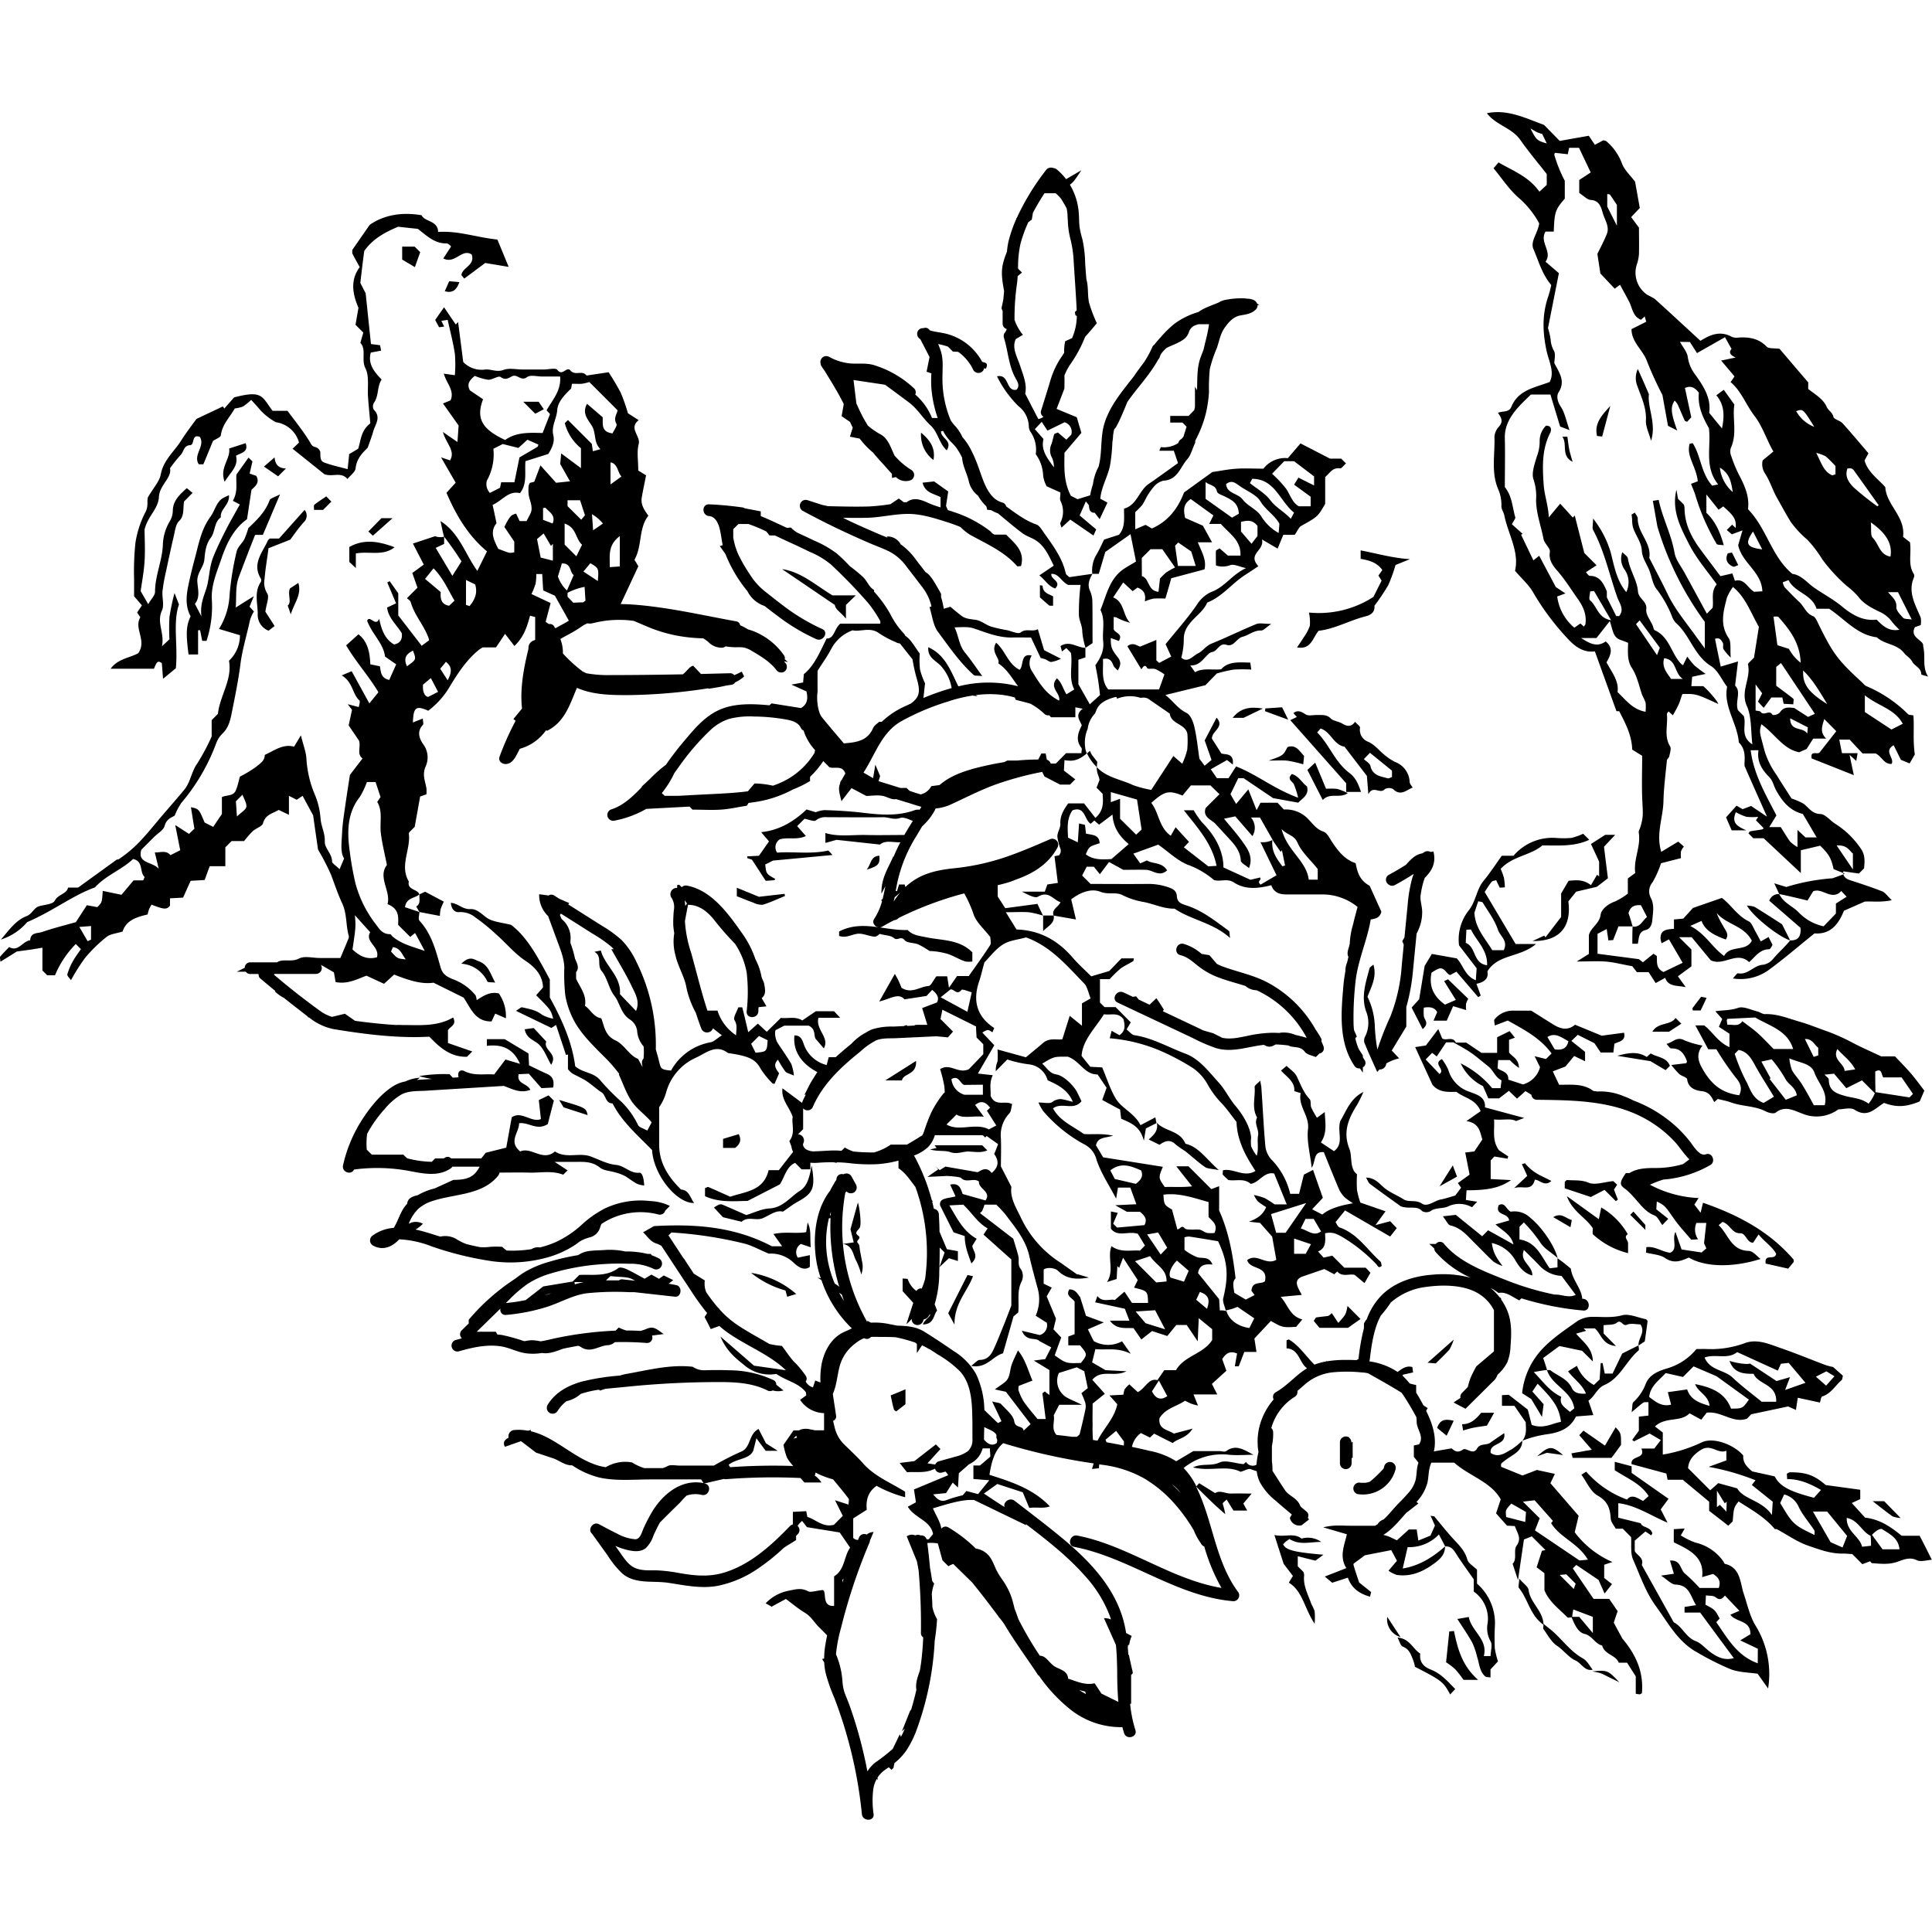 <svg width="400" height="400" data-name="detail-zuckerbanket-orangenbaum Bild" xmlns="http://www.w3.org/2000/svg" viewBox="0 0 494.61 437.2"><path d="M389.22 7.12c2.14 3.06 4.57 5.92 6.76 8.73v2.78l-1.88 1.74c-2.72-3.88-6.79-5.35-10.46-7.49l-1.28 1.49c2.24 2.7 4 5.45 6.41 7.54a23.25 23.25 0 0 1 5.28 6.57c-.38 2.62-2.33 4.6-1.48 6.57 1.3 3 2.18 6.38 4.56 9.22a27.52 27.52 0 0 1-.7 2.73c-1.67 4.75-1.52 9.22-.52 14 .55 2.68 2.18 5.52.82 8.09-3.93 1.5-8 2-9.81 6.36-.62 1.51-2.26 1-3.42 1.54.78 1.15 1.45 2.16.28 3.49a4.23 4.23 0 0 0-1.19 2.62c.17 4.39-.86 8.87.84 13.15a10.32 10.32 0 0 1 .95 4.6c-.05.77.57 1.56.73 2.37 1 4.86 3.89 9.34 2.75 14.2 1.7 2 3.41 3.48 4.53 5.35a65.38 65.38 0 0 0 9.3 12.39c1.92 2 4 3.25 6.61 2.89 1.91 5.28 3.71 10.26 5.53 15.32h.7c1.61 3.11 3.24 6.21 3.33 9.83l2.55 1.59c0 3.93-.15 7.85.05 11.75.16 3.17.27 4-.58 6.7-.13.4-.41.83-.35 1.2.61 3.57-1.39 6.81-.89 10.35l-1.9 1.39v3.89a17.34 17.34 0 0 1-3.25 2c-1.81.62-3.53 2-3.72 3.41-.3 2.3-2.44 3.2-3 5.18v4.85l-3.11 1.94c2.8 0 5-.15 7.22 0s4.24.72 7 1.21l1.18 1.51h3l1.81 2.8 2.43-1.34c.82 2.39 3.16 1.89 5.26 2.39l-2-2.79 3.46-2.54v-4.32l-3.16-3.14h3.23l4.87 5.9c3.42 1.62 6.62-2.49 9.84.48 1.58-1.39 2.71-3.25 5.06-3.3.43 0 .84-1 .92-1.13l-1-2-2 1.12c-.55-1-1-1.88-1.46-2.7s-.87-2.07-1.62-2.43c-2.9-1.39-4.5-4.21-6.88-6l-7.4 2.57-2.48 2.72-2.39.23v2.4c-1.81.12-3.51.21-3.44 2.54a6.67 6.67 0 0 0 .28 1.15l1.88-1c1.23 2.12 2.35 4 3.5 6l-4.91 2.36c-2-1-1.6-2.59-1.69-4 0-.18-.41-.34-.85-.69l-2.71 2.19-1.05-.79-10.58-1.39v-5.09l2.35-1.24c.18 1.19.3 2 .43 2.91l1.22-.08 1.36-3.5h3.62c-.33-1.22-.72-2.4-1.05-3.41.51-1.75 1.63-2.14 3.19-2l1.55 3c-1.2.93-1.71 2.75-3.69 2.44-.07 1.46-.07 2.93-.07 4.41h1.41c.32-1.43.14-3.09 2-3.51 1.38-.32 1.65-1.81 1.71-2.58.15-1.84.58-3.79-.38-5.64a3.55 3.55 0 0 1 .44-4 25.38 25.38 0 0 0 2.17-4.88l5.11-1.31a7.68 7.68 0 0 1 0-1.73 4.48 4.48 0 0 1 .74-1.23l-1.44-1.27-4.35 2.62c-1.41-4.56.46-8.68.56-12.92.08-3.49.54-7 .88-10.45 0-.38.54-.7.61-1.09.16-.85.57-2 .2-2.56-1.62-2.66-.5-5.51-.81-8.24 0-.21.28-.47.42-.69l1.12 1c.51-.94 1-1.79 1.42-2.68s.66-1.84 1-2.76c3.5-.08 3.5-.08 9.18 2.54 0-.48-2.16-3.12-3.82-4.56H433c.09-1 .16-1.8.21-2.41l3.46-.73a34.44 34.44 0 0 1-2.88-2.17 23.13 23.13 0 0 1-1.84-2.26c-.49 1-.78 1.6-1.07 2.21a5.39 5.39 0 0 1-.64-.49c-2.41-2.66-2.92-6.81-6.63-8.48-.27-.13-.32-.74-.48-1.12-.6-1.41-1.83-2.89-1.67-4.2.28-2.16-2-2.64-2.13-4.67-.23-2.81-2.12-5.41-2.57-8.36-.08-.55-.84-1-1.42-1.63a4.76 4.76 0 0 0 .5 4.36 5.72 5.72 0 0 1 .5 5.87c-2.5-3-3.09-6.7-4-10.21a25.67 25.67 0 0 0-4.5-8.62c0 1.51-.26 2.35 0 2.9 2.93 5.46 4.17 11.51 6.21 17.28.54 1.52 1.89 3.06.46 4.79h-.74l-2.4-4.79v-1.51c-.92-2.27-1.92-4-4.36-4-.35 0-.7-.66-1-.93l2.73-1.78-3.14-3.14c-.92-3.59-1.68-6.59-2.45-9.6l-.49.53-3.23-3.56c-.9 1.07-1.91 2.29-2.92 3.51-.12-3-1.13-5.65-1.31-8.34-.31-4.46-.52-9 1.65-13.26.28-.54.56-1.91-1.06-1.88a5.51 5.51 0 0 0-1.62 4.11 10.55 10.55 0 0 1-.71 3.73c-.56 1.91-1.47 4.37-.84 6a13.37 13.37 0 0 1 .63 5.12c0 3.49 1.28 6.71 1.91 10.07.22 1.17 1.78 2.32 1.62 3.3-.4 2.45 1.24 4 2.37 5.36 1.76 2.12 3.18 4.4 4.75 6.62 1.43 2 2.3 4 2 6.4 0 .26-.27.49-.42.73-.31-.29-.63-.57-.89-.8l-1.54 1.08a12.45 12.45 0 0 1-4.39-8l2.1-.77-2.46-1.64-4.25-8-1.49 1.17-3.15-6.57.4-.21-2.75-2.46c.41-.86 1-1.46.85-1.85-.75-2.54-.77-5.34-2.66-7.66 0-4 .1-8.24 0-12.44-.1-3.1 1.28-5.5 3.18-7.71 1.15-1.34 2.48-2.54 3.49-3.55h5c.78 2.58 1.55 5.12 2.49 8.2l2.39.9c-.86-2.45-1.2-4.47-2.24-6-.86-1.31-1.14-2.72-.54-3.68 1.78-2.82.25-4.9-1.1-7.45 0-.86.4-2.29-.11-3.19a6.59 6.59 0 0 1-.83-2.85 18.66 18.66 0 0 0-.68-2.94l2.79-14.06-3.42-2.94c1.87-2.6-1.66-4.92 0-7.71h2.11c.18-5 .38-5.62 2.82-8.43v-4.57a35.46 35.46 0 0 1-2.66-6.57.7.7 0 0 1 .18-.59l3.25.36c.16-.8.25-1.21.34-1.64h2.53l3 6.3-2.94 1.93v3.32c1.07.67 2 1.75 3 1.8 2.25.13 2.66 2.13 3 3.27.46 1.74 1.83 3.49 1.07 5.41-.82 2.07-1.9 4-2.43 5.14.4 2.59.66 4.25.77 5l3.67 3.89 1.36-1c.78 1.45 1.6 2.91 2.37 4.4s.89 3.74 3 4.56l.94-.85.4 1.35-3.77 1.9c0 3.41 3 5.38 4 8.31a93.17 93.17 0 0 0 3.92 8.55c.48 2.68.94 5.21 1.42 7.89l2.36 1.2c-1.64-4.55-1.76-6.06-.65-7.65a4.89 4.89 0 0 1 .74.92c.63 1.39 1.21 2.81 1.84 4.2.07.15.4.2.61.29l1.07-1.14c-.57-2.61-1.09-5-1.63-7.51 1.67-.75 2.65.07 3.57 1.21-.36 3.4 1 6.35 2.57 9.08.6 4.85-1.26 9.88 2.36 14.4l-1.53.32c-2.91-3.29-2.86-7.64-5-10.9-.54.15-.78.16-.79.23-.84 3.26 1.7 5.66 2.11 9.55l-1.73.65c.46 1.19.8 1.95 1.06 2.75a57.09 57.09 0 0 0 5.47 12.6c.2.34 1.11.25 1.85.38-.94-3.46-2.25-6.26-4.45-8.3v-4.7c1.3 1.61 2.24 2.78 3.13 3.9l1.19-.85c2.9 2.58 3.3 3.29 3.2 5.54l-.94-.86-1.36 1.36 1.3 1.1 2.72-1-1.1 3.79c1 4.62 6 6.78 6.19 11.81l-2.09.12c-1.69-.91-2.44-3.51-4.94-2.81l-.65-1.89-3.06.7c-1.76-2.35-3.48-4.63-5.18-6.93-2.31-3.14-4-6.51-4-10.53a4.15 4.15 0 0 0-.16-.84l-1.51-1.51c-.15-.83-.28-1.56-.41-2.3-1.29 5.29 1.1 9.77 3.32 14.08 1.87 3.63 4.63 6.79 7 10.13-1.59 1.88-.72 4.05-1.06 6l-1.47 1.5c-1.92-3.52-3.81-7-5.67-10.41-.93-1.72-2.3-3.38-2.61-5.21-.82-4.72-3.1-8.91-4.05-13.5l-1.5.23 1.17 6.59a80 80 0 0 0 12.14 24.4v6.8l-2.15-2.93c-2.54-3.59-5.42-6.93-7.35-10.94-1.51-3.14-3.14-6.21-4.72-9.32.63-3.82-3-6.39-2.95-10.07 0-.5-.49-1-.75-1.51l-.85.52c.29 1.21 0 2.3.53 3.69.7 1.82 2 3.54 2.1 5.41.1 2 1.24 3.43 1.91 5.11s.87 3.7 2 5a29.8 29.8 0 0 1 3.74 6.6 5.34 5.34 0 0 0 1 1.83c3.69 3.16 4.7 8.43 9.1 11.14 1.71 1.06 2.65 3.36 4.1 5.31-1 5 2.6 9.25 3 14.23 2.05 2 1.35 4.6 1.46 6 2 4.63 3.69 8.34 5.75 13l-4.08-2.74-2.16.82-1.56-.9-2.68 3c.58 1.35 1.07 2.48 1.44 3.32h3.73c-2.18-1-3.9-1.8-2.66-4.65a14.28 14.28 0 0 0 2.71 1.19 15.2 15.2 0 0 0 3 0l-.57.89c.66.67 1.33 1.33 1.95 2 .07-.07-.12.28-.36.33-1 .2-2 .29-3 .48-.2 0-.35.34-.52.52l1.25 1.26h2.65l9.52 8.92v-5.84l4.95-1.17c2.24 2.17 2.81 3.15 3.44 6l2.48 1a3 3 0 0 1 0-.44l4 .57 1.32-1.33c.16-1.72.32-3.42-.8-5a22.38 22.38 0 0 0-6.54-6.39c-1.33-.8-2.55-2.49-3.85-2.52-2.24-.06-3-1.74-4.38-2.68a17.38 17.38 0 0 0-3-1.29c-1.31-2.05-2.62-4.06-3.88-6.1a21.29 21.29 0 0 1-3-6c-1.21-4.74-1.48-4.76-.85-6.91 3.41 2.37 5.56 6.38 9.69 7.17l1.9-.84 1.69-2.66h3.33c-1.6-1.53-1.15-2.92-.5-5 1.37 1.39 2.34 2.36 3.07 3.11l-4.2 5.37c-.49.77-2.53-.62-2.1 1.6l10.8 4.28c-.37-1.74-.67-3.14-1.1-5.2.91.83 1.23 1.11 1.72 1.57l.34-2h-4c-.25-1.26-.46-2.29-.69-3.47h2.65l3.33 3.56h3.35c1.61.77 2.09 2.79 4.09 2.66.74-1.6-2.15-3.2.5-4.79.65 1.3 1.24 2.49 1.86 3.75l2.23.92 1.33-2.3c-.54-3.84-.11-6.94-.37-10-.54-.11-1.08-.06-1.35-.3a33.55 33.55 0 0 0-10.58-7.14c-.52-.19-.9-.74-1.33-1.13-6-5.5-7.28-7.21-10.86-14.45-.44-.88-.87-2.12-1.62-2.41-1.77-.7-2.22-2.44-3.41-3.55s-2.58-2.52-3.82-3.84a3.84 3.84 0 0 1-.47-1.25l1.48-.56c1.6 3.22 6 3.59 7.17 7.34h3.25c4.09 2.75 7.13 6.67 12.19 7.3 2 1.89 5.15 1.64 7 4.06.55.73 1.59 1.23 2.1 2.24s2.26 1.51 2.27 3.15c0 .17.9.33 1.76.62-1.6-2.52-.57-4.91-1.28-7.83.32-1.5-3.6-2.08-2.09-4.85l1.47-.51a5.74 5.74 0 0 0 0-1.92c-1.37-3.3-3.35-6.47-1.75-10.27a1.14 1.14 0 0 0 0-.89c-1.6-2.44-.57-5.17-1-8.13l-1.77-1.39c.68-5.15-4.26-8.08-4.55-12.73-1.89-2.15-4.46-3.8-5.31-6.82.32-.6.66-1.21 1-1.84-2.23-2.61-4.37-5.2-6.63-7.68-.64-.7-2.18-1-2.34-1.65-.27-1.18-1.29-1.6-1.68-2.48-1-2.21-3.05-3.28-4.77-4.65v-1.69c-2.58-3-5.06-5.92-7.34-8.6-1.33-.18-2.71 0-3.27-.52-2-2.11-4.48-2.52-7.19-2.36a3.43 3.43 0 0 1-1.73-.16c-2.95-1.66-5.49-.61-8.06 1-3.83-3.53-7.73-7.15-11.68-10.72a17.7 17.7 0 0 0-1.83-1 6.81 6.81 0 0 1-2.72-8 10.25 10.25 0 0 0 .49-2.5c.06-2.38 0-4.77 0-6.76l-2-2.69 2.21-2.34-1.2-6.71c-1.28-1.73-2.83-3.09-3.4-4.78a13.68 13.68 0 0 0-3.95-5.59c-.17-.17-.52-.17-.79-.25l-2.16 1.16-1.55-2.32-7.45 1.32-4-4.09c-5.07-1.88-9.5-4.07-14.65-3 2.39 3.09 6.39 3.72 8.57 6.84Zm46.4 199.93c.87 2.52 3.42 3.78 6.19 4.76 1-1.38-.18-2.42-.69-3.5a18.7 18.7 0 0 1-1.64-3.29c2.5 3 7 3.21 9 7.1-1.48 2.93-5.52 1-7.1 3.91-3.13-2.25-4.66-5.6-8.66-7.69Zm-9.59-67.24c3.26.34 2.5 3.75 4.79 5.3h-3c-1.13-1.63-2.43-3.01-1.79-5.3Zm-6.26-9.69 5.16 7c-.08.2-.23.59-.72 1.89l-5.38-7.93Zm-12.68-7.42 1-.1 4.36 7.48c-3.36-.55-3.6-3.6-5.37-5.09-.41-.3-.03-1.5.01-2.29Zm1.62 11.94 3.41-4.34c.57 1.65.72 3 1.45 3.93s1.92 1 3.23 1.64c0 2-.33 4.4.95 6.38 1.41 2.18 1.85 4.64 2.67 7a18.69 18.69 0 0 1 .86 1.89 12.2 12.2 0 0 1 0 2.38c-3.3-.6-4.94-2.91-7.18-5.05.43-2.74-1.41-5-2.82-7.6.94-1.71 2-3.57-.22-5.37-2.15 1.58-4.07.56-6.28-.86Zm65.65 55.17v4.07l-4.16-6.13c2.73-.21 3.3 1.4 4.16 2.06Zm3.06-40.52c3.38 2.78 7.66 3.46 9.7 7.3l-2.89 1.47-6.81-4.48ZM440.3 91.02c2.64 1.56 2.91 3.93 3.3 6.25a9.71 9.71 0 0 1-3.3-6.25Zm8.49 16.35c.75 1.47 1.46 2.84 2.35 4.57-4.04-.52-4.48-1.47-2.35-4.57Zm-2.38 47.22-1.48-1.48c-.79-2.19.93-4.77-.73-6.29.27-2.23.49-4 .75-6.19l-4.43 1.32c-.51-2.48-1-4.77-1.45-7.11 1.32-.44 1.61.48 1.93.91s0 1.2.2 1.7a13.67 13.67 0 0 0 1.89 2.2c-.2-2.23.16-4-.53-5-2.35-3.45-1.33-6.87-.46-10.33a13.26 13.26 0 0 1 1.55-2.76c3.21 2.61 4.47 6.42 6.64 10.22l-1.25 7.88-1.36 1.36c-.07.12-.22.26-.19.36.85 3.53-2 6.8-.29 10.64 1.25 2.73 1 6.15 1.42 9.85-3.32-2.21-1.39-5.02-2.21-7.3ZM453 170.3c.84.84 1.1 2.23 1.7 3.32 1.56 2.81 3.48 5.23 6.85 6.06l3.53 6h-2.86l-2.05-1.92v4.4a9.94 9.94 0 0 1-1.87-1.39c-.82-1.13-1.53-2.34-2.41-3.73h-2.94l1.83-3c-2.86-5.53-5.82-10.57-6.59-16.68h2c-.45 2.9.87 5.01 2.81 6.92Zm9.68-11.21c-1.24-1.81-4.37-.41-4.38-3.9l4.52 2.31c-.03.34-.06.63-.14 1.57Zm.2-4.26-3.58-2.3c-1.07-.06-2.59-.46-3.61 1.13a2.16 2.16 0 0 1-1.08.61c-.26.09-.79.12-.86 0-.75-1.38-2.21.42-3-.72-.19-.26-.78-.23-1.3-.36v-6.68l1.68 2.28-1.07 2.13 1.47 1.6 1.95-2.66h2.82c.1.48.18.89.33 1.61l2.48.14c0-.66.17-1.27 0-1.43-1.44-1.18-3-2.27-4.38-3.33v-4.81l1.22-1 8.67 13Zm4.88-3.29c-4.74-3-6.32-5-6.13-8.59 2.36 2.26 4.14 5.22 6.13 8.57Zm-6.78-10.59a11 11 0 0 1-3-3.54l-2.95-.94-1-7.31c.34 0 1.07-.14 1.31.13 2.86 3.23 5.48 6.64 5.64 11.64Zm28.45-11.05c-1.1-.19-1.9-.09-2.21-.44-.74-.81-1.81-1.87-1.74-2.76.13-1.74-1.06-2.52-2.12-3.81h2.54Zm-5.45-16.11c-2.76-.42-3-3.27-4.55-4.83-.61-.61-.31-2.12-.48-3.92 4.07 2.81 5.54 5.6 5.03 8.73Zm-11-22.56a3.19 3.19 0 0 1 1 0 1.47 1.47 0 0 1 .66.53q3.18 4.44 6.32 8.88l-.36.27a75.55 75.55 0 0 1-6-4.79c-1.3-1.29-2.41-2.87-1.62-4.91Zm-5.55-3.07c.92.76 1.71 1.66 2.47 2.42v2.16c-.4.09-.73.29-.93.2-2.12-1-2.66-3.07-4-5.7a10.51 10.51 0 0 1 2.46.9Zm-3-7.6a9.07 9.07 0 0 1-4.59-4c1.74-.63 1.74-.63 4.61 3.98Zm-31.8-21.71 1.82 2.84 7.16-4.07 1.68 3c-.21.28-1.19 1.23 1.06 2.2l-3.72.78c1.29 1.53 2.3 2.72 3.42 4.06l-1 1.46c2.75 2.29 3.92 5.79 6.06 8.57s3.06 6 4.89 9.2l-2.74 2.26a4.31 4.31 0 0 0 .49 3.2c1.33 1.92 2 4.31 3.13 6.31s2.3 4.18 3.54 6.2a24.9 24.9 0 0 0 4.23 4.56 30.77 30.77 0 0 1 3.9 5.12 43.4 43.4 0 0 0 6.32 6.83 18.32 18.32 0 0 1 2.93 2.75c1.25 1.72 3.47 2.9 5.5 3.85a8 8 0 0 1 3.21 2.7 25.11 25.11 0 0 0 1.75 1.84c-2.69.52-4.26-1-5.82-2.58-3.53.41-6.26-1.21-8.91-3.4-2.16-1.79-4.7-3.13-7-4.72-1.86-1.27-3.27-3.26-5.68-3.61-5.36-4.43-6.53-11.65-11.35-16.54.43-3.27-.86-6.08-2.34-8.87a34.36 34.36 0 0 1-1.9-4.61 3.22 3.22 0 0 1-.18-2.14c1.73-3.7.38-7.59.93-11.18l-2.71-3.78-1.91 1.42c2 2.34 2.17 5 1.45 8.48l-3.28-4c.56-3.73-1.4-6.73-3.47-9.65a9.66 9.66 0 0 1-2-4.61c-.14-1.26-1.18-2.42-2-3.91Zm-21.16-37.86c.3.05.61 0 .7.14.66.92 1.27 1.88 1.77 2.63v5.32l-2.47-4.89ZM393.53 5.16a12.14 12.14 0 0 0 1.29.43l1.17 2.43c-2.52-.73-2.7-.89-4.17-3.84.76.44 1.22.74 1.71.98Z"/><path d="m472.3 194.99-.43-.18a1.55 1.55 0 0 0 .07.31ZM457.3 198.37l-3.08-.94c.68 1.42 1 2.15 1.28 2.75 2.42.49 4.72 1.05 7.24 1.66l1.44-2.35c2.28-1.07 4.77 2.56 7.21-.09l1.36 1.47-2.74 1.74v2.56l-3.15 3.27a12.49 12.49 0 0 1-6.3-3.48c-1.51-1.66-3.93-2.42-5.06-4.78a2.51 2.51 0 0 0-2.55 1.71l8 6.94c.17 2.18-.59 3.29-2.66 3.21-.75-1.51-1.5-3-2.07-4.13-2.52-1.6-4.74-3.06-7-4.43a6.41 6.41 0 0 0-2-.34c1.77 3 8.31 8.09 11.09 8.9-1.37 1.71-3.05 3.13-4.46 4.83a4 4 0 0 1-2.51 1.41c-2.36.13-3.82 2.67-6.37 2.19-.29-.06-.73.68-1.35 1.31a12.31 12.31 0 0 0 9.58-2.45c3.86-2.85 7.49-6 11.33-9.08 4.42.34 6.3-2.79 7.54-5.8l5.3-2.33c1.86-.15 4.08.26 6.95-.37-1.14-1.07-1.72-2-2.53-2.29-2.58-1-5.24-1.89-7.89-2.74-1-.3-1.71-.7-2-1.58l-2.73 1a53.17 53.17 0 0 0-11.87 2.23ZM491.45 364.47h-4.6c-2.92-2.4-5.73-4.25-9.37-4.64-1-1.12-2.1-2.31-3.41-3.75l2.17-1v-2.39l-8.84-1.21c-2.94-2.52-5-3.29-9.14-3.26-.25 0-.5.22-.82.36l.09 1.37c3 0 5.65 1.05 8.66 2.79l-1.8 2c-6.51-1.69-8.73-3-10.06-5.48l-5.77-1.28c-1-.92-2.43-2-2.27-4.06-2.3-2.72-7.46-4.73-10.47-3.44a37.55 37.55 0 0 1-10.13 3.2v-5.64l-2-1.56c2.75-2.6 6.62-1 8.85-3.37l3 1.64 1.38-1.79c3.77-.49 6.66 2.82 10.33 1.53l1.08-1.13 9.45-2 2 .89c.17-1.18.3-2 .47-3.12l5.66 1.23c.21-.59.28-1.46.59-1.56 2.28-.72 3.35-2.81 5-4.21.17-.15.15-.53.3-1.09l-2.5-2.24a15.58 15.58 0 0 1-1.95-.5c-3.9-1.47-7.75-3.07-11.7-4.42-2.82-1-5.78-2.28-8.77-1.26a25.06 25.06 0 0 1-9.71 1.59c-1-.06-2 0-2.87 0a15.29 15.29 0 0 1-7.3 4.89c-2.1.63-4.73 1.48-5.71 4.1a12.24 12.24 0 0 1-3.13 4.59c-.33.33-.22 1.12-.45 2.58 1.47-1.22 2.19-1.9 3-2.45.29-.2.79-.08 1.31-.12v3.44l-2.46.27v3.6l-1.7 2.35.46.37 4-2 2.86 1.68-1.67 2.16h-3.3c1.2 2.81-2.86 1.68-2.51 4l8.9 2.4.32 1.6h3.88l6.76 5.62v2.34c1.57 1.21 3.25 2.51 4.9 3.8l1.13-1.12c.28-3.47.28-3.47 1.5-5.09 3.28 2.11 6.7 4 9.28 7.06.06.08.31 0 .43 0 2.71 1.43 5.19 3.26 8.16 4.28s5.87 2.12 9.07 2c.43 0 .87.05 2.18.14l2.56 2.58 2-.75c.09.09.29.47.52.49 2.14.15 4.19.42 6.42-.34 1.4-.47 3.15-1.35 5-.42 1 .48 2.44 0 3.85-.11a282.8 282.8 0 0 0-3.11-6.14Zm-23.88-42.1 2.07 1.26-2.14 2.4-2.61-2.29Zm-22.81-4.91 10.38 4.73.79-1.76 2-.22 4.29 5.1-5.21 1.83c.58-1.52.85-2.21 1.25-3.28l-3.45 1-6.8-4.49c-.65.28-3 0-5.23-.66 1.07 3 3.37 3.35 6.15 3.28 1.14 2.81 6 2.58 5.79 7.17h-3.71c-2.56-2.11-5.15-4-7.47-6.21-2.1-2-5.75-1.75-7.15-5.11 2.79-1.04 5.81.6 8.37-1.4Zm-22.55 11.5c.26-2.77 2.42-4.19 4.22-6.15l4.43 1 2.71-2.71 5.86 2.51 8.3 6c-1.62 2.29-1.62 2.29-4.57 2.31-1.49-4-4.9-5.45-9.2-6.28.8 2.14 3.42 2.83 3.7 5.56-2.82-.75-4.95-1.73-5.73-4.2l-4.95.7c.26 1 .52 2 .84 3.2-2.52.6-4-.79-5.61-1.96Zm19.77 29.32-1.68-1.74-.75.59v-4.22l2 3.25.5-.41Zm11.65.85c-2.7-3.86-7.12-3.86-8.9-6.8l-4.84-1.34-2.06 1.84-5.67-5.67c.11-1.63.94-3.18 3.21-4.63 2.72-1.75 4.32 1.1 6.6.17v2.47l-4.54 1.65a61.85 61.85 0 0 1 12 3.44l-.95 1.2 5.36 4.29c-.07.99-.11 1.69-.21 3.36Zm10.92 5.14c-5.37-2.57-5.56-2.74-8.8-8.19l1-2.18a3 3 0 0 1 .53.14 5.71 5.71 0 0 1 3.19 3c1 2.14 2.64 3.95 3.95 5.94.23.31.11.81.13 1.27Zm7.16 3.19-3.06-1.35c-1.34-2.33-2.79-4.85-4.52-7.84h3.64l5.11 6.24Zm5-.18c-.61-2.69-4-3.81-3.94-7.39 3 .57 3.86 3.54 6.13 4.59.1 1.25.1 1.8.1 2.54Zm5.23.65-2.69-3.7c.9-1 2.13-1.77 2.64-1.43 1.81 1.21 4.13 2.21 4.39 5.13ZM41.43 141.07c.08 1 .17 2.16.31 4l3.28-2.7c.57-5.9-.82-11.72.8-16.32-.49-1.25-.74-1.9-1.14-2.94a58.4 58.4 0 0 0-1.3 6.17 53.85 53.85 0 0 0 0 5.67l-1.92 1.81c.73-3.43-1.44-6.07 0-9.17.64-1.36 0-3.27.14-4.91a43 43 0 0 1 .88-5c.64-3 1.29-6.07 2-9.09.33-1.35.46-3 1.35-3.89 1.33-1.28 1-2.66 1.27-5l2.2-2.22-1.48-1.22c-1.92 1.76-3.59 3.27-3.58 5.92a5.53 5.53 0 0 1-.89 2.76 12.49 12.49 0 0 0-1.66 6c-.21 4.06-2 7.8-2 11.87 0 .91-1 1.82-1.74 3.16l-1.94-3.34c.3-2.2.83-4.9 1-7.62.19-3 0-6 0-8.18.87-3.49 3.51-5.21 3.68-8.35.15-3 3.39-4.93 2.83-7.3a35.69 35.69 0 0 1 2.68-3.36c.86-.82.78-2.47 2.47-2.56 1.26-.06.27-3 2.5-2.1 1.44 2.38-1.85 4.62-.27 7h1.16l2.48-6c.66-.45 1.89-.86 2-1.41.34-2.84 2.38-4.72 3.56-6.89a9 9 0 0 0 2.1-.49 14.88 14.88 0 0 0 2.1-1.7c1 1.08 1.77 1.93 2.52 2.82a16.51 16.51 0 0 0 3.81 2.9 7.14 7.14 0 0 1 5.92 5.21l-1.65 1.57 8.15 6.53c2.13.77 4.27-.71 5.9 1.22.74-.92 2-1.77 2.09-2.74.28-2.74 2.17-4.3 3.09-5.26.71-2 1.12-3.09 1.42-4.17.51-1.82 2.12-3.61.15-5.56a1.8 1.8 0 0 1 0-1.73c1.34-1.82.77-4.15 2-6-1.93-2-3.56-4-2.78-6.9l2.65-.5-.27-1.38-2.33-.31q-.69-6.57-1.36-13a296.8 296.8 0 0 1-1.36-2.65c.38-3.3.68-5.86 1-8.16 2.4-3.46 5.91-5 8.65-6.22l5.08.55c2.32 1.81 4.32 3.78 7.32 3.71.47 0 1 .61 1.19.78-.81 1.25-1.38 2.15-2 3.07 3 1.59 4.73-2.65 7.27-1 .94 2.78-2.38 3.25-2.64 5.28l.73.89 5.37-4 6 1c-1.08-2.61-2-4.88-2.89-7-5.34-.54-10-2.3-15.16-1.94-.08-3-3.49-2.56-4.23-4.28-5.36-.93-9.89.08-13.3 2.46l-4.42 6.37a2.88 2.88 0 0 0 0 1c.56 1.12 1.19 2.21 1.87 3.45-2.65 3.57-1.64 7.28-.32 10.43-.33 1.86-.56 3.21-.76 4.33l2 2c-.23.81-.49 1.74-.75 2.62 1.61 1.78.16 4.33 1.31 6.55 1 2 .47 4.88.65 7.37.17 2.31.4 4.62.58 6.71-2.48 1.87-2.41 4.48-3.11 6.49l-2.3 1.37c-.12 1.25-.24 2.37-.39 3.86-2.2-.61-4.14-1-6-1.71-1.16-.43-.94-1.66-1-2.71a1.85 1.85 0 0 0-1.2-1.23c-1-.16-1.14-.78-1.61-1.54-1.66-2.68-3.66-5.14-5.59-7.75h-3.81c-2.79-3.68-2.54-5.35-9.86-3.44l-2.51 2.86-.35-.55-6.77 3.2c-1.46 2-2.78 3.72-3.91 5.52-1.78 2.85-4.55 5-5.23 8.67-.34 1.83-1.87 3.43-3.28 5.85-.33.92.18 2.28-.63 3.79a25.51 25.51 0 0 0-2.58 7.91 70.92 70.92 0 0 0-.34 9.35v4.31l2 2.34-1.23 1.83.83 1.21c-1.74 2.88 1.73 5.86-.51 9.17-2 1.21-5.23 1.38-7.09 4h11.09c.76-1.91 1.01-2.12 2.01-1.42ZM446.35 379.11c-.85-2.62-.77-6.53-4.73-7.44-.2-.05-.29-.47-.46-.69a12 12 0 0 0-7.06-4.75 18 18 0 0 1-3.8-1.86c.37-.66.59-1 1-1.77l-2.8.18v3.36c4 1.93 7.9 3.75 7.26 8.91l2.8-.81c1.45.91 2.06 1.94 1.46 3.59h-4.9a43.46 43.46 0 0 0-3.74-3.67c-1.26-1-1-3.57-3.85-3.34l1 3.37-3.31.48c1.6 1 2.66 2.27 3.75 2.3 3.54.1 3.78 2.93 5.23 5.26l-2.94.46v1.44h4l8.61 11.67c-2.46.65-4.11-.27-5.65-1.3s-2.59-2.5-4.14-3.08c-2.55-1-3.35-3.68-5.6-4.82l-8.17-14.66c.64-1.84-1.27-2.47-1.8-3.57v-2.65c.87-.75 1.83-1.58 2.74-2.35l1.48 1c.16-.31.3-.45.28-.55-.46-1.7-2.7-1.43-2.95-2.56l-5.76-1.42v-3.72c4.59.57 8.19 3.13 12.61 5l-1.75-3.41 2-2.71-9.45-6.63v-1.7l-4.32-1.14v2.15c3.16 2.09 6.62 3.37 8.68 6.63l-1.43 1.25c-1.5-.78-2.9-1.86-4.11-.36a25.59 25.59 0 0 1-10.45-7.15l-1.23.79c1.36 1.83 2.34 4.32 4.15 5.33 2.59 1.45 3.21 3.3 3.36 5.89.05.89.83 1.74 1.28 2.6h1.81c.74.74 1.47 1.49 2.12 2.15.14 2-.21 4.11.52 5.76 1.79 4.07 3.2 8.33 5.89 12 3.14 4.29 5.63 9.12 10.55 11.77a68.81 68.81 0 0 0 8.58 4.31c2.22.82 4.74.82 6.86 1.14l2.68 3.77a23.59 23.59 0 0 0-3.27-16.19c-1.48-2.48-2.08-5.48-3.03-8.26Zm3.65 18c-5.36-1.93-7.76-6.43-10.61-10.52l.86-.94c-1.22-2.26-1.22-2.26-3.64-3.54.05-.86.07-1.44.12-2.38.93.15 1.92 0 2.47.47 1 .77 1.55.62 2.4-.43l3.7 3.9-2.31 1c1.38 2 5.2 1.31 5.13 5l-2.6 1.58 4.5 2.14ZM279.66 125.56a7.12 7.12 0 0 0-.56-2.91c-.82-1.69-.2-3.05.58-4.45l-5.92.85c-.31-.32-.84-.59-.92-1-.92-4.12-3.48-7.34-5.8-10.68-.47-.67-1-1.54-1.68-1.79-2.91-1-5.31-2.88-7.77-4.64a1.37 1.37 0 0 0-1-1c-3.65-1-4.84-5.62-6-8.75a34.24 34.24 0 0 0-2.42-5.51 16.08 16.08 0 0 0-1.77-2.47 11.27 11.27 0 0 0-2-3 10.9 10.9 0 0 1-1-1.28 27.65 27.65 0 0 1-2.12-11.2c0-2.29.28-4.41-.45-6.63-.19-.59-.42-1.16-.66-1.73a19.28 19.28 0 0 1 2.51.66l1.28 1.28 1.34.06a12 12 0 0 1 3.89 4.66 1.5 1.5 0 0 0 2.05.54 1.39 1.39 0 0 0 .7-1l.44.11c.77-1.43-.13-1.55-.93-1.75a14.59 14.59 0 0 0-5.62-5.75 14.39 14.39 0 0 0-4.15-1.57c-1.19-.25-2.46-.37-3.64-.74l-.14-.18a1.26 1.26 0 0 0-1.51-.37 1.43 1.43 0 0 0-1.39.7 1.52 1.52 0 0 0 .54 2.06l.14.06h-.06l2.35 4.56c-.34 1.71-.55 2.75-.76 3.75l1.23.43a29.33 29.33 0 0 0 0 3.75 31 31 0 0 0 1.39 7c.08.22.15.45.23.67h-1.46a15.7 15.7 0 0 0-4.29-6 1.35 1.35 0 0 0-.31-1.58 26.21 26.21 0 0 0-9.9-5.84c-2-.7-3.88-.42-5.92-.51a13.58 13.58 0 0 1-5.93-1.73 1.51 1.51 0 0 0-2.09 1.95l-.08.05a10.66 10.66 0 0 0 1 1.53c1.55 2.55 3.14 5.08 4.5 7.72.15.28.29.57.43.86-.19 1.06-.37 2.11-.55 3.09l2.16 1.47c.22.49.45 1 .69 1.43-.23.77-.45 1.48-.72 2.35l2.5.49a21.54 21.54 0 0 0 3.46 3.62c.8 1 1.63 1.92 2.49 2.84.67.72 1.44 1.69 2.31 2.55v1.07l1-.24a3.64 3.64 0 0 0 3.94.76 1.51 1.51 0 0 0 0-2.59 18.22 18.22 0 0 1-3.75-3.08c-.17-.2-.34-.38-.52-.56-1.07-2.31-1.69-4.44-3.64-5.48a17.76 17.76 0 0 1-3.2-2.22c-.3-.48-.6-1-.88-1.47-.78-1.35-1.41-2.78-2.06-4.2-.24-2-.48-3.94-.73-6l8.07 1.21c1.83 1.35 4 2.94 6.19 4.59s3.48 4 5.44 5.8 2.18 4.61 4.16 6.4c1.61-2.49-1.55-3.09-1.46-4.86l.54-.1a10.73 10.73 0 0 0 1.38 2.1c.62.74 1.36 1.36 1.94 2.14a15.79 15.79 0 0 1 1.55 2.63c.1 2.09 1.31 4.1 1.76 6.27a6.51 6.51 0 0 0 2.31 3.44 12 12 0 0 0 2.11 2.72 3.44 3.44 0 0 1 .21.88l1.07.11a8 8 0 0 0 1.69.8c2.22 1.84 4.21 3.54 6.28 5.09 1.1.83 2.55 1.18 3.68 2 2.16 1.53 3.16 3.95 4.34 6.31l-3.69 2.49c1.47 1.12 2.29 2.79 4.08 3.35 1.7-1.89-1.23-2.24-1-3.75 1.95-.05 2.46 1.91 4.29 2.84h3.18a58.54 58.54 0 0 0-.42 7.83c.09 1.34.88 2.63.86 4.14a19.63 19.63 0 0 0 .84 4.14l1.8-1.22c-.03-3.5.01-6.94-.05-10.37ZM279.55 164.57a9.66 9.66 0 0 1-.53-1.07c-.25.24-.5.48-.74.68a12.54 12.54 0 0 0 2.43 3.42l.11.1a10.24 10.24 0 0 1 .1-1.36ZM421.8 309.49c-.08-.08-.26-.44-.5-.48-2-.41-4.25-1.45-6-1-2.54.7-5 .4-7.42.41a7.37 7.37 0 0 0-4.05 1.08c-3.53 2.52-7.33 5-10 8.31a19.37 19.37 0 0 0-4.15 10.16l2.34 1.5c.87 1.45 1.53 2.54 2.74 4.57.25-1.92.35-2.71.42-3.25l-2.88-3.25 1.34-2c4.31 4.31 5.49 6.23 6 9.76-2.33.4-4.48 1.89-7.51.78-.3-1.21-.67-2.67-1-3.91l-4.89-3.8-1.72.1v2.73h3.18l2.91 4.22c0 1.42.37 3.19-.87 4.7a29.41 29.41 0 0 1 6.43-1.66c3.33-.47 5.86-1.58 7.3-4.54l4.44-.35c-.46-1.37-.82-2.42-1.26-3.69 1.63-1.1 2.18-3.16 4.07-4 4.09-1.77 5.57-6.16 8.76-8.84.22-.19 0-.86 0-1.31l-4.18 2.08-2.47 5.14h-2c-.17-.85-.36-1.77-.55-2.69h-.48l-.28 4.19-1.47 1.41a9.6 9.6 0 0 1-4.35-4.9l-2.27 1.41c1.54 2 3.63 3.35 4.59 5.7-1.57.12-3-.1-3.6-1.39-1.13-2.46-3.63-3.1-5.48-4.57-.18-.15-.59 0-.91-.09 1.29 4.07 6.28 5.24 7 9.82l-1.13.92c-1.1-1.07-2.87-1.87-2.19-3.86-3-1.42-4.59-3.82-7.05-6.35 1.57-.28 2.48-.44 3.4-.53-.26-.86-.55-1.79-1-3.05l4.17-3.08 5.8 1.22 2.76 2.74c-.1-3.46-2.37-4.85-4.3-7.13l2.59-.72-.65-.62h2.87c1.68 1.43 1.84 4.19 5.41 4.51-1.47-1.48-2.41-2.43-3.18-3.22v-2.1c1.17-.19 2.58 0 3.34-.62 1.26-1 1.48 1 2.64.49 1-.45 2.33-.09 3.45-.09 1.4 2-.65 3.6-.48 5.41l1.6-1.07c.27-1.84.49-3.46.72-5.2Z"/><path d="M63.24 104.22c.39-2.57.75-5 1.14-7.53.93-.88 2.21-1.81 1.23-3.57l-1.7-.58c.26-1.11.49-2.13.72-3.11l-1-1c-1 1.41-2 2.8-3.1 4.36-.18 2 .46 4.27-.91 6.72l1.78.94c-1.33 2.41-2.54 4.46-3.61 6.58s-2.24 4.47-3.17 6.79-1 4.72-1.51 7.07-2 4.62-1.54 8.22c-.87-1.68-1.25-2.4-1.68-3.22 1.41-1.64.75-3.77.63-5.7-.13-2.22 1.6-3.68 1.79-5.57.21-2 .35-3.94 1.66-5.66 1.18-1.55.77-3.94 2.57-5.22-.28-2.06 2.28-3.14 2.08-5.66a13 13 0 0 0-1.8.89c-1.54 1.18-1.87 3.17-2.94 4.61-2.42 3.29-3.06 7.2-4.06 10.92-.58 2.15-1.12 4.37-1.58 6.57-.57 2.72-.83 5.44.55 8-1.13 2.48-1.23 4.27-.52 9.77h2.44v-6.19h.52c.18.92.36 1.84.54 2.71h1.1a27.86 27.86 0 0 0 1.35-10.72c-.15-3.48 1.22-6.74 2.3-9.85 1.33-3.97 3.1-8.01 6.72-10.57ZM357.16 166.37a14.38 14.38 0 0 1-2.82-1.9c-1.35-1.09-2.35-2.49-4.06-3.27a3.25 3.25 0 0 1-2.1-3.6c.06-.36-.72-.88-1.28-1.51-.92 1.32-2 1.23-3.27.45-.93-.57-2.28-.64-3-1.36-1-1-2.15-.8-3.29-.84s-2.33.33-3.08-.15c-1.12-.71-2-1.21-3.14-.34l.88 1-1.68.81 14.31 16.15v2.22h3.8c-.67-2-1.4-3.68-2.93-4.82-3.73-2.77-5.16-7.27-8.29-10.4l.86-1c2.61.76 3.31 4.17 6.14 4.65l5.73 7.48c.11 1.43.22 2.81.37 4.68 1.23-2.41 3 .11 4.21-1.3a2.2 2.2 0 0 1 2.14 0c1.92 1.9 3.4.22 5-.4-.27-.47-.75-.92-.77-1.4a5.72 5.72 0 0 0-3.73-5.15Zm-.8 3.85c-.34.11-.77.41-1.1.32-1.83-.5-3.86-.68-4.42-3.15-.15-.69-1.11-1.19-1.68-1.76l1.56-1.61 5.64 4.57ZM359.93 192.69c-1.43.91-2.88 1.77-4.37 2.56a1.43 1.43 0 0 0-.15 2.42.59.59 0 0 0 0 .08h.1a1.43 1.43 0 0 0 1.6.12q2.48-1.32 4.81-2.85c-.14.4-.29.8-.41 1.2a37.93 37.93 0 0 0-1.16 7c-.27 2.7-.53 5.4-.8 8.1-.19.3-.37.61-.56.92.14.3.27.61.38.91-.16 1.72-.33 3.45-.5 5.17a43.54 43.54 0 0 1-2.93 13.24 74.51 74.51 0 0 0-3.31 8.44 44.33 44.33 0 0 1-.67-6.17 18.54 18.54 0 0 0-1.87-7.36c1-2.61 2.46-5.13 1.51-8.23-.44.42-.95.66-1 1-.94 3.58-2.19 7.1-.88 10.93a7.88 7.88 0 0 1-.17 6.36 2.24 2.24 0 0 0-.28 1.64c1 2.5 2.15 4.94 3.31 7.56l.58-.65a1.63 1.63 0 0 0 1.73-1.42.43.43 0 0 0 0-.11 12.09 12.09 0 0 1 3.3-1.31l-1.89-2 3.73-6.14v-5a50.85 50.85 0 0 0 1.75-9.77c.29-3 .59-6 .88-9a15.64 15.64 0 0 0 .93-2.18 11.34 11.34 0 0 0 .5-3.38c0-1.17-.37-2.34-.44-3.51v-.47a25.59 25.59 0 0 1 .53-2.88c.16-.63.35-1.25.56-1.86 1.66-1.67 3-3.58 2.24-6.76l-.74.11a1.61 1.61 0 0 0-1.81.18l-.22.15-.46.11c-1.7.43-2.73 1.67-3.82 2.85ZM372.95 216.65l-6.38-1.14-1.85 3.08c-.49 3-.95 5.79-1.4 8.53l-1.93 2.11c1 2 1.92 3.75 2.82 5.53.82-.69 1-1.26.9-1.78s-.52-1-.6-1.55a14.05 14.05 0 0 1 0-2.16c1.68-.3 2.83 0 3.42 1.14l-.94 2.19h3.39l1.63-3.72 3.33 1a7.69 7.69 0 0 1 0-1.66 5 5 0 0 1 .55-1.22l-5.18-5-1 .47 3 4.81-2.78 1.21c-2.93-2.12-4.16-4.67-3.45-8.17a10.24 10.24 0 0 1 1.75-1c1.58-.58 2 1.29 3 1.6l1.63-.86 5.58 6.52.64-.42c-.35-1-.71-1.92-1.1-3 2-.42 3.19-1.31 2.81-3.19 2.73-4.46 8.33-3.5 12.44-7h-5.22l-7.92-13.33c.48-.71 1.06-1.69 1.77-2.57.22-.28.76-.3 1.17-.44l.92 1.92 1.31-.09a17.26 17.26 0 0 0-.23-2.41 17.75 17.75 0 0 0-.84-2.32c3.06-3.31 7.64-3.4 10.67-6 4.16 0 8.21.35 12-1.44l-1.56-1.55a15.42 15.42 0 0 1-3 1.07 23.79 23.79 0 0 1-4.05 0 13.08 13.08 0 0 0-10.77 4.56h-3c-1.5 2.09-3 4.39-4.72 6.49s-2 5.33-3.71 7.45a12 12 0 0 0-2.52 9l4.5 5.87c-.05.8-.12 1.8-.2 3.08-2.87-1.16-3.21-3.89-4.88-5.61Zm5.49-14.62c.41.12 1 .1 1.17.36 1.36 2.26 3 4.34 3.87 6.92.57 1.68 2.68 2.84 1.49 5.24h-2.94c-1.73-2.9-4.36-5.57-4.57-9.57Zm-3.2 10.65c.07-1.41.12-2.39.17-3.37.63 0 1.13-.1 1.19 0 1.4 2.89 4.26 5.16 4.11 9.1-3.7-.49-2.74-4.69-5.47-5.73Z"/><path d="M109.66 236.71a1.17 1.17 0 0 0 .27 0c2.69 2.83 5.5 5.24 9.62 5.13l1.36-1.36-6.23-2.16v-3.29c.62-1 2.32-1.33 1.32-3.25-4 2.37-8.54 1.94-13 1.93-.49 0-1-.06-1.48 0-3.55-.2-7.09-.6-10.62-1.07l-2.6-1.82-3.29.8a10 10 0 0 1-3.08-1.54c-1.48-1.06-2.94-2.16-4.39-3.27-2.53-1.93-5-3.94-7.42-6l.19-.18h10.6a1.51 1.51 0 0 0 1.23-2.33l3.34 1.92c.18 1 .33 1.84.44 2.49 3.1.62 5.53-.77 7.9-1.63l4.5 2.08 2.58-2.37c3.55 1.41 7 2.56 10.07 2.08l7.73 3.82c1.89 2.86 3 6.18 7.14 6.1l.94-2 2.73 1.2a10.12 10.12 0 0 0-1.81-6.37c-2.2-.53-3.88.57-5.67 1.73a3.59 3.59 0 0 0-.29-1.25 13.43 13.43 0 0 0-5.88-4.15c-1.81-.77-2.62-1.39-3.12-3.18-1.18-4.2-2.26-8.42-5.37-11.78-.37-.4 0-1.46 0-2.21l-3.68-1.23c.31-2.48 2.51-2.25 3.68-3.28-.5-1.43-3.17-1.08-2.71-3.3-2.43-4.11.55-8.21 0-12.32 0-.11.13-.24.2-.37l1.31-1.31 1.39-7.76 1.61-.56a9.65 9.65 0 0 0 0-1.56c-.32-1.86-1.15-3.48-.17-5.65a5.58 5.58 0 0 0-.56-5.48c-1-1.41-1.85-3.27-.2-5.06.28-.3 0-1.07 0-1.65l-2.53 1c.13-3.94.81-4.38 3.92-3a21.07 21.07 0 0 0 5.51-6.18c2.09-3.45 4.33-6.9 7.56-9.49a9.15 9.15 0 0 1 .89-.54h3.39l2.32-3.47 2.4 3.1c2.45-2.33 3.25-5 4-7.75l1.31.34v5.81l-.13.12a2 2 0 0 0-1.58 2.18c-1.27 5.14-2.21 10.32-1.66 15.32l-2.2 2.68.57.45-.13.22a73.44 73.44 0 0 0-4 9c-.45 1.19.85 2 1.85 1.84 1.48-.23 2.21-1.69 2.83-2.89.18-.33.34-.67.52-1a12.19 12.19 0 0 0 6.72-4.75l.26.15c4.56-2.3 5.8-6.7 7.64-11 .53.23 1.07.44 1.63.62 3.55 1.16 7.44 1.24 11.14 1.24a141.55 141.55 0 0 0 20.83-1.74l.17.11c1.52-.25 3-.46 4.32-.79l1.5-.23a1.2 1.2 0 0 0 .89-.6 8.92 8.92 0 0 0 2.32-1.52l-.6-1.24c-.64.32-1.27.63-1.93.91a1.3 1.3 0 0 0-1.08-.5l-7.43.19-2-2.12c-1.08.29-1.62 1.48-2.67 2.21-6.17.11-12.34.19-18.52.19a30.76 30.76 0 0 1-6.14-.46l-.95-.46a35.77 35.77 0 0 1-5.07-4.61 9.51 9.51 0 0 0-.66-3.71c1.07-.61 2.15-1.17 3.22-1.78s1.87-1.18 2.78-1.78l.92-.45a3.4 3.4 0 0 0 1.28 0 27.15 27.15 0 0 1 10.56-.63c1.56.62 3.08 1.33 4.64 1.94a37.23 37.23 0 0 0 6.94 1.93 40.56 40.56 0 0 0 6.22.6 7.66 7.66 0 0 1 1.72 1.32 4.89 4.89 0 0 0 3.09 1.09 1.61 1.61 0 0 0 .92-.35 16.94 16.94 0 0 0 2.76.23 9.87 9.87 0 0 1 2 .08 6.55 6.55 0 0 1 1.9.82c2.23 1.3 4.71 2.78 6.31 4.86a1.55 1.55 0 0 0 2 .54 1.51 1.51 0 0 0 .54-2.05c-.17-.22-.35-.43-.53-.63.3 0 .63.09 1 .17-.27-.25-.54-.48-.82-.71a1.24 1.24 0 0 0-.22-1.05 17.2 17.2 0 0 0-7.43-6 13.05 13.05 0 0 0-1.76-.6 12.59 12.59 0 0 0-2-1.06 1.2 1.2 0 0 0-1-1c-7.68-1.39-15.39-3.15-23.15-4-2.11-.23-4.28-.4-6.44-.43 1.53-3.26 3-6.41 4.52-9.68-.29-.5-.63-1.1-1-1.66 2.05-3.54 1-8 3.57-11.28-.95-1.34-2-2.76-1.7-4.59s.69-3.59 1.11-5.75l-2-1.22c0-2.58-.4-4.79.11-6.76.56-2.13-2.67-4 0-6.14l-2.75-1.77a48.35 48.35 0 0 0-1.83-5.22 60.44 60.44 0 0 0-3.12-5.28l-5.66.85a1.58 1.58 0 0 0-.81-.61c-1.09-.28-2.36.43-3.33-.71s-2 1.63-3.33-.14c-.41-.57-2.28-.09-3.48-.09h-5.41c-1.65 0-3.47-.44-4.91.11-1.74.66-3.16-.27-4.71-.1a6.47 6.47 0 0 1-5.58-1.94c-.46-3.63-.89-6.94-1.32-10.25-.19.23-.39.45-.59.67l-3-4.42c-.91 1.3-1.59 2.26-2.27 3.25l1 1.86 1.3-.17-.72-1.47 1.62-.24c.64 2.92 1.4 5.77 1.84 8.67a32.44 32.44 0 0 1 0 5.4c0 .11-.2.21-.07.08l-2.76-.38c.72 2.57 2.81 4.31 1.73 6.83l-1.94.8 4 5.64c-.08 1.18-.17 2.46-.3 4.22l-3.72-2.56c.81 3 3.29 4.8 1.82 7.27l-2.3-.78 3.75 6.49-2.36 2.58c2.46 5.73 5.55 11 10.37 15l-2.47 5c-3.15-4.35-4.56-9.65-9.42-12.75.36 1.77.64 3.14.92 4 1.86 2.38 3.17 4.37 4.45 6.31l-2.34 3.7-4.27-7.16 2.16-1v-1.86a4 4 0 0 1-2.33-.12l-5.66 1.88 2.78 5.38c-1.07.79-2 1.5-2.94 2.14l1.33 3.78-2.7 2.7c.22.22.89.58 1 1.09.94 3.28 3.34 5.81 4.5 9a6.34 6.34 0 0 1 .18.67l-1.9 1.41-6-7.77v-5.67l-2.2-3.1-.61.34c.74 1.76 1.48 3.52 2.25 5.33l-2.3 1.08c.33 2.76 2.52 4.43 3.77 6.61.16 1.54-.41 2.56-2 2.84-2.41-1.43-3.2-3.83-3.8-6.58-.89 2.23-2.4-1.07-3.08.5 1.26 3.45 4.21 5.85 4.57 9.17l2.87 2-1.79 4c-2.26-.53-2.1-2.18-2.39-3.51l-2.44-.49c-.13-3.14-.7-5.89-3.05-7.68l-3.14 2.82c2.42 4.15 5.62 7.61 8.26 12l-2.32 2.86-4.53-8.24-2.55 1.07c2.94 1.77 2.65 4.68 4.52 6.4.28.27-.09 1.25-.14 1.71l-2.83-.73 1.09 1.43c-.38 1.79-.67 3.15-.86 4l2.65 3.89c.54 1.6-.64 3.43.9 4.57l-3.23 4.21c-.41 2.73-.8 5.13-1.14 7.55s-.75 4.85-.86 7.29-.51 5 .52 6.54l-1.16 2.76c-1-1-1.94-1.49-1.93-2 0-2-1.94-3.37-1.86-5.07.1-2.14-.95-3.91-1.09-5.94a19.32 19.32 0 0 0-1.32-5.75 28 28 0 0 1-2.29-9.45c-.07-1.72-.77-3.43-1.42-6.06-.88 1.47-1.26 2.11-1.74 2.9-2.83-.78-5.07 1-7.51 2.11 0 1.58-1.32 2.29-2.27 3.09a31.1 31.1 0 0 1-4.1 2.47c-.27 1-.53 2.25-1 3.43-.6 1.65-2.43 1.22-3.6 1.81v4.32l-2.23 3.31-2.2-1.13c-1.45-3.46-1.45-3.46-3.5-3.92.31 1.9.61 3.82.89 5.52l-1.39 1.32-3.52-2.27c.55 2.75.92 4.64 1.28 6.45l-2.51 1.27c-1.08-1.33-2.51-.66-4-.7.4 1.61.71 2.91 1 4.2-1.41-1.84-5.57-1.29-4.45-4.89l3.24-3.24c1-1 2.45-1.77 2.74-2.9.46-1.73 1.72-2.09 2.56-2.6a17.58 17.58 0 0 1 1.69-3.24 50.76 50.76 0 0 0 8.93-15.25 6.45 6.45 0 0 1 1.59-2.48c1.79-1.71 2.12-3.92 2.57-6.18.79-3.92 1.57-7.82 2.08-11.82.48-3.68 1.64-7.39 2.43-11.11a10.14 10.14 0 0 1 1-2.19l-1.12-1.21 1.1-2.71-4.64 2.92c.23-3-.14-5.26.79-7.78 1.21-3.26 2.47-6.5 3.74-9.73.15-.37.29-.74.43-1.09h1.99c1.36-3.21 2.69-6.36 4.4-10.38-1.42.76-2.49 1-2.68 1.51-1.14 3.16-3.53 5.28-5.45 7.15a21.3 21.3 0 0 1-1 2.8c-.61 1.11-1.75 2.06-2 3.22a74.21 74.21 0 0 0-1.79 11 18 18 0 0 1-2.72 8.78l5.37 1.61a8.9 8.9 0 0 1-2.81 6.53c.9 4.86-2.34 8.94-2.83 13.6l-1.6 1.6v4.19a56.84 56.84 0 0 1-3.67 6.89c-1.52 2.1-1.72 4.78-3.35 6.75-1.76 2.14-3.6 4.22-5.41 6.33s-3.34 4.06-5.12 6a31.74 31.74 0 0 1-6.32 5.5l-.43.05-9.89 7.16h-2.57c-.4 1.72-2.56 1.68-3.42 3.38-.45.87-2.49 1-3.83 1.34-1.51.37-1.87 2-3.37 2.59-2.87 1.1-4.6 3.73-6.58 6a14.64 14.64 0 0 0 6.72-4.46c6.67-2.86 11.56-6.79 17.35-8.89 2.83-3.11 6.88-4.53 9.77-7.27 2.72.59 1.59 3.31 2.92 4.56.08.07-.17.49-.33.91H34.2l-3.1 3.69-4.8-1c-.18 2.94-.18 2.94-1.38 4.16l-2.69-.49-2.8 4.33c-3 .85-5.83 1.55-8.61 2.51-1.14.4-3 .06-3.09 2.13-2 .26-3.06 3.09-5.38 1.73-.88.92-1.63 1.66-2.3 2.46-.13.16 0 .56.06 1.31l4.19-2.62 3.8-.52c.9-.14 1.8-.3 2.76-.46v5.84c.43.42.85.85 1.22 1.22h2a25.11 25.11 0 0 1 5.32-8l1.31 1.31c-.68 1-1.44 2-2 3a15.77 15.77 0 0 0-1.47 3.44c-.11.37.57 1 .94 1.5a49.42 49.42 0 0 1 3.55-5.62 36.6 36.6 0 0 1 5.51-5.41c1-.82 2.61-.92 4.15-1.42.89-2.86 3.59-3.72 6.4-4.36a10.47 10.47 0 0 1 .34-1.26 12.14 12.14 0 0 1 .66-1.26c3.25 1.27 3.89 1.31 4.73.26v-1.87l3.35-.19c.66-1.45 1.28-2.85 1.94-4.3l3.58-.2c.37-1 .8-2.2 1.3-3.54h4v-4.83l1.6-1.6h3.2a27.66 27.66 0 0 1 2.21-2.54c.85-.76 2.42-1.2 2.65-2.06.61-2.23 2.52-2.48 4-3.38l2.62 1.25v-4.85l2 1 1.5-1 2.7 5c.42 3 .85 6 1.25 8.77a58.47 58.47 0 0 1 3.34 6.46c.93 2.47 1.77 5 2.88 7.37 1.22 2.67.87 5.61 1.67 8.33a1.45 1.45 0 0 1-.18.81c-.63 1.55-1.27 3.08-2 4.77h-5.25c-1.81 0-3.91-.59-5.34.14-1.92 1-4 0-5.49.89l-.15.08h-6.8a1.41 1.41 0 0 0-1.45 1.4c-.59.29-1.24.64-2.06 1h2.34a1.36 1.36 0 0 0 1.17.59h1.94l.18.09a1.23 1.23 0 0 0 .48 1.1q1.89 1.6 3.8 3.16l-.11.12a9.65 9.65 0 0 0 2.29 1.64c1.06.84 2.12 1.69 3.19 2.51s1.94 1.53 2.93 2.28l.11.22h.21a14.6 14.6 0 0 0 6.34 3c7.97 1.3 16.12 2.35 24.2 1.94Zm26.4-113.34a19 19 0 0 0 1.06-2.64 14.79 14.79 0 0 0 .18-2.48h1.51c.08 1.39.16 2.81.25 4.19l3 1.37c1.16 2.07 2.34 4.17 3.57 6.38l-.23.15c-1 .61-2.13 1.18-3.19 1.78l-.15-.1-.12-.23a1.24 1.24 0 0 0-1.38-.72l-.87-.56c.41-1.59.81-3.07 1.27-4.83Zm3.12-15.51 1.87 3.19.49-.54v4.32l-3.12-.79c-.35-1.78-.62-3.13-.94-4.74Zm-.15-3.48v-3.01c.24 0 .55-.15.63-.06 1 1.09 2.68 1.93 1.81 4Zm19.65 4.2v7.73l-2.57.18c.08-2.82-.65-5.51 2.57-7.96Zm-11.87 17.07-1.51-1.59v-1a15.35 15.35 0 0 1 4.36-1.52c.08 1.26.14 2.24.23 3.52l-.61.45c-.84 0-1.66.04-2.47.09Zm6.25-5.6-3.7-2.43 1.78-2.14c2.16 1.28 2.16 1.28 1.92 4.52Zm-1.51-17.11a10 10 0 0 1 2.8 2.39l-2.51 1.73c-.11-1.69-.2-2.88-.29-4.17Zm-2.75 1.41-3.5-3.47v-1.51h3.21c.45 1.39.84 2.59 1.25 3.83Zm.2 6.43-1.45 2.93-3-3v-5.38c3.08 1.04 2.75 3.91 4.45 5.4Zm-2.14 7.77c-.52 1.18-1 2.33-1.72 3.91a8.75 8.75 0 0 1-2.31-3.6c.35-1.13.71-2.24 1-3.3 2.47-.19 1.96 2.25 3.03 2.94Zm12.2-25.24-2.76 2v-5.66c1.85.4 1.71 2.31 2.76 3.61Zm-13-22.34c.25-.26.22-.8.38-1.43.83 0 1.71.06 2.57 0a13.42 13.42 0 0 0 1.86-.44c2.18 2.18 4.46 4.45 7.2 7.2.12.62-1.16 1.92-.26 3.49.28.49-.66 1.68-1 2.46-3.05-.41-2.41-2.47-2.52-4.14l-4-3.43c-1.52 2.67.63 4.36 1.43 6 .89 1.86.3 4 2 5.6l-1.94.54c-.11-.78-.21-1.46-.28-1.9l-6.1-6.1-.81.81a12.43 12.43 0 0 0 4.14 6.42v5.09l-5.06-3.77c-.11 1.18-.2 2.14-.25 2.71l2.51 4.44-3.57.37-4-4.45-1.59 4.19-1.12.29a2.76 2.76 0 0 0-.31.77 10.57 10.57 0 0 0 0 2.25c.2 1.23.81 2.46.75 3.66 0 1-.8 2-1.27 3.1h-1.79l-.9-1.91a3.8 3.8 0 0 0-1.19.49 6 6 0 0 0-1 1.36c-.3.48-.53 1-.82 1.55l2.54 3.76v2.72a3.63 3.63 0 0 1-1.3.14c-.94-.26-1.83-.66-2.8-1-1.06-2.12-2.26-4.32-.45-6.56-.39-1.89-.67-3.25-1-4.7 2.53-1.1 4.06-3.73 7-3 1.93-2.46 1.17-5.19 1.41-8.19l5.86-1.85c.86-1.44 1.71-3 1.27-4.8-.55-2.28.85-4.21 1-6.39s1.86-3.86 3.4-5.4Zm-22.37 2.55-3.39-2.29c-.9-1.69 0-2.65 1.25-3.71a14.16 14.16 0 0 0 3.47 1c1.06 0 2.58-1.11 3.13-.71 1.23.91 2.11.25 2.91-.17 1.36-.72 2.3 1.38 3.87.2.86-.65 2.6-.14 3.95-.15h4.52c.29 3.69-2 6-3.47 8.66l.88.94-1.89 4.86c-3.4-.09-6.74-.25-9.6 1.78-5.97-2.75-7.51-5.56-5.64-10.46Zm1 20.73a13.73 13.73 0 0 0 1.62-8.06l2.4-1.22 4 1 2.31-2.1 2.81 1.24c-.07.19-.09.49-.24.58-1.55.94-3.12 1.84-4.6 2.71-.45 2.18-.86 4.22-1.3 6.36h-3.39l-.28 1.4-2.61 1.33a3.78 3.78 0 0 1-.71-1.2 3.21 3.21 0 0 1-.01-2.09Zm-5.39 25.52 2.35 1.15c.7 2.34-.19 4-1.44 5.53l-.91-.29Zm-4.67 25.73-1.93-3c.44-.53 1-1.16 1.45-1.78 1.23 1.01 1.88 2.13.43 4.78Zm-5.81-26 2.17-2.71c2.56 2.6 3.75 5.59 5.37 8.27l-1.38 1.31c-1.76-.29-2.33-1.43-2.15-3.5Zm-.52 27.07 2-1.68c.66 1.25 1.16 2.2 1.85 3.53l-2.54 1.29c-.91-.14-1.46-1.34-1.31-3.14Zm-2.58-8.71c.88 2.3.88 2.3-1.54 4-.99-2.22-.04-3.19 1.54-4ZM23.3 211.85l-.87.39-2.12-3.64 3-.23Zm39.73-33.94c-.09.7-1.2 1.28-2.37 2.41-.13-1.84-.2-2.92-.27-3.89l1.69-1.69c.43 1.19 1.11 2.23.99 3.17Zm33.47 38.46c-2.67.71-4.55-.42-6.26-2 .86-5.76.86-5.76.62-8.77l3.92 4.36c-1.48 2.41 2.52 3.72 1.72 6.41Zm3.6-1.45.49-1.15c2 .27 2.35 2 3.3 3.14-2.16-.22-2.17-.2-3.79-2.03ZM92 175.5a20.3 20.3 0 0 0 1.93-4h2.22l1.27 3.85-.85 1.25c1.48 2.4.6 5.24.93 8 .3 2.51.93 5 1.55 8.12-2.41 3.24 1.07 6.65.16 10.05 3.29 1.24 2.68 3.86 2.73 5.31l3.08 3.07 1.25-1c.75 1.38 1.47 2.73 2.47 4.59-3.22-1.11-6-1.78-8.23-3.68-.23-.19-.42-.6-.64-.61-2 0-2.71-1.28-3.83-2.76a29.66 29.66 0 0 1-5-10.08 79.24 79.24 0 0 1-1.5-8.33c-.66-4.71-.75-9.62 2.46-13.82ZM353.89 117.22l-1 1.43c.33.5.63 1 .82 1.27-.8 1.61-1.49 3-2.1 4.19a25.67 25.67 0 0 1-16.5 4 12.33 12.33 0 0 1 .23 3.36 11.05 11.05 0 0 1-1.54 2.94c-.52.87-1.11 1.68-1.75 2.62 3.57.65 3.94-2.3 5.52-4.25 4.12-.45 7.93-2.66 12.11-3.72 1.86-.47 2.28-1.53 2.2-2.7a52.17 52.17 0 0 0 3.53-5.28 39.14 39.14 0 0 0 1.86-5.14l3.69-1.5c-4.4-.26-8.47-1.45-12.62-2.24v2.17c2.18.37 4.18.92 5.55 2.85ZM408.87 195.23l-1.57 2.67c-2.05-1.58-3.89-1.25-5.72-1.12-.68 1.16-1.26 2.13-1.92 3.27v6l-4 5.21-.32-.44-3 1.39c7.14.1 10-3.84 9.17-10.15l2-2.49 5.3-1.25 2.83-2.18c-.34-2.7-.67-5.28-1-8.07l2.86-3.05h-2.55l-3.65 2.35c.77 1.67 1.41 3 2.09 4.54v3.75ZM407.89 287.37a20.51 20.51 0 0 0 8.91 4.74v-2.52c0-.85-1.23-1.52-.08-2.34a18.65 18.65 0 0 0-6.78-6.83c-.21 1-.41 1.92-.63 3l-8.19-5.91c1.47 4 4.87 5.46 6.65 8.23.02.51-.18 1.38.12 1.63ZM328.48 366.65c.21-.21.41-.44.63-.63s.67-.5 1-.72c2.71 1.69 5.46.68 8.15.75a5.92 5.92 0 0 0-5.05-.86c-2-1.57-4.24-.3-6.95-.92.55 1.72.91 2.87 1.28 4 .42 1.33.86 2.66 1.09 3.39l2.37 3.09c-.43.7-.65 1.05-1.05 1.72 3.57 2.19 3.92 6.47 6.61 10.52a19.87 19.87 0 0 0 0-3.23 16.58 16.58 0 0 0-.86-1.88c-.83-2.39-2.15-4.66-1.82-7.35a2.47 2.47 0 0 0-.2-.81l-1.44-1.44v-2.57l4.51 1.13 2.06-1.52c-7.69-.67-9.59-1.19-10.33-2.67Z"/><path d="m77.98 101.83-6.54 7.33h-2.37c-.27.26-.42.35-.47.47-1.4 3.11-4.15 6-1.83 9.77a1 1 0 0 1 0 .88c-1.75 2.58-.79 5.47-.79 8.19a4.34 4.34 0 0 0 2.78 4.29l1.54-1.2-2.36-3.67c.26-2 1.07-3.81.48-4.65a5.23 5.23 0 0 1-.68-3.79c.19-2.54.66-5.07 1-7.81l5.56-2.18c.81-1.06 2-2.85 3.48-4.48a2.29 2.29 0 0 0 .2-3.15ZM195.18 283.2c1.83-.73 3.38-2.17 5.26-1.71 1.39-.95 2.52-1.84 3.75-2.52 4-2.22 4.6-3.48 3.61-9.27-.59 3-1.1 5.23-3 6.44-2.53 1.59-4.32 4.34-7.82 4.53-2 .11-4 1.11-5.92 1.69-2.07-.91-4.09-1.81-6.12-2.67a1.36 1.36 0 0 0-.89 0 9.15 9.15 0 0 0-1.27.75l2.3 2.47 4.79 1.17c1.5-1.46 3.65-.22 5.31-.88ZM402.61 344.52h9.94c1-1.3 1.7-2.31 2.45-3.31 0-3 0-3-1.38-4.51-.87 1.5-1.76 3-2.74 4.69l-5.5-3.84-1.08 1.17c1 1.13 1.93 2.22 3.22 3.72l-5.22.93c.11.4.22.8.31 1.15Z"/><path d="M315.08 353.66c-1.4 0-2.79-.93-4-.11L307 351l-.73.82c-.11-.23-.22-.47-.34-.7a18.45 18.45 0 0 0-2.91-4 15.6 15.6 0 0 1 11.68-3.39c2.06.2 4.15 0 6.22 0-2.16-1.07-4.43-2.86-7-.94-.38.28-1.17 0-1.77 0h-6.64l-4.39 2.6a19.65 19.65 0 0 0-6.9-2.68c-1.48-.36-2.95-.69-4.43-1a5.77 5.77 0 0 1 2.28-3.54l2.32 1.15 1.08-1 4.76 2.41c1.33-1.21 3.58-1.23 5.08-3.69l-4.8 1.27c-1.43-1-4-1-3.68-3.91 1.46-2.51 4.31-3 6.55-4.5.65.31 1.14.58 1.66.78s1 .28 1.66.47c-.42-1.06-.7-1.74-1.15-2.87h6.09c-.54-1-.84-1.64-1.38-2.69l3.71-3.37c-.39-1.08-.77-2.13-1.07-3 1-1.5 2-2.16 3.81-1.41-.19 1-.38 2.16-.58 3.28h1c.44-1.13.89-2.29 1.42-3.68h3.12l-.53-3.44 4.21-4.5c3 1.7 3 1.7 6.48 1.51l1.58-1.9c-3.19-.83-3.6-3.59-5.54-5.78l5.39-.49c-1-2-2.4-3.81.34-4.76l5.44-1.87 2.54 1.34.78-.7c1.3 1.52 3.11.47 4.46.87l2.51 2.09 1.52-2.65-1.22-1.29h-5.47l-3.08-3.08-2.22.5-1.42-1.58c2.16-.87 1.85-2.91 1.79-4.65 2-.47 3.2.26 4.71 1.13a41.52 41.52 0 0 1 8.44 6.81c.29.29.52 1.2 1.35.39-.1-.36-.09-.9-.36-1.13-3.36-3-5.81-7.08-10.37-8.68-.55-.19-.85-1.06-1.09-1.38l2.43-3 11.55 6.69 1.69-2.15-1.68-1.77-3.77 1 2.58-3.54-6.45-2.24a21 21 0 0 1-.86-3.24 35.17 35.17 0 0 1 0-4 4.5 4.5 0 0 1-.69-.7c-1.09-1.81-.57-4.08-1.25-5.8-1.71-4.32-.27-7.72 1.92-11.2a31 31 0 0 0 1.66-3.37c-3.41 1.69-4.41 5-5.9 7.4-.91 2.8 1.07 5.73-1.62 7.76l-3.37-2.24c1.72-2.52 1.1-5.08 1-7.78l-2 1.46a24 24 0 0 1-1.47-2.66c-.25-.65 0-1.65-.37-2.08-1.61-1.7-2.34-3.82-3.33-5.85-.53-1.08-1.74-1.83-2.6-2.69l-1.43 1.2c1.46 1.62 3.65 2.93 3.39 5.26l1.65.51c-.73 3.36 2.29 5.77 1.87 9.24-.36 3.05.55 6.26.95 9.88 1.11-1.74.35-4.27 3.1-4 1.3 3.21 2.58 6.44 3.95 9.63a7.53 7.53 0 0 0 1.47 2 17 17 0 0 0 2.06 1.45c-3.54.61-6.19 1.46-7.87 2.9l-2.6-1.36 2.74-2.93c-.8-2.28-1.68-4.77-2.51-7.15l-2.35 1.22c-.39 1.56-.8 3.2-1.22 4.9h-2.28a18.59 18.59 0 0 0-4.87-8.84 6.08 6.08 0 0 1-1.49-3.4c-.44-4.87-.65-9.77-1-14.66 0-.61-.18-1.21-.31-2.07-.68.74-1.46 1.2-1.43 1.6.22 2.61-.82 5.34.63 7.84-.85 1.57.53 3 .25 4.58s.22 3.42-.35 5.21a12 12 0 0 1-1.43-2.41 10.39 10.39 0 0 1 0-2.24c-.19-2.53-1.89-5.61-4.05-8.17-1.55-1.84-2.61-4.11-4.22-5.89-2.57-2.82-5-6.12-8.61-7.45-4.29-1.6-8.33-4-13-4.7-.7-.11-1.3-.94-2-1.47l1.06-1.82-3.87-3.9h-2.84l-1.17-1.17v-6h2.5a29.5 29.5 0 0 1 2.73-2.67c1-.74 2.18-1.26 3.25-1.92.14-.08.12-.4.21-.72h-3.2l-3.1 3.23-4.62 1.37c-1.58-1.58-3.26-3.06-4.71-4.75-4-4.65-8.66-7.06-14.42-7.25l-2.74-4.42c2.31 0 4.08-.11 5.82 0a23.81 23.81 0 0 1 3.69.87l-1.42-3-8.24 1.1-1.93-3v-2.88c.94-.23 1.87-.47 2.8-.75.49-.15 1-.33 1.47-.53l.36-.15c4.41-1.55 8.38-3.93 10.72-8.3a1.51 1.51 0 0 0-2.05-2c-4 1.74-8.06 3.48-12.23 4.84a60.14 60.14 0 0 1-12.45 2.57c-3.75.41-7.38 1.14-10.51 3.36a18.91 18.91 0 0 0-1.76 1.43c0-.18-.12-.42-.17-.65h-1.45l-.5 1.7a1.48 1.48 0 0 0-.35-.05c.17-.86.33-1.71.51-2.56a37.42 37.42 0 0 1 4.81-11.53l1.45-2.44a3.84 3.84 0 0 0 .46-.44 15 15 0 0 0 2.84-3.78c0-.13.11-.24.17-.37a11.83 11.83 0 0 0 4.18-1.16c3.85-1.77 7.54-3.7 11.55-5.11a82.54 82.54 0 0 1 11.54-3.09c.21.41.4.81.59 1.18l4 2.07h2.53l1.35-1.35-2.91-2.24c.06-1.13.1-1.83.15-2.67 1.66.23 3.19.44 5.71-1.73a5.16 5.16 0 0 1-.33-1 9.08 9.08 0 0 1 .56-5.3l.09-.6a7.1 7.1 0 0 1 1.7-3.23l.13-.18.3-.74c.7-1.89 2.71-2.81 4.73-3.34.28-.07.55-.15.53.41a8.82 8.82 0 0 1 6.07-.23 3 3 0 0 1 1.86.17l5.61 3.86c.3 2.78 4.11 2.56 4.51 5.26a24.61 24.61 0 0 1-.05 4 20.5 20.5 0 0 1-1.27 3.58l-2.28-2c-1.93 3-3.74 5.75-5.66 8.68a26.35 26.35 0 0 1-4.73-1.25c-3.09-1.46-6.67-1.87-9.23-4.58 0 1.79.65 2.37.71 3.32l-.75 1.95 1.55 1.56c.15 2.14.33 4.3-1.85 6.18l-2.9-3.71h-4.07c-1.18 1.66-2.09 3.18-2 5.22.05 1.07-.77 2.15-.77 3.23a14.19 14.19 0 0 0 .82 3.23 2 2 0 0 1 0 .9 3.08 3.08 0 0 1-.36.7l-1.19.24.86 6.83-2.69.4-.65 1.84h-5.86c1.41.67 3.27 1.8 4.15 1.27 2.72-1.61 3.86.84 5.73 1.42-.56 1.3-2.32 1.76-1.78 3.43l5.74 1c-.48-2-.83-3.52-1.22-5.17 2.2-1.65 5-2.91 7.51-1.91 2 .78 3.89 0 5.53.8a19.09 19.09 0 0 0 5.15 1.74c2.78.45 5.37 1.84 8.27 1.77 4.35 2.94 9.84 3.57 14.21 7.51-.16-1-.08-1.65-.31-1.82-3.41-2.49-6.75-5.19-10.81-6.5-1.46-.47-2.4-.8-2.51-2.42-.09-1.34-.92-1.81-2.18-2.25a15.72 15.72 0 0 0-5.51-.85c-4.8.05-9.61 0-14.4 0-.76-.77-1.51-1.51-2.15-2.15l1.17-2.25h1.82l1.55 1.91 2.35-3.12 3.66 2c1.94 0 3.9-.06 5.85 0 1.71.07 3.33 1.92 5.34.15-1.27-2.19-3.77-1.61-5.16-2.56l-1.71.76-1.77-2.49 6.38-2.31c2.84 2 5.2 4.38 8.05 5.33a22.13 22.13 0 0 1 6.22 3.73c1.59.51 3.37-.51 5.08.61 3.05 2 6.41 1.51 9.59.72.74 2.06 2.31 2.37 4.09 2.36h9a14.27 14.27 0 0 1 9 3.2c-.38 1.45-.8 2.92-1.14 4.42a20.47 20.47 0 0 0-.84 4.58c0 1.27-1 2.53-.36 3.8-.12.47-.23 1-.34 1.43a5.21 5.21 0 0 0-.43 2.16c-.22 1.25-.41 2.52-.52 3.82-.6 6.92-1.25 14.42 2.82 20.46a1.44 1.44 0 0 0 1.42.66c.24.36.48.72.74 1.08v-1.34a1.3 1.3 0 0 0 .43-1.91c-.16-.23-.29-.46-.43-.69v-.45c-.38-.6-.73-1.15-1.07-1.67a17.3 17.3 0 0 1-.86-2.73l.39-.46c-.24-.55-.49-1.1-.72-1.65-.06-.56-.11-1.12-.12-1.7a82.56 82.56 0 0 1 .49-10.54c.56-5.5 3-10.64 3.91-16.06 1.29-.21 2.36-.44 2.72-2l-3-6.63c-2.63-1.42-3.16-3.58-3.58-5.78-2.85-.94-4.5-3.14-6.07-5.47-.64-1-1.26-2.31-2.18-2.61-1.71-.57-2.62-1.88-3.7-3a7.86 7.86 0 0 0-6.42-2.66l-1.63-1.74h-4.36c-.16.33-.56 1.11-1 1.9l-2.12-5.31-3.12 3.72-1.45-2.49 2-4.11h1.35l7.56 5.11 6.45 1.17c1.06-1.17 2.82-1.93 2.24-4.15-1.28-.94-2.1-2.68-3.88-3.19-1.32 1.33.07 1.81.51 2.62a22.2 22.2 0 0 1 1.09 3.44c-6.16-2.24-10.67-6-15.89-8l-1.91 3h-3l-1.56-2.28 4.16-2.36 1.48 1.15c.36-3.19-2.18-2.42-2.95-2.86-1.05-1.65-1.79-2.82-2.4-3.76 0-2.09 3.36-2.9 1.2-5.38-1.09 2.09-2.13 4.06-3.05 5.83.66 1.87 1.2 3.39 1.75 5l-1.77 1.48c-.59-.8-1-1.38-1.33-1.78-.41-2.76-.67-5.51-1.29-8.17-.3-1.31-1-3.08-2-3.57-2.22-1.07-3.39-3-5.42-4.59l10.25-2.51 2.91-3a37.14 37.14 0 0 1 4.36-1 39 39 0 0 1 4.47 0c-.12-.82-.17-1.23-.25-1.78-2.83-.06-5.59-.4-7.47 1.71-2.45.25-4.62-.41-6.68.74-.41-.59-.82-1.16-1.22-1.72 2.3.08 3.22-1.59 4.47-2.74a2.1 2.1 0 0 1 1.05-.69c1.5-.15 1.87-2.48 3.76-1.85s2.49-1.66 4.12-2.07 2.88-1.68 4.76-1.6c.61 0 1.26-.79 2.57-1.69-1.83 0-3-.31-3.84.05-3.86 1.58-7.6 3.44-11.46 5-1.44.58-2.24 1.93-3.47 2.51s-2.64 2.58-4.25 1.07a19.09 19.09 0 0 0 .63-4.4 5.93 5.93 0 0 1 1.28-4c1.39-2 3.7-3.32 4.72-5.69 3.85-1.51 6.33-4.9 9.7-7.07 1.14-.73 2.26-1.49 3.4-2.24-2.91-3.2 1.6-3.92.92-6.85l4 2.34 1.46-3.52h2.91c.73-1 1.07-2 1.73-2.32 4.15-2.33 4.17-2.29 6.08-5.62v-6.86c1.19-1 1.89-2.5 3.78-2.22.44.07 1-.81 1.55-1.26l-1.23-1.23h-2.86l-7.56-3.9-3.24 3.78a7 7 0 0 0-6.25 2.69c-2.25 0-4.51-.13-6.75 0s-4.55.61-6.33.86l-7.24 5.23c-1.46 3.84-3.92 7.34-8.24 9.22l-1.62-.93-2.64 1.14v-4.4a20.52 20.52 0 0 0 1.84-1.88 19.91 19.91 0 0 0 1-1.83 16.09 16.09 0 0 1 1.93-2.79 4.53 4.53 0 0 1 2.47-1.55c3.62-.18 4.3-3.5 6.12-5.53.89-1 1.19-2.48 2-4.2v-.51c.32-.57.6-1.17.87-1.74a28.29 28.29 0 0 0 1.84-5.21 30.93 30.93 0 0 0 .81-5.5 50.09 50.09 0 0 1 .21-5.88 34.75 34.75 0 0 1 1.81-5.41c.65-1.86.89-3.69 2.1-5.31 1-1.37 2.12-2.66 3.86-3 1.51-.28 2.87-.4 4-1.52a1.34 1.34 0 0 0 .44-1.09l.46-.12-.55-.28a1.78 1.78 0 0 0-1-1 4.16 4.16 0 0 0-1.61-.29h-.05a2.3 2.3 0 0 0-.28-.06 19.71 19.71 0 0 0-5.08.35 4.65 4.65 0 0 0-1.76.65c-1.78.79-3.75 1.35-5.26 2.48a19.3 19.3 0 0 0-6.23 3.08 28.52 28.52 0 0 0-3.5 3.45c-.54.6-1.08 1.2-1.55 1.84a1.14 1.14 0 0 0-.47.5c-.1.25-.22.49-.34.74s-.19.39-.28.59a27.12 27.12 0 0 1-1.55 2.66c-.87 1.17-1.76 2.33-2.57 3.55-2.84 3.67-5.91 7.2-7.43 11.67-1.28 3.74-.62 7.74-1.63 11.51a13.1 13.1 0 0 0-1.44 4.48 20.16 20.16 0 0 0-.72 2.85l-3.22 1-1.72-.88c-2-3.9-1.63-7.58-1.64-11l4.34-5.11c-.44-1.46-.75-2.51-1.19-4l-5.16-2.13c.52-1.36 1.11-2.88 2-5.21 0-.69.06-2 0-3.33a14.88 14.88 0 0 1 1.38-2.69 33.69 33.69 0 0 0 3.92-7.21c1-1.13 2-2.28 3-3.5a36.82 36.82 0 0 1-2-5.3c-.42-1.94-.1-3.92-.68-6-.11-1.34-.22-2.67-.3-4a32.79 32.79 0 0 0-.71-6.18 24.61 24.61 0 0 1-.74-3.19c-.12-1.12-.1-2.25-.18-3.38a16.34 16.34 0 0 0-2.29-7.41 6 6 0 0 0 .92-.81 32.89 32.89 0 0 0 2-2.88l-3.89 2.27a14.88 14.88 0 0 0-2.36-2.47 1.51 1.51 0 0 0-.9-.37 1.59 1.59 0 0 0-1.88.52 62.23 62.23 0 0 0-7.49 12.27h-.08l-.09.34a37.07 37.07 0 0 0-1.86 5.3 17.63 17.63 0 0 0-.47 2.94c-1.48 3.79-1.63 5.26-.79 9.85a2.73 2.73 0 0 1 .05.4c-.07.62-.13 1.23-.18 1.84s-.35 1.55-.48 2.47a5 5 0 0 0 .28.64v3.28a1.45 1.45 0 0 0 1.07 1.37 4.23 4.23 0 0 1-.66 1.14 1.76 1.76 0 0 0 0 1.32c1 3.36 1.17 7 2.87 10.07.64 1.15 1.17 2 .28 3-2.82.54-1.77-4.14-5-3.43a28.39 28.39 0 0 0 5.49 7.63 6.76 6.76 0 0 1 2.66 5.22 2.77 2.77 0 0 0 .56 1.55 8 8 0 0 1 1.21 5.53 9.84 9.84 0 0 1 1.89 5.4 7.48 7.48 0 0 0 .91 2.82l3.52 1.59c0 .93-.21 1.64 0 2.11a6.21 6.21 0 0 1 0 5.6c-.13.31.15.79.27 1.29l2.25-2.07 5.94 4.09c.28-.62.44-1 .7-1.57l-4.24-3.57 1.59-3.6.8 1q0 .4.09.81a1.19 1.19 0 0 0 1.36 1.08l1.28 1.65 2-4.23-1.83-1c.23-2.85 1.87-5.62 2.46-8.35a45.17 45.17 0 0 0 .63-6.13 11.37 11.37 0 0 0 .17-1.63c.07-.55.16-1.09.28-1.63a4.34 4.34 0 0 0 .6-.79c1.07-2 1.92-4.14 2.8-6.26 2.54-3.66 5.75-6.93 7.89-10.85a1.54 1.54 0 0 0 .4-.67 3.69 3.69 0 0 1 .23-.58l.06-.13a8.23 8.23 0 0 1 1.45-1.58c.83-.44 1.74-.76 2.59-1.18 1.41-.69 2.72-1.34 3.2-3.12a3 3 0 0 1 1.15-1.33q.58-.24 1.2-.45h2.72c-.28 2.23-.93 4.37-1.39 6.47-.25.68-.51 1.35-.76 2-1 2.73-.81 5.57-.92 8.41l-.53-.86v5.17c-.06.27-.12.54-.19.81l-1.43 1.48h-4.71v1.7h3.12l1.06 1.07c-.28.89-.54 1.71-.79 2.54a2.57 2.57 0 0 1-.66.69 1.45 1.45 0 0 0-.66.93 6.51 6.51 0 0 1-4.44 1.06c-.07 0-.18.39-.43.93h3.72l1.07 3.16c-2.6 1.85-5 3.62-7.5 5.33s-3 5.43-6.31 6.33c-.05 2.3.4 4.7-1.3 6.69l-3.81 1.23c-.73 1.46-1.33 2.88-2.14 4.17a7.88 7.88 0 0 0-.88 4.6h1.66c.46-1.54.93-3.14 1.66-5.6l6.46-4.55c.49 2.44.94 4.66 1.41 7-1.14.69-2.12 1.23-3.05 1.85-3.77 2.5-4.5 6.76-6.05 10.55 1.32 2.6.4 5.39.7 8.08.24 2.14-.5 3.93-2 6.07.18 1 .47 2.36.69 3.76s.34 2.59.5 3.86L279 151.6l-2.92-5.13v-6.27l1.79-.6v-2.46c-2.09 0-4-1.95-6.37-.45.11.41.23.86.38 1.39l1.11-.88 1.17 1.23c.53 3.17-.7 6.31.86 9.37l-2 1.24c-.91-1.44-1.19-3-2.44-4.08-2.16 2.38 1.05 3.81.56 5.71-3.07-1.64-4.46-3.47-6.87-7.43a3.75 3.75 0 0 1-.15-4.13c-3-.64-1.93 2.56-3.1 3.66-3-1.5-3.59-4.86-6-6.93-1.52 2.45 1.1 3.92.56 5.28 2.38 1.64 3.48 3.79 5.07 5.87a30.91 30.91 0 0 0-15.2 0h-.11c-1.93-3.88-3.29-8-7.68-10-.28 2.92 2.37 3.54 3.56 5.2a11 11 0 0 1 2.41 5.26 62.41 62.41 0 0 0-7.22 2.53c.13-1.22.26-2.44.41-3.76a18.23 18.23 0 0 1-1.29-3.54 22.38 22.38 0 0 1-.06-4.06c-1.29-1.7-2.11-3.39-3.45-4.37l-.32-.26a1.49 1.49 0 0 0-.38-.59 20.66 20.66 0 0 1-3.45-5 31.7 31.7 0 0 0-3.71-5.2c-.12-.15-.26-.28-.39-.42v-.45c-1.36-.76-1.75-2.33-2.9-3.38s-2.22-1.89-3.37-2.77a42.34 42.34 0 0 0-3.26-3.17 26.78 26.78 0 0 0-5.74-3.29c-1.49-.72-3-1.41-4.48-2.11a8.24 8.24 0 0 1-1.47-1.19c-.15-.15-.58 0-.88 0a1.85 1.85 0 0 1-.24 0c-2.19-1-4.4-2.09-6.67-3v-1.21l-4.13-.79a1.08 1.08 0 0 0-.49-.21c-2.85-.4-5.72-.68-8.6-.8-1.94-.08-1.9 2.86 0 3 1.65.13 2.41 2 2.74 3.38s.46 2.73.74 4.08l-.74.23 1.42 2a36.27 36.27 0 0 0 5.2 9c.13.17.27.32.41.47a7.6 7.6 0 0 0 4.43 3.86c1.15.9 2.31 1.8 3.49 2.67a50.08 50.08 0 0 0 9.75 5.82c1.75.76 3.28-1.82 1.51-2.59a51.33 51.33 0 0 1-10.1-6.08c-1.54-1.15-3-2.34-4.55-3.54a17.08 17.08 0 0 1-3.83-4.3 41.16 41.16 0 0 1-3-5.18 18.33 18.33 0 0 1-1.29-4.3v-2.17l1.32-1.31h2.57a38.59 38.59 0 0 1 4.59 1.92l.8 1h1.37l2.26 1.07c2.19 1 4.38 2 6.55 3.08a21.42 21.42 0 0 1 5.55 3.29 134.62 134.62 0 0 1 9.47 9.79 31.64 31.64 0 0 1 3.17 4.72v.64h-10.24c-1.59 1.29-1.52 3.87-3.51 3.8-1.77 3.58-3.18 7-5.83 9.12-.09 1.06-.14 1.62-.18 2.13l-3 .55 3.85 1.74c.37 1.63.4 3.18-1.39 4.27l-7.53-1.2-.59.49c-4.14-.4-8.77-.58-12.62 1.09s-6.43 4.8-9 7.84c-1.72 2-3.34 4.13-4.86 6.3a33.83 33.83 0 0 0-4 3.54l-2.15 2v.16l-.5.51c-2.1 2.15-4.36 4.24-7.28 5.19a1.5 1.5 0 0 0 .8 2.89 26.11 26.11 0 0 0 8.11-3l11.08-.59.76.78c2.44 0 4.86.15 7.25 0s4.48-.69 6.66-1l.45-.73c.3 0 .6-.06.89-.11a29.78 29.78 0 0 0 10.53-3.36 25 25 0 0 0 4.34-2.15 3.53 3.53 0 0 1 0-1.08 22.84 22.84 0 0 0 3.35-4l1.6 1.6c1.38.4 3.34-.59 4.05 1.58-.37.65-.67 1.18-.91 1.63a1.24 1.24 0 0 0-.42.9c-.5 1.28-.29 2.1.34 4.55l2.58-3.34 3.77 2c1.37 0 3.13-.35 4.64.1 1.08.33 2 .93 3 .71l2.12.66c.22.06.44.14.65.21h.12c1.19.39 2.38.79 3.59 1.11l-.47.75a2.71 2.71 0 0 0-1.18.08c-4.47 1.66-9.16 1.19-13.6.66-3.2-.38-6.37-.55-9.57-.65a7.75 7.75 0 0 0-2.23.54l-2.35-.71c-3.34 3.18-7.06 5.34-11.62 5.82l2 2.36-2.57 3.67-3 .17v.43l1.21.41 3.52 5.41c1-.06 1.57-.09 2.16-.16.11 0 .21-.19.32-.3-2.35-1.32-2.35-1.32-2.6-3.72l2-1 15.22-1.43c-.53-.57-.91-1-1.07-1.14-4.53 1-8.9.21-13.11.54a2.42 2.42 0 0 1 .7-3.42c2.21-.6 4.3.25 6.67-.83l-2.24-2.54 1.88-1.88c1.13.19 2.44.8 2.91.41a3.92 3.92 0 0 1 2.87-.81c4.81 0 9.62.07 14.43 0 1.41 0 2.65.75 4.27.2.88-.3 2.07.27 3.25.76-.75 1.18-1.48 2.37-2.18 3.59-3.32 0-6.62.08-9.92 0s-6.9.53-10.28-.5v2.53l2.86-.79 11.1 1.21c1.43-1.21 3.36-.5 5.24-.59-.64 1.2-1.21 2.43-1.73 3.68h-.12c-1.18 2.83-3.12 5.45-3 9.47l1-1.9c-.21 1.09-.42 2.17-.69 3.23a4.51 4.51 0 0 1-.39.37l.23.23a15.29 15.29 0 0 1-2 4.52c-.87 1.28.81 2.75 2.05 2 1-.58 2-1.13 3.08-1.66a1.45 1.45 0 0 0 .9-.37 2.11 2.11 0 0 0 .23-.19 88.34 88.34 0 0 1 16.78-6.29 30.79 30.79 0 0 1 2.34 5.19c.67 2.19 2.79 3.94 4.34 6 0 .6.29 1.54-.05 2.07-1.77 2.76-3.71 5.4-5.46 7.9h-3l-2.08 3c-.2-1.34-.33-2.17-.45-2.93h-2.76c-.83 1.06-1.4 2.44-2 2.48-2.24.13-4.32 2.12-6.93.46-.17-.41-.42-1.06-.71-1.69s-.52-1-1-1.87l-4 7.07c2.83-.66 5-2.32 6.45-.55l5.66-.87 1.44-1.55c1.16.92 1.92 1.93 1.23 3.22l-3.79 1.43 1.32 4.29h-2.77a1.15 1.15 0 0 0-.6.19l-1.74.09-.12-.14c-.09-.1-.39 0-.76.18l-2.72.13a16.56 16.56 0 0 0-5.43.71 8.54 8.54 0 0 0-1.5.78 14 14 0 0 0-3.82 2.93c-1.35 1.1-2.69 2.23-4 3.42h-1.78l-.52 2a8.29 8.29 0 0 1-5.93-5.52c-.4-1.19-.9-2.08-2.32-2.06-.44 3.83 1.64 7.18 5.85 9.39-.58.93-1.19 1.84-1.73 2.79s-1 2-1.58 3.05l.38-.11c-.31.6-.61 1.19-.88 1.81 0 .11-.08.23-.11.34l-5-3.73c-.37 2.93 1.7 4.62 2.62 7.34-.35 1.67.77 4.13-.86 6.16l.53 1.39a4.08 4.08 0 0 0 .43 1.39l-3.65 4.68h-2.62c-1.26 5.38-6 5.47-9.82 6.8-1.78-.79-3.67-1.66-5.59-2.48-.19-.08-.51.16-.87.27v2.07c3.64 1.68 7.46 1.26 10.91 1.21l8.26-4.24c1.3-2.05 1.64-4.47 3.89-5.51l1.66 1.67h2.25v-1.7a11.88 11.88 0 0 0 2.15 0c1.25-.09 2.48-.13 3.7-.12l.86.14.11-.11c.93 0 1.87.07 2.82.16a43.29 43.29 0 0 0 7.55.3 28 28 0 0 0 5.37-.91v1.95c1.81 1.2 2.94 3 4.33 4.79a49.27 49.27 0 0 1 2.49 23.52 16.84 16.84 0 0 1-.87 2.49 1.21 1.21 0 0 0-.54 0 1.51 1.51 0 0 0-.82.62 6.2 6.2 0 0 1-2.21-3c0-.16-.75-.12-1.32-.19v3.24l2.73 3c-.65 2-1.21 3.72-1.76 5.43a8.81 8.81 0 0 0 1.38-1.34 1.39 1.39 0 0 0 .71 1.39 1.52 1.52 0 0 0 2.05-.53c.12-.25.22-.5.32-.74a1.64 1.64 0 0 0 1.11-.64c.18-.24.33-.5.49-.75 0 .16 0 .31-.06.47-.61.8-1.41 1.19-1.78 2.24 2.95-.05 2.67-2.5 3.64-3.55-.2-.55-.42-1.08-.63-1.6a28.6 28.6 0 0 0 1.18-8.34c.08-2.07.11-4.13.11-6.2l1.26 1.26c-.42 1.19-.71 2-1.31 3.75l2.41-2.29 2.3.73v-2.52l-2.82-.51c-.64-1.5-1.26-3-1.89-4.48 0-1.48-.09-3-.16-4.44a1.47 1.47 0 0 0-1.28-1.42c-.14-.63-.28-1.26-.45-1.89l.22.12-.32-.51a51.39 51.39 0 0 0-4.33-11 1.72 1.72 0 0 0-.24-.34 10.87 10.87 0 0 0 3.67-2.22 7.56 7.56 0 0 0 1.7-3h12.1c.27 0 .54.38.8.58l.36-.38 2.93 2.09c-.37 1-.67 1.75-1 2.53 1.3 1.74 1.15 3.37-.65 4.85-1.41-1.88-2.81-.51-3.61-.2l-8.22-1.44-1.46.91-1.15-1 .78.8-2.78 1.93c1.69-.08 3.3-.15 4.91-.24.32 0 3.39.19 3.69.51 1.34 1.4 3.22-.12 4.59.92-.19 1.89 3.3 2.59 1.67 4.84l-5.85-1.65c-.52-1.58-1-2.92-3.19-2.39l1.38 3c-1.86.55-4.3.32-3.95 2.34 1.38 2.75 2.38 4.75 3.45 6.87l2.85.95c0 2.57.82 4.54 1.7 7 2.08-1.91.33-3.23.24-4.5.38-.63.74-1.21 1.11-1.81-3.45-1.94-4.94-5.13-7-8.54l3.57-.19c2.24 2.09 3.62 4.61 6.24 6.07l-1.05 1.6 7.12 6.36v11.82c-.78 2-1.26 3.3-1.78 4.59-.89 2.19-1.74 4.39-2.73 6.54-.68 1.48-1.58 2.74-3.56 2.77-.61 0-1.21.8-2.21 1.52 3.95.77 5.47-2.48 8.15-3.21l2.69-9.46 1.21-1c.29-2.83-.43-5.48.89-8a3.32 3.32 0 0 0-.15-3c-1-1.13-.45-2.26-.7-3.36s-.69-2.43-1.31-4.52l-8.53-6.56c.19-.19.48-.37.6-.62a15.14 15.14 0 0 0 .56-1.55h3a27.37 27.37 0 0 1 2.35 2.51c2.45 3.27 5.14 6.39 6.1 10.55.62 2.74 1.38 5.49 2.1 8.17a10.36 10.36 0 0 1-.45 7.21l2.84 1.8a2.57 2.57 0 0 1-1.8 3.15l-4.57-1.1c1.2 2.95 3.47 1.54 4.52 2.66l3 1.6c-.71 1.39-1.16 2.25-1.55 3l-2.92.37 4 2.44v6.37l-.81-.58c-.11-.09-.19-.25-.32-.29s-.21.13-.66.44c.26 2 .54 4.25.83 6.58h-2.1c-1.13-1.42-2.39-2.83-3.46-4.36a13.58 13.58 0 0 1-1.39-3 2.55 2.55 0 0 1 .07-1.12l3.5-1.35c-1.16-2.68-1.74-5.27-3.71-7.74-.68 1.52-1.23 2.57-1.62 3.69s-.41 2.59-1 3.6-1.82 1.55-3.29 2.71l2.82.6 6.32 8.27-1.77 1.67c-.28-1.43-2.11-.51-2.41-2.36-.26-1.61-2.09-3-3.35-4.41-.35-.38-1.14-.36-2.31-.69l2.39 5.06c-.46.23-.87.52-.94.45a225.91 225.91 0 0 1-3.44-3.32 22.58 22.58 0 0 0-2.15-9.25 16.51 16.51 0 0 0-5.65-5.8c-2.52-1.73-5.09-3.47-7.71-5.07-2.06-1.25-4.44-1.42-6.8-1.48l-2.15-.42a18.08 18.08 0 0 0-4.58-.34l-.94-.5v.35a49.06 49.06 0 0 1-6.23-20c2.59.4 2.53 2.84 3.45 4.4a18.75 18.75 0 0 1 1.25 3.41 5.78 5.78 0 0 0 .16-3.47c-.15-.84-.3-1.67-.47-2.5s-.09-1.61-.52-2c-.83-.76 1.13-1.2 0-2s.21-1.41.49-2.14c.4-1.06-.12-5.1-.53-6.32-.59 2.11-1.22 4.38-1.9 6.85.28 1.15.54 2.2.83 3.36l-2.76.41a48.76 48.76 0 0 1 .62-13.15l.32-.29a1.61 1.61 0 0 0 .7.43 1.77 1.77 0 0 0 1.15-.15 1.55 1.55 0 0 0 .69-.9 1.62 1.62 0 0 0-.15-1.16l-1.16-2.1a1.52 1.52 0 0 0-.9-.69 1.22 1.22 0 0 0-.6 0 1.09 1.09 0 0 0-.55.18 1.36 1.36 0 0 0-1.75 1c0 .2-.09.4-.13.6h-.08c-.49.87-1 1.68-1.46 2.6-3.93 5.13-4.53 12.53-3.37 18.74a28.68 28.68 0 0 0 1 3.67c-.27-.06-.53-.12-.82-.17l1 .67a30.47 30.47 0 0 0 7.77 12.33c-.63.3-1.26.61-1.88.88-3.43 1.47-5.34 5.13-5.93 8.67a20.81 20.81 0 0 0-.22 4.31l-1.34-.51-.59 1.76a3.06 3.06 0 0 1-1.85-1.5 1.26 1.26 0 0 0 0-1.48 18.85 18.85 0 0 0-1.47-1.93 3.38 3.38 0 0 0-.59-.67s0 0 0-.05c-.33-.34-.66-.67-1-1-1.18-1.31-2.11-2.83-3.05-4a19.35 19.35 0 0 1-3.23-.5c-2.87-1.71-5.88-3.27-8.61-5.17a24 24 0 0 1-4.22-3.8v-.09c-.13-.1-.25-.22-.37-.33a43.56 43.56 0 0 1-2.94-3.86 5.89 5.89 0 0 1-.35-3l-2.81-1.73c-.76-1.15-1.52-2.3-2.27-3.45v-.07l-.39-.45-3.83-5.83.75-.75a105.16 105.16 0 0 1 18.5 2.8c2 .47 3.86 1.55 6.42 2.62a8.35 8.35 0 0 1 6.43 2.38c.9.81 2.5 2.19 4.09 1v-3l-3.08.65a2.48 2.48 0 0 1 .78-3.51l2.54.85c-.27-2.43.2-4.43-.81-6.34-.13.83-.25 1.66-.37 2.46-2.7.47-5.38-.2-8.38.49.86 1.2 1.48 2.09 2.22 3.13h-2.63c-9.75-5.13-19.89-5.73-30.16-5.16l-2.81 1.58c1.27 1.2 1.87 2.42 3.48 2.9a5.44 5.44 0 0 1 1.22.58q3.81 5.79 7.63 11.58a64.05 64.05 0 0 0 4.07 5.63l-.65 1c.47.92 1 1.9 1.57 3.09l2.21-.79c.46.4.93.8 1.43 1.18 4.85 3.67 11.18 5.88 15.6 10.15l-8.16-1.17c-2.44-2.13-5.12-4.45-8.59-7.46 1.58 3.81 4 5.62 6.19 7.4a9.91 9.91 0 0 0 8.11 2.17c2.64 1.81 5.66 2.29 7.52 4.62.11.15.08.41.16.86l-1.59 1.16a7.58 7.58 0 0 0 6.14 3.4v4.4h-2.36a4.94 4.94 0 0 0-1-.19 4.37 4.37 0 0 0-2.63 0 1.59 1.59 0 0 0-.41.21h-1.42l-2.57 3.7a18.4 18.4 0 0 0 .9 3.29 11.78 11.78 0 0 0 1.6 2.12 154.81 154.81 0 0 0-16.12.31 2.86 2.86 0 0 1-.41-.63c2.12-1.65 5.22-1.35 6.29-3.56.29-1.16.48-1.9.81-3.21 1.11 1.51 1.84 2.48 2.37 3.2h3.08l-3-1.91-1.9-3.68c-2.63 1.36-1.9 4.81-4.52 5.83a74.4 74.4 0 0 0-6.93 3.55h-8.73c-1.05 0-2.26-.31-3.1.12a7.52 7.52 0 0 1-1.26.53h-4.73a14.08 14.08 0 0 1-3.13-1.46 9.73 9.73 0 0 0-6.72 1.22 13.71 13.71 0 0 1-1.8-.38c-6.28-1.79-11.07-7.32-17.34-8.81l-.07-.37-.67.23a13.25 13.25 0 0 0-3.64-.18 1.62 1.62 0 0 0-1.36 1.97c-.73.39-1.64 1-.94 2.32l4-1.4h.19l3.76 2.88c1.78.6 3 1 4.17 1.39 1.73.52 3.15 1.93 5.09 1.87a22.38 22.38 0 0 0 6.8 3.09c4.26 1 8.9.52 13.24.52h13l.61.94c-5.76-1.14-10.62 2.94-13.36 7.66a43.15 43.15 0 0 0-2 3.91c-.46 1-.82 2.79-2.12 2.81a11.48 11.48 0 0 1-4.68-1.46c-1.56-.75-3.08-1.58-4.61-2.39s-3 1.38-1.81 2.4l4 5.56a24.18 24.18 0 0 0 3.8 4.68c3.31 2.77 7.73 1.77 11.68 2.35 4.27.63 8.31 1.56 12.64.8a27.92 27.92 0 0 0 10.45-4.48 51.58 51.58 0 0 0 6.54-5.26c1-.68 2.1-1.3 3.16-2v-1.08l.44-.44a1.46 1.46 0 0 0-.06-2.11 5.66 5.66 0 0 1 1.16-1.27l1.23 1.6 8.39 1.36 2.67 3.89c-1.64 2.29-1.27 5.55-4.1 7.35v7.57c-3.37.19-1.75-3.76-2.92-4.07-1.94.2-3.09.68-3.75.31-1.87-1-3.37-.43-5.28-.07a11 11 0 0 0-5.58 3.16c.53.29 1.07.58 1.6.91v-.09l3.58-1.94c1.79 1.32 3.23 2.56 4.83 3.51s2.3 2.32 3.43 3.49l2.3 2.31c-.15.75-.3 1.51-.42 2.26a21.93 21.93 0 0 0-.34 3.69l-.53.11c.19.29.37.59.55.89a16.32 16.32 0 0 0 .31 2.48 42.54 42.54 0 0 0 2.24 6.49 116 116 0 0 1 4.29 13.64 114.11 114.11 0 0 1 2.8 16.22c.2 1.9 3.19 1.92 3 0a23.92 23.92 0 0 1-.07-6.49 7.76 7.76 0 0 1 .87-2.51l.28.2-.09-.53a7.78 7.78 0 0 1 2.26-2.24l.64-.43.69.66.51-.5c.07-.42.16-.83.26-1.24a15.2 15.2 0 0 0 3-3.17 26 26 0 0 0 2.94-6.1 77.26 77.26 0 0 0 4.36-22.12c.3-1.81.48-3.63.6-5.45a9.9 9.9 0 0 1-1.21-3.21c0-1.08-.08-2.15-.14-3.23a10.78 10.78 0 0 1 .61-2.64 8.86 8.86 0 0 1-.52-.73c-.16-1.1-.34-2.19-.54-3.29-.2-2.13-.42-4.25-.7-6.38a10.08 10.08 0 0 1 2.7.1c.32 1.18.68 2.52 1.17 4.31l1.52 1.52a8.4 8.4 0 0 1 1.25-.58c1.61 1.58 3.23 3.15 4.84 4.74 2.35 2.87 4.6 5.85 6.83 8.83v.05c.17.17.32.36.48.55l.59.78c.13.19.26.36.38.56 2.67 4.48 5.82 8.73 8.71 13.1a1 1 0 0 0 0-.17 40.37 40.37 0 0 0 7.95 8.65 20.79 20.79 0 0 0 13.52 4.69c.13.51.27 1 .44 1.54.6 1.83 3.5 1 2.89-.8a32.16 32.16 0 0 1-1.34-6.68l.25-.09v-7.33l.42-.42c0-.25-.06-.51-.1-.76 0 .19-.54-2.34-.61-2.62a9.31 9.31 0 0 1-.24-1.26l-.21-.2c0-.48-.05-1-.09-1.43s0-.64.07-1h.25a9.29 9.29 0 0 1 .66-2.29l-1.43-.75a30.54 30.54 0 0 0-.91-4c-2.5-8.15-8.55-14.5-14.93-19.86-4.13-3.46-8.45-6.7-12.71-10-1.3-1-3.08.44-2.54 1.61-1.68-1-3.3-2.14-5.33-3.46l3.44-2.45 6.51 2.12c.48 1.13 1.07 2.54 1.67 4 1.93-.25 3.64.23 5.27-.39-4.3-4.52-9.84-6.28-15.46-8.08.51-3.33 1.34-6.27 3.52-8.1a153.26 153.26 0 0 0 23.17 5.18c-.15.46-.29.93-.44 1.42l1.77-.18.08-1 .64.1a29.4 29.4 0 0 1 10.74 3.43 32.42 32.42 0 0 1 8 6.66 43.4 43.4 0 0 1 4.88 6.79 14 14 0 0 0 1.77 3.23v.06l.23.31a1.31 1.31 0 0 0 .63.45 48.61 48.61 0 0 0 4.41 10.61c-13-2.19-24-10.9-36.91-13.4-1.88-.37-2.69 2.52-.79 2.89 14.24 2.75 26.09 12.69 40.75 13.91a1.5 1.5 0 0 0 1.29-2.25c-6-8-6.47-18.37-10.86-27.12 2.41 2.41 4.82 4.82 7.49 7.08a20 20 0 0 0-.65-2.64c-.05-.28.61-.69 1-1.1l1.75 2.83h3.52l-1-1.8 2.14-2.55c-2.14-.02-3.74-.06-5.36-.01Zm-30.54-162.44c-2.53.16-4.7.21-6.57-1.21.86-2 .86-2 3.55-2.83-.09-2.29-2-2.09-3.5-2.48-.08-.69-.16-1.4-.26-2.24l-1.51-.35c-.1 1.53-.2 2.95-.32 4.82l-2.5-1.19c-.13-2.59-.33-4.92 1.15-7 3.28-1.18 3 2.5 4.65 3.45l.92-.83 1.22 1.06 3.44-2.59c.2 3.5 1.94 5.69 4.15 7.56Zm6.32-6.24-4.11-4.08v-5.11l-2.37.87v-2.58l6.71 1.91c.4 2.63.77 5 1.17 7.67Zm41.3 2c1 2.42 3.25 4.35 5.19 6.79v2.72h-2.3c-.56-4.78-5.55-7.37-6.95-12.94 1.64 1.66 3.2 1.49 4.06 3.47Zm-27.28-14.61h5l2.32 2.25-3.53 3.52c-.86 2.32 1.48 3 2.48 4.05l3.85 4.18c1.39 1.53 2.53 3.05 2.66 5.25 0 .59 1.17 1.11 2.1 1.92 1.09-2.87-.26-4.74-1.48-6.5-1.39-2-3-3.81-4.92-6.14l2.88-.61 4.39 5.06a4 4 0 0 0-.38-4.76h2.31l3.58 6.3c.4.59 1.06 1.54 1.73 2.49l.32-.43c.26 1.31.53 2.62.8 3.92-.22.05-.66.24-.73.16-1.37-1.88-2.84-3.74-2.51-6.68a5.56 5.56 0 0 1-3.06.54l4.11 8.48-4.08 2.4c-1.09-1 .35-1-.12-1.83l-2.48.59-6.91-3.16c0-4.24-2.12-8.14-5.45-11.52a21.12 21.12 0 0 1-2.16-3.12h-2.52c3.45 4.45 7.23 8.44 8.37 14.23l-2.11.13-6.26-4.87 1.32-1.39-3.43-3.75c-.33.58-.71 1.23-1.24 2.17-3.1-2.17-3-5.94-5-8.4 3.43-3.06 4.47-3.29 8-1.89ZM262.46 72.09c.52-2.43-.52-4.79-1.34-7.27-.73-2.21-2.14-4.46-1.07-6.72l1.83-1.09a12 12 0 0 1-2.15-3.84 61.05 61.05 0 0 1 .64-9.35c.08-.61.13-1.23.16-1.84l1.11-.91-1-1a27.69 27.69 0 0 1 .61-6.35 34.4 34.4 0 0 1 2-5.52l.9-.69c.1-.6.19-1.16.29-1.74.9-1.7 1.89-3.36 2.95-5h2.87a9.82 9.82 0 0 1 1.41 1.45c.49.79.95 1.59 1.4 2.41a13.62 13.62 0 0 1 .23 1.74c0 .49.05 1 .08 1.45v.07a21 21 0 0 0 .62 4.45 29.06 29.06 0 0 1 .88 6c.26 4.12.56 8.24.77 12.37a5.29 5.29 0 0 1-.41.41c-.12.12.05.56.09.92l.35.13a14.63 14.63 0 0 1-1.22 5.68l-1.76.81a11.49 11.49 0 0 0-.26 2.94c-.31.51-.64 1-1 1.52a22.32 22.32 0 0 0-2.69 6.12c-.73 2.38-1.47 4.77-2.21 7.15a1.31 1.31 0 0 0 .61 1.6 3.56 3.56 0 0 1-1.32.59c-1.11-2.09-2.18-4.21-3.37-6.49Zm8.37 9.93c-.46.21-.87.27-.94.45-.27.79-.4 1.64-.67 2.43a3.87 3.87 0 0 0 .17 3.7 6.19 6.19 0 0 1 .42 2.35c-1.58-2.24-3.41-4.34-2.66-7.26l-2.22-2.52 1.76-1.88 1.47 2.25 4.39-2.14a2.56 2.56 0 0 1 1.71 3.18l-1.27 1.27Zm51.1 26.48-1.53 2-2.69-3.13v-2.49c1.37-.27 2.85-.71 4.22 1.06Zm6.84-19.13h2.53l5.12 3.89v2.31c-1.34-.66-2.51-1.24-4-2l-1.12 1.8 4.24 3.1v2.44h-3c-1.59-.79-2.17-2.76-3.22-4.41a29.25 29.25 0 0 0-3.66-3.92Zm-8.19 4.51c5.84 0 7.08 5.78 10.71 8.65l-.84 1.58c-1.69-1.85-3.78-2.82-5.27-4.8-1.33-1.75-3.43-2.91-5.19-4.33Zm-3.57 1.56c1.87 1.48 4.58 2.36 5.69 4.23 1.33 2.22 3.56 3.43 4.82 5.67 0 .59-.09 1.29-.17 2.4a12 12 0 0 1-4.49-4.31c-1.08-1.73-3.48-2.6-4.73-4.26s-4-1.43-4.24-3.94c1.17-.92 2.05-.6 3.12.25Zm-8.37-.74c1.08.9 2.57.73 2.93 2.46.12.55 1.33.9 2.08 1.28 1.66.85 3.38 1.61 3.5 4.38l-1.74 1-6.77-4.81Zm-7 15.48 3.34 2.31c.32 1.05.68 2.24 1.13 3.69h-4.55c-.24-1.72-.47-3.35-.73-5.19Zm-9.34 3.96 2.26-2.25h3l3.27 4.68a19.87 19.87 0 0 0-2.26 1.27 15.78 15.78 0 0 0-1.6 1.57c-.13 1.11-.25 2.23-.38 3.39-2.86-.24-2.28-3.48-4.26-4Zm-10 25.89c1.76-.44 2.3.47 2.75 1.66.16.42.62.73 1.1 1.26.85-1.42.87-2.28 0-3.4-1.72-2.19-1.77-2.68-1.78-4.91l2.06.75c1.15-1.87-.95-2-1.32-3v-3.12a2.57 2.57 0 0 1 .69.09 15.53 15.53 0 0 0 3.52 1.37c-1.94-1.93-1.41-5.31-4.34-6.49l2.57-3.84 2.41 2.24 1.26-.92c1.68.66 2.19 1.74 1.86 3.54a13.43 13.43 0 0 1 2.21-.72 27.53 27.53 0 0 1 3.06 0c.47-1.63 1-3.35 1.5-5.21l8.51-2.27c.58-2.37-.7-4.45-1.71-6.93h3.65c-.8-1.43-1.44-2.6-2.35-4.25l-4.55-2c-.44-2-.5-3.57 1.45-4.82l5.79 4.19-1.08 2.17h3c2.13 2.49 5.22 4.18 5 8.11h-3.21l-2.12-1.85c-.51.34-.93.49-.94.65-.06 1.2 0 2.4 0 3.73a5.54 5.54 0 0 0 3.7-.09c1-.31 2.24.39 4 .77-3.63 1.68-5.48 4.91-9 6.15a8.54 8.54 0 0 0-3.59 3.24c-2.35 3.44-5.17 6.56-8 10.08l1.44 3.17-3.08 1.62-.72-.66v-5.22l-4.17 1.72c-.81-.25-1.88-1.23-3.25-.1 1.11 1.85 2.2 3.63 3.55 5.87.15.1.79-1.75 1.53-.26.16.33 1.43 0 2.09.23a13.68 13.68 0 0 1 2.32 1.37l-1.38 3.85h-13c-1.91-2.26-1.22-5.04-1.36-7.77Zm-39.23 10.73a39.41 39.41 0 0 1 5.94-1.4l1.27.18-.46-.29a27 27 0 0 1 5.9-.15 21.69 21.69 0 0 1 4.09.76l.23.6c1.29.33 2.57.64 3.78 1a16.59 16.59 0 0 1 3.52 2.56 1.4 1.4 0 0 0 1.27.39c.14.17.3.33.43.51h6.26v-2.55l1.89.37c-2.14 1.6-.69 3-.25 4.25-1 2-1.61 3.84-.08 5.77.2.25 0 .79 0 1.35h-3.93l-2.63 2.67H269a1.53 1.53 0 0 0-1-1l-.3-1.59h-1.1l-.8 1.55c-1.8 0-3.61.09-5.4.26h-2.5c-.28.13-.55.27-.82.41-1.08.17-2.16.36-3.23.58-4.19.89-9 2-12.48 4.61-.29.21-.56.44-.83.67l-2.12.29a4.11 4.11 0 0 1-2.72 2.11c-1-.28-1.91-.6-2.84-.91l-.78-.74h-1.56l-5.6-1.74c.19-.62.33-1.1.4-1.32-.43-1-.7-1.67-1.23-2.9-.29 1.77-.43 2.6-.57 3.45-.92-.53-1.7-1-2.46-1.42 3-4.56 4.55-10.16 9.55-13.08a61.83 61.83 0 0 1 12.53-5.25Zm-34.56 13.31a19.39 19.39 0 0 1-6.64 6.56 21.62 21.62 0 0 1-4 1.81 22.91 22.91 0 0 0-4.7-.57c-.48.56-1.09 1.26-1.69 2l-.61.08c-4.09.48-8.23.6-12.34.82l-4.8.26h-3.57l-.72-.68.07-.11a25.62 25.62 0 0 0 3.12-5c.48-.69 1-1.39 1.47-2.07a62 62 0 0 1 7.81-9 12.72 12.72 0 0 1 4.78-2.84 21.19 21.19 0 0 1 6.35-.6 48.44 48.44 0 0 1 7.41.63c1.68.28 3.77.59 4.58 2.28a1.25 1.25 0 0 0 .7.68 13.17 13.17 0 0 0 2.93 5 6.68 6.68 0 0 1-.15.75Zm7.51-2.47c-1.87-2.22-3.78-4.42-5.61-6.7-1-1.2-1.42-4.47-1.11-6.46a6.76 6.76 0 0 0 0-.9v-4.51c1.2-1.9 2.54-3.74 3.57-5.73a10 10 0 0 1 5.41-4.64c1.85.45 4.29-.84 6.5.57a25 25 0 0 0 4.62 2.49 1.27 1.27 0 0 0 .7.25c.12 0 .23.09.35.12.92 1.18 1.85 2.35 3.16 4a42.76 42.76 0 0 0 1 4.62c1.08 3.57.9 5-1.42 6.7l-1.45.67a21.1 21.1 0 0 0-6 4h-.66c-.38.38-1.23.88-1.56 1.61-1.43 3.32-4.35 3.68-7.5 3.91Zm12.76 40.52c.09-.38.19-.75.27-1.13l1.45-1.2a17.3 17.3 0 0 0-1.72 2.33Zm-16.11 80.36h-.06l-.12-.2c.07-.23.13-.47.22-.69-.02.31-.03.6-.04.89Zm-.58 12.33a26 26 0 0 1 .12-11.63h.42a52.42 52.42 0 0 0 2.23 17.56 7.34 7.34 0 0 0-1.16-.84 28.4 28.4 0 0 1-1.61-5.09Zm2.75 7.45.67.46c.19.55.37 1.11.59 1.66-.45-.69-.87-1.4-1.26-2.12Zm-10.95 36.54a1.19 1.19 0 0 0 0 .26 1.89 1.89 0 0 0 .11.25v.07a6.74 6.74 0 0 0-.75.17l-.13.05Zm13.35 17.69-3.47-1.12c.83 1.65 1.43 2.87 2 4l-2.28 2.28c-2.82.76-4.61-1.35-6.79-2-.1-.49-.19-.91-.31-1.48l-3.41.18v3.21a1.48 1.48 0 0 0-.75.43c-4.82 5-10.36 10.06-17.19 12-3.8 1.08-7.44.67-11.27 0a38.93 38.93 0 0 0-5.89-.68c-1.75 0-3.66.12-5.3-.6-1.89-.83-3.06-2.88-4.21-4.48l-.84-1.18a17.05 17.05 0 0 0 3.52 1.15c1.47.29 3 .42 4.28-.57a8.14 8.14 0 0 0 2-3.31c.46-1 1-2.14 1.62-3.26 1.7-1.7 3.4-3.4 5.13-5.07a24.12 24.12 0 0 1 1.7-1.81 7 7 0 0 1 3.89-.18c1.88.43 2.68-2.46.8-2.9h-.27l5.11-1.18a1.6 1.6 0 0 0 .55.06 155.58 155.58 0 0 1 19.07-.3l1 1.14h4.37a6.28 6.28 0 0 0-1.74-1.78 1.67 1.67 0 0 0 .22-.76c.46.23.91.47 1.38.67a25 25 0 0 0 3.12 1.08c1.43 1.73 2.73 3.27 3.93 4.87.24.26.03.93.03 1.59Zm-1.25 18.93c-.12.34-.23.68-.34 1v-.65Zm21.77-10.05a3.15 3.15 0 0 1-.53 0 1.43 1.43 0 0 0-1.36-1h-.22a1.62 1.62 0 0 0-1.33 0 2.28 2.28 0 0 0-2.19.24l2.6 6.37c.17.78.3 1.55.44 2.33a158.44 158.44 0 0 1 .6 16 1.31 1.31 0 0 0 .58 1.18c-.09 2.08-.25 4.16-.51 6.23-.09.73-.21 1.46-.33 2.18-.49 1.52-1.2 3.14-.91 5-.4 1.8-.89 3.58-1.41 5.34l-.08-.24-2.22 5.55.76-.73q-.43 1.08-1 2.1l-.3-.62-1.8 3.73a45.19 45.19 0 0 1-4.45 3.47 8.62 8.62 0 0 0-2 2.23h-.05a114.59 114.59 0 0 0-4.39-16.37c-.44-1.27-1-2.55-1.48-3.83a12.26 12.26 0 0 1-.5-2.73 21.29 21.29 0 0 0-1.66-7 37.93 37.93 0 0 1 1.29-6.75c.56-2.28 1.18-4.53 1.85-6.78a146.46 146.46 0 0 1 5.41-15 2.21 2.21 0 0 0 .16-.65c.32-.56.57-1.42.93-2.11a2.72 2.72 0 0 0-1.77.65 1.47 1.47 0 0 0-1.91.6c-.11.26-.22.52-.32.78a1.82 1.82 0 0 1-1.23-.52v-5l3.47-2.21c-.25-2.42.29-4.57 2.51-6.13a32.17 32.17 0 0 0 7.31 2.92v-1.41c-3.77-2.36-7.8-3.92-10.73-7.22-1.49-1.68-3.16-3.21-4.77-4.79a8.9 8.9 0 0 1-2.52-4.38c-.16-.64-.29-1.21-.41-1.76a1.15 1.15 0 0 0 .75-1.32c-.24-1.85-.58-3.71-.82-5.57 1-2.3 1.12-4.78 1.76-7.16a10.78 10.78 0 0 1 4-5.77 8.49 8.49 0 0 1 2.24-1.34 1.35 1.35 0 0 0 1.75-.31c1-.07 2 0 2.93 0 1.15 0 2.3 0 3.45.08a39.43 39.43 0 0 1 4.9 1.34l.48.34v2.38l1.31-2a15.29 15.29 0 0 1 1.65.87 1.85 1.85 0 0 0 .39.17l1.94 1.27a27.67 27.67 0 0 1 5.84 4.45c3.09 3.53 3 8.71 3.09 13.12v4.07a3.92 3.92 0 0 1-1.18 3.16 8.61 8.61 0 0 1-3.11 1.37l-1.62.47h-.06l-2.54.72a1.41 1.41 0 0 0-1 .85l-2-.31 3.33-3.66-1.18-1.18-5.51 4.28-3.77.46 1.89 2.37c2.41-.15 4.73.32 7-.83a1.42 1.42 0 0 1 .18-.08 1.4 1.4 0 0 0 1.77 1l.91-.25a5 5 0 0 1 .69.93l-8.77 3.65c.23 1.47.39 2.5.51 3.29l-2.09 1.13c1.84 3 5.84 3.49 6.47 7Zm39.81 39.39c-.46-.26-.89-.56-1.33-.83.52.16 1 .3 1.58.42l.17.64Zm-14.88-43-.06-.29c5.4 4.11 10.8 8.33 15.26 13.41a32 32 0 0 1 6.28 10.23c.09.26.16.52.25.78a4.48 4.48 0 0 0-1.8-.34l3.07 6.88c.22 2.2.28 4.43.32 6.65 0 2.64.07 5.29.3 7.92l-4.33-2.13-1.74-2.64c-2.51.58-4.61-.52-6.79-1.18-.09-2-2.13-2.37-3.23-3-1.49-.81-2.29-2.69-3.72-2.84l-.31-.06a86.83 86.83 0 0 1-5.48-9.37l-.57-1.62c-.12-.32-.26-.64-.39-1-.19-.79-.39-1.59-.61-2.37a18.1 18.1 0 0 0-2.66-5.26 18.87 18.87 0 0 1-1.41-2.32c-.43-.88-.75-1.82-1.25-2.67a5.39 5.39 0 0 0-4-2.8 36.81 36.81 0 0 0-7-5.4 1.38 1.38 0 0 0-1.83.31c-.25-1.75-1.38-3.38-2.15-5.21 3.93-1.16 7.59-2.35 10.55-2.12Zm-11.8-15.29h-1.69v3.46l4.07.32-2.88 3.55-3-.8-.92 1.1a32.85 32.85 0 0 0-4 1.17c-1.58.68-2.49-.11-3.57-1.4l3.3-.33 1.69-2.68 1.36 1.25c.08-1.23.14-2.22.22-3.66.8-.69 1.68-1.47 2.56-2.25q.42-.21.81-.45a6 6 0 0 0 2.72-3.65h1.88c0 .65.06 1.22.11 2.09Zm4.31-5.77c-1.18.86-2.21.39-3.28-.85v-.53c0-.88.05-1.78.06-2.69 1.17.67 2.62 1 3.14 2.08a1.63 1.63 0 0 0 .18 1.18 4.45 4.45 0 0 1-.1.81Zm42.51-11.42c-1.34.28-2.12-.48-2.8-1.79l1.77-2.76 2.16 4a5.06 5.06 0 0 1-1.13.55Zm22.16-18c-3-.4-5.27-2.14-5.86-4.32a4.77 4.77 0 0 0-1.72-.18c-.06-1-.12-1.94-.18-2.89l-5.39-6.66c.31-2.23 1.95-2.36 3.69-2.2-.87-2.16-2.51-1.51-3.85-1.85a14 14 0 0 1-3.32-1.9v-3.22a3.76 3.76 0 0 1 1.19-.2c2.41.36 4.8.77 7.41 1.2 2.47 5.23 2.74 8.73 1.33 14.54-.24 1 .4 2.14.63 3.18a13.42 13.42 0 0 0 3-.92l4.31 2.94c-.45.82-.81 1.63-1.24 2.44Zm-10.86-4.91-2.77-2.32.93-2c2.39.81 2.58 2.11 1.84 4.32Zm-13-6.76-5.43-5.44 3.86-1.29c1.57 2.41 4.3 3.28 4.2 6.48Zm2.27 12-5-1.56-2.55-3 5-.32Zm-1.13-19.14c-1.19-1.75-2.21-3.26-3.48-5.15l2.82-.49c.74 1.23 1.45 2.43 2.32 3.89Zm.66-15.32c3.94-.54 7.58.76 11.59 1.88v3.82c.93 1.08 2.47 1.87 1.52 4.09a7.91 7.91 0 0 1-1.87 0c-.67-.15-1.24-.67-1.9-.84a11.8 11.8 0 0 0-1.79 0c-.72-.06-1.7.05-2.07-.36-.86-.94-1.11.24-1.88.29-.43-1.59-.86-3.21-1.37-5.08-2.02-1.21-2.02-1.21-2.19-3.85Zm3.5 16.87 3 2.61c-.45 1.05-.83 1.94-1.2 2.79l-3.42-1.05c-.66-.73-.02-2.78 1.66-4.4Zm33-1.74h-3.01v-3.91l4.32 1.45c-.51.91-.9 1.64-1.32 2.41Zm2-8.94 1.89 3.2c-1.85 1.4-3.39-.26-5.19-.74.4-.83.8-1.64 1.2-2.46Zm-1.92-4.06c-2.2 3.18-3.81 5.53-5.26 7.61h-2.42c-.44-1.59-.88-3.2-1.31-4.78Zm-51.75-48.33c1.77.31 3.57-.64 5 1.31.29 1.34.65 2.91-1.05 4.05l-2-1.12c-.2.77-.32 1.27-.49 1.91a41.82 41.82 0 0 1 12.48 3 59.44 59.44 0 0 1 8.87 4.66 12.63 12.63 0 0 1 3.93 4.55 24.5 24.5 0 0 0 3.7 4.78c1.24 1.41 2.32 2.95 3.48 4.43.15 4.66 2.24 8.63 4.85 12.54-2.88 1.83-5.64-.79-8.34-.15 0 .55-.12 1 0 1.13a15.33 15.33 0 0 0 1.4 1.34c1.79.36 4-.56 5.73 1 2.23-.36 3.4-3.21 6-2.65 1.05 2.59 2.09 5.13 3.22 7.9h-3.12a26.5 26.5 0 0 0-2.54-1.62 17.65 17.65 0 0 0-2.74-.78 6.92 6.92 0 0 0 1 1.63 18.39 18.39 0 0 0 2.13 1.46c-.8 1.91-2.13 2.9-4.42 3.73l2.85.32 3.11 3.52c.29 1.67.69 3.87 1.06 5.93-2.72 1.53-4.95-1.83-7.46.07.65 2.53 5.48 1.37 4.54 5.42-.88.84-3.28-.15-3.45 2.44.15.2.48.64.8 1.09l-2.25 1.16-2.93-1.72c-.2-1.42-.61-2.82.32-3.74-.71-6.05-1.73-11.87-4.21-17.34v-6.23l-2 .75c-2-2-4.07-4.08-5.84-5.84h-3.13l4.05 5.13c-2.53.29-4.84.09-7 .17-1.65-2.35-1.65-2.35-.49-5.17l-15.28-2.43-1.84-3.08c.49-2.13 2.23-1.81 4.39-2.46-3-.66-5.31-.25-7.51-.43-2.72-2-6.09-3.26-7.88-6.56 2.27-1.71 5.27.71 7.29-1.84-.35-.71-.72-1.53-1.13-2.33-.86-1.65-3.4-4.21-5.25-4.5s-2.48-1.73-3.68-2.78c3-1.82 3-1.82 6.57-1.78 3.14 1.1 4.24 4.6 7.61 4.54l2.31 3.41-1.12 3.12c1.7.92 3.17 1.72 4.58 2.47.1.93.18 1.64.27 2.33 2.34 1.06 4.87 1.86 5.81 5.65.27-1.61.39-2.35.52-3.16.82-.41 1.69-.85 2.72-1.35l-.3-1.48-3.8 2c-1.58-3.15-4.79-4.24-6.32-6.79-1.42-2.35-2.25-5.07-3.49-8l-3.05-.16-2.22-2.78c.23-4.01 3.51-7.13 5.76-10.72Zm8.14 43.42-5.39-1.25c-.29-.56-.68-1.29-1.14-2.19 2.84-2.22 5.36-1.08 7.87 0 .68 1.51-.09 2.49-1.34 3.44Zm-47.48-49.75c.86-.28 1.67 1.6 2.83.11.23-.31 1.74.37 2.65.59-.41 1.82-.72 3.24-1.12 5l-6.84-3.71Zm-1.87 26.75a27 27 0 0 0-3 4.7 51.25 51.25 0 0 0-1.94 5.09 4.39 4.39 0 0 1-.42.84c-.31.17-.62.34-.87.51-.94.62-1.93 1.16-3 1.82h-4.16a14.64 14.64 0 0 1-4.28 2 46.72 46.72 0 0 1-5.29-.24 9.91 9.91 0 0 1-2.17-1.02l-.88.84-.69-.05c-2-.12-3.94.14-5.93.17a3.84 3.84 0 0 1-2.53-.56c-.42-.34-.89-1-.6-1.51a1.58 1.58 0 0 0-1.38-2.27l1.32-1.31v-5.35a1.45 1.45 0 0 0 .37.32 1.5 1.5 0 0 0 2.05-.53c2.52-5.95 7.29-10.36 12.23-14.32a18.11 18.11 0 0 1 4-2.84c1.56-.67 3.51-.5 5.18-.58l10.33-.49c.92.11 1.89.16 2.89.3l1.32-1.5-3.2-3.21.48-2.39 8.62 4.29c0 .93.09 1.94.13 2.82l1.72 1.73v2.54l-3.68 3.84c-2.76 1.33-4.78-1.67-7.37 0a33.74 33.74 0 0 1 1.09 4.46c.05.51.08 1 .09 1.52a1.68 1.68 0 0 0-.43.38Zm10.2-2.38v2.57h-4.72a4.64 4.64 0 0 1-3.33-4c1.8-1.07 2.15 1 3.21 1.48Zm1.53 11.44c-3.4-1.82-7.6.67-10.84-1.25l2.55-2.55c1.56 1.08 4.15.28 7 .55l-2.23-3c1.78-1.42 2.84-.51 3.83.68l-.81.81 2.4 3.76Zm24.69 70a4 4 0 0 1 0 1.79c-.43 2.07-.92 4.12-1.43 6.17-.07.25-.41.43-.71.73h-1.29c-1.31-.17-2.62-.33-3.94-.47-1.46-1.56-.36-3.56-.72-5l1.4-2.71h5.81c-2.3-1.22-4.07-1.66-5-2.79a4.87 4.87 0 0 1-.89-5.36l4.58-1.45 1.92 1c.24 1.17.53 2.52.9 4.33l-1.63 1.29a22.38 22.38 0 0 1 1 2.47Zm9.87 10.94q-2.22-.45-4.44-.84l-.25-.66 2.71-2.26 2 2.71Zm.19-14.35a4.44 4.44 0 0 0-.3 1.33l-3.58.19 2 2.24c-.67 3.53-3.3 5.92-5.06 9.34l-1.16-.18a37.53 37.53 0 0 1-.09-4c-.05-1.66 0-3.31 0-5.31l3.13-2.52-3.21-3.57c2.35-2.82 5.67-.57 8.73-2.19l-5.35-.28-3.43-2c.26-1.05.52-2.08.84-3.39 3 .3 5.64-.51 9.06 1.2l-2.24-3.2a7.43 7.43 0 0 1-7.25-.06c-.32-.63-.81-1.62-1.49-3l4.07-1.77-4.55-1.68c-.32-1-.81-2.6-1.52-4.84-.47-.38-1-2-2.76-1.93-1 1.69.68 2.08 1.36 3.12v8.33l-1.62.61v2.25h3c1.95 2.33 1.94 2.34.24 4.51-3.8.13-3.8.13-6.72-1.95.52-1.4 1-2.8 1.68-4.55l-2-2.11.65-2.7c-.67-1.63-1.51-3.63-2.38-5.73.31-.55.66-1.15 1.3-2.25l-2.07-1v-3.6c.61-.61 2.75-.58 3.66.3 1.95 1.88 4.19 2.4 7.91 1.73l-2.83-.84-.1.09c-1.43-1-2.83-2-4.25-3a27.68 27.68 0 0 1-10-11.12c-1.34-2.85-3.08-5.46-2.65-8.35l-2.69-5.23c0-2.11.1-4.66 0-7.2a8.07 8.07 0 0 1 2.15-6.36c.5-.54.5-1.56.73-2.37-1.81-1.09-4.28.79-5.53-2.17.16-1.3-.44-3.23.58-5.25l-3.82-.43 4.2-7.24-3.06-3.25c1.41-.85 1.41-.85 2.58-.07.16-.38.32-.75.46-1.1-4.3-2.78-5.59-6.79-3.9-11.8.49-1.46.83-3 1.39-5 1.31-1.31 2.78-3.33 4.74-4.58 1.7-1.07 4-1.25 5.91-1.81 6.29 2.25 10.46 7.23 14.91 11.82.8.83 1 2.25 1.63 3.8l-2.22 1.27v5.73l-3.13-2.55c-.67 2.14-1.21 3.83-1.88 6-1.29.24-3.32-.44-4.89.91s-2.9 2.42-4.45 3.71l-7.27-2a19.66 19.66 0 0 1 0 3.09 5.69 5.69 0 0 0-.44 2.47l2.95-3a29.39 29.39 0 0 0 5.64 1.26 5.57 5.57 0 0 1 4.68 4.05c2.45 1.15 5.1 2.28 6.46 5.54-1.2-.29-2-.55-2.9-.69a3.42 3.42 0 0 0-2.4.76c-.73.45-2 .1-3.51.1a14.2 14.2 0 0 0 1.19 2.16 37 37 0 0 0 10.75 8.66 6 6 0 0 1 2.95 3.9c1.13 3.36 3.18 6.42 5 9.88.18-1.07.31-1.89.47-2.82h3.16c.46 1.25.93 2.56 1.55 4.26l-5.41.26 3 1.68h3.34c1.09.9 2 1.86 1.13 3.41l-7 .63-1-1c.37-.87.74-1.73 1.17-2.77l-1.75-.36v4.41c1.81 2.31 4.48.47 6.92 1.33l1.8 3-1.29 1.29c-2.22-.21-4.82.61-7.29-1.14-1.1 3 .79 6.18-1.13 9.18l2.46-.78c.07-1.28.13-2.29.18-3.3l.47.46 1-2.61 3.75 5.73c-.33.68-.62 1.29-.94 1.94 3.5.87 3.5.87 3.58 3.91h-4.11c-.52-.79-1.14-1.7-1.93-2.88l-2.45 2.12c-1.37-.32-3.14.72-4.48-1l-.57 1.6 7.6 1.65c.21.55.61 1.58 1.17 3.05h-5c1.71 2.31 3.89 1.81 6.05 1.91l2 2.91 2.75-2.16 3.9 1.27 2.3-2.82h2.67l2.82 4.18c.1-2.35.17-3.78.26-5.92l3.44 2.81v2.77c-2.27 3.62-7.16 4-9.26 7.73h-3l-1.77 2.55c-2.22-.62-3 2-5 3.07l-2.19-2a9.05 9.05 0 0 0-1.2 1.27Zm11.81 24.07a11.21 11.21 0 0 1 1.23.95 8.69 8.69 0 0 1 1.31 1.49c-.8-.9-1.66-1.71-2.54-2.49ZM413.01 273.67c-2.39.23-4.66 1.09-6.28.42-1.92-.81-3.7-.52-5.53-.7-.2 0-.42.33-.61.48v1.65l6.67 2.22 3.52-1.83 2.89 2.89.52-.39c-.33-.86-.67-1.71-1-2.56l.81-1.26Z"/><path d="M216.57 129.68v-3.52l2.53-2.45h-6c-4.62-2.84-8.05-6-12.87-6.71l13.51 9.18c.12 1.19 1.49 1.8 2.83 3.5ZM372.24 388.85l-1.21.11c-.27 2.63-.53 5.16-.82 7.89a17.58 17.58 0 0 1 2.36 1.81 27.23 27.23 0 0 1 2.11 2.7h3.75c-4.13-3.6-5.27-7.99-6.19-12.51ZM342.62 309.97l-1.66-2.49c-.52.4-.71.66-.94.7-1 .16-2 .22-3 .39-.2 0-.34.42-.69.88l1.47 1.78h7.3l3.2-2.26-3.32-3.34c-.42 2.2-.42 2.2-2.36 4.34ZM89.43 115.16l1.67 1.56v-3.74c3.5-.63 7 .76 9.92-1.59-3.84-1.43-7.68-2.26-11.59-.06ZM366.3 398.72c-1.69-.66-3-1.81-2.7-4.09-1.89-1.15-2.68-3.86-5.82-4.1.54 1 .77 2.1 1.36 2.32 1.66.64 2.05 2 2.62 3.38a12.49 12.49 0 0 1 .5 1.79c6.84 3.51 7.24 3.83 9 7.07l1.29-1.38c-1.86-1.9-3.6-3.94-6.25-4.99ZM339.48 173.23l-2.78-6.69-2 1.86c1.42 2.78 2.65 5.19 3.94 7.7 1.91-2 4.29-.29 6.41-1.75a14.68 14.68 0 0 0-2.7-1.08 15.88 15.88 0 0 0-2.87-.04ZM419.3 65.77a5.34 5.34 0 0 0-.31 3.8c1 3 2.57 5.93 2.38 9.36-.08 1.6.79 3.25 1.32 5.21 1.41-4.49-.95-8.39-.56-11.94-1.03-2.41-1.92-4.42-2.83-6.43ZM106.56 203.37l.82 1.41 5.23 1a11.1 11.1 0 0 1 .2-1.76 16.94 16.94 0 0 1 .82-1.89l-4.8-2.55-1.45.68c-.08 1.11.38 2.4-.82 3.11ZM243.3 266.25c1.72.64 3.14-.2 4.7-.15s3.14.41 4.76-.3l-1.3-1.3h-12.2l.52.68-1.7.38c1.96.59 3.74.17 5.22.69ZM296.05 226.84l-1.75 1.67-2.77-1.31c-.22-.28-.46-.56-.68-.83l-.83.12-2.39-1.12c-1.74-.82-3.26 1.76-1.52 2.59l12.89 6.08 6.23 2.94a44.43 44.43 0 0 0 6.05 2.63c4.16 1.26 8.14-.38 12.27-.82.18.09.37.16.55.27a2.12 2.12 0 0 0 1.76 0c.25-.13.49-.26.73-.37a27 27 0 0 1 3.25.26c1.14.69 3 0 4.19 1.59.55.77 1.92 1 2.85 1.36l.91-.91a1.32 1.32 0 0 0 1.06-1.76c-.17-.45-.35-.89-.54-1.33v-.59a25 25 0 0 0-1.52-2.47 30.64 30.64 0 0 0-12.25-12c-3.56-1.89-7.45-2.65-11.22-4a17.68 17.68 0 0 1-1.78-.77l-1.91-2.24-2-.32a12.26 12.26 0 0 0-4.62-2.58c-1.88-.45-2.68 2.44-.8 2.9s3.13 1.69 4.55 2.8a19.18 19.18 0 0 0 4.94 2.81c2.33.92 4.77 1.5 7.14 2.27a4.46 4.46 0 0 0 2.86 1.1c.21.1.42.18.62.29a27.94 27.94 0 0 1 12.17 11.81l-.05.06c-.9-.27-1.81-.51-2.74-.7a7.56 7.56 0 0 0-4-.58l-.05.05c-.64 0-1.29-.06-1.94-.05a33 33 0 0 0-6.18.76c-2.17.44-4.42 1-6.63.53l-2.26-1.14c-.87-.27-1.75-.49-2.61-.76l-1.36-.66-6.22-2.94-2.75-1.3.25-.39c-.41-.74-1.06-1.72-1.9-2.95ZM57.52 94.63c1.53-2.53 3.6-4 2.89-6.66 1.34-.77 3.29-.94 2.47-3.22l-4.22 1.37c.42 2.68-2.54 4.87-1.14 8.51ZM405.24 395.86c-3.15-1.74-5.15-4.66-7.76-6.95-.75-.66-1.55-1.26-2.33-1.88-.23-3.48-3.42-5.44-3.81-8.68-.1-.84-1.23-1.55-2.39-2.91-.06 1.36-.33 2.11-.07 2.42 2.34 2.88 2.84 7 6.26 9.38 0 .41-.14.86 0 1.11 1.09 1.51 2 3.31 3.51 4.31 1.7 1.16 3 3 4.7 3.74 1.54.69 2.32 2.81 4.39 2.36-.79-.99-1.44-2.31-2.5-2.9ZM195.3 202.91c1.94-.59 3.79-1.47 5.67-2.24l-.12-.54-6.56.75-5.66-2.31v2.17c1.45.56 2.85 1.15 4.27 1.65a4.54 4.54 0 0 0 2.4.52ZM392.93 273.3c1.37.08 2.48 1.88 4.24.33l-3-1.49a12.18 12.18 0 0 1-3.73-3c-.07-.08-.4.09-.82.19l1.37 3-3.37 3.15c2.18-.8 4.52 1.02 5.31-2.18ZM421.58 241.89c-2.37-1.55-4.93-1-7.53-.3l8.47 1.37 3.89 2.3 1.1-1.1c-.86-2.25-3.24-2.16-4.91-3.18ZM136.64 234.48l-2.3.32c.41 2.51 2.65 2.79 3.84 4.09s1.85 3.11 2.91 5c1.9-2.92-2.14-3.72-1.23-5.94-1.09-1.18-2.19-2.35-3.22-3.47ZM329.69 166.05a35 35 0 0 1 3.95.91c.07-.71.14-1.4.22-2.15-1.2-1.17-2-3-4.25-2.26-1.11 2.16-1.11 2.16-4.81 3.46 2.28 0 3.6-.11 4.89.04ZM374.3 335.9c.11.64.16.92.27 1.61.92-.25 1.79-.54 2.68-.71 1.1-.22 2.22-.35 3.41-.53.6-1.06 1.17-2.08 1.86-3.29h-3.32c-1.3 1.56-2.69 2.97-4.9 2.92ZM102.96 34.44v3.31l3.25 1.93 1.37-3.82-1.42-1.42ZM201.09 301.67l.44 1.61 2.31-.71a23 23 0 0 0-11.54-5.41 24.28 24.28 0 0 0 8.79 4.51ZM118.1 218.01a8 8 0 0 1 6.68 4.57c.14.25.94.14 2 .27-1.32-2.41-1.75-4.6-4.29-5.49-1.19-.41-2.14-1.52-4.39.65ZM249.1 298l-1.41-.29c-1.74 3.43-3.36 6.64-4.94 9.77l1.61 2.92c-.06-5.49 3.28-8.41 4.74-12.4ZM231.81 326.97l-3.79 1.57c.31 1.37.5 2.48.83 3.56.09.3.55.49.6.53l2.36-1.85ZM230.9 247.9c.39-1.94 3.81-1.28 3.62-5l-7.89 5ZM408.86 82.91l1.31.14c.69-2.58 1.39-5.21 2.08-7.83-1.95 2.15-4.19 4.39-3.39 7.69ZM67.58 90.74l3.62 2.5 2-2c-1.06-.1-2.67-.22-2.91-2.85ZM74.44 128.58c.9-3 2.84-5 1.94-8.05l-2.17 1.42c-.62 1.7.54 3.52-.55 4.37ZM100.5 103.95h-2.85l-3.35 3.42 1.15 1.07ZM430.44 233.37l-1.47-1.47c-1.36 2-4.47 1-5.94 3.51h4.27ZM238.97 89.06c.59-3.06-.92-5.11-3.17-7a8 8 0 0 0 3.17 7ZM185.11 265.17h3.07c1.24-.91 1.74-2 .93-3.52l-4 1.21ZM143.14 252.9l1.14 1.88 6.16 2c-.42-1.86-.42-1.86-7.3-3.88ZM372.16 335.03c-2.38-.6-3.55-.17-4.23 1.82l2.42 2c.67-1.42 1.18-2.48 1.81-3.82ZM418.17 281.47l-.82.82 3.88 3.87v-1.27ZM484.48 359.48a6.39 6.39 0 0 0 2.08.43l-4.2-4.3h-2.95c2.02 1.56 3.5 2.76 5.07 3.87ZM269.6 126.37v-2.4c-1-.58-2.65-.84-2.68-2.72a4.12 4.12 0 0 0-.69-.13v3.11c.82.72 1.59 1.41 2.37 2.08.09.06.3.06 1 .06ZM315.58 155.06h2.8l4.92-2.37c-3.07-.47-5.56-.32-7.72 2.37ZM80.48 100.51c-.21.17-.07.78-.09 1.32h2.32l2.12-2.12-1.31-1.34c-1.02.72-2.08 1.37-3.04 2.14ZM371.05 316.82a12.39 12.39 0 0 0 1.11-2.56l-6.69 5.91 2.1.17c1.21-1.21 2.4-2.32 3.48-3.52ZM328.23 152.37l-4.29.29-.08.71 5.94 2.18c-.73-1.46-1.07-2.18-1.57-3.18Z"/><path d="m452.03 294.78 5.75 1.3c.66-.77 1-1.21 1.41-1.68.07-.09 0-.29 0-.63-5.92-6.88-13.56-11.22-23.21-14.56-.15.63-.36 1.52-.61 2.55l-1.6-2.08 1.09-1.67a29.31 29.31 0 0 1-12.46-3.41 23.9 23.9 0 0 1 3.5-1.34l1.06-.09a28.61 28.61 0 0 0 10.92-3.63c1.43-.83.48-3.34-1.15-2.74s-3.17-2.08-4-3.16a33 33 0 0 0-3.86-4.15 34.12 34.12 0 0 0-10.07-6.22l-.61-.23a24 24 0 0 0-2.71-1.19 15.35 15.35 0 0 0-6.56-1.12l-1-.14c-2.65-2-5.79-1.55-8.77-1.59-.52-1.09-1-2.09-1.62-3.43l3.24-1.24 2.23-2.69 2.79 1.34v-2.4l-3.5-2.8 1.63-1.56 4.28 2.15 1.59 2.38h3.24c.1-.83.19-1.54.27-2.24 1.17-.63 3-.69 2.47-2.83l-5.72.76-6.83-2.81c-1.77 1.53-3.64 1.13-5.47 0s-3.81-2.39-5.73-3.6h-4.49a6.05 6.05 0 0 0-4.92 2.24c-.19.21 0 .79.07 1.56l3.33-1.27c4.1 2.3 8.27 4.43 11.21 8.43l-1.44 1.42-2.9-.71 1.38 2.8a6.21 6.21 0 0 1-4.37 4.42l-3.75-1.23c.11-2-1.66-2.09-2.75-2.9l.15-2.1h3a13.83 13.83 0 0 0 2.33 2c-.05-2.47-2-3-2.54-4v-3.2l1.5-.54-1.35-1.68-3.2 1.57v4h-4l-3.92-2.63h-2.65c-.83-1.73-2.51-.34-3.5-1.08-.24-.59-.49-1.17-1-2.38l-3.16 4.19-2.75.43c1.55 3.39 3 6.53 4.41 9.61 1.74 2.13 4.16 1.84 6.17 1.84 2 1.63 4.82 1.74 6.18 4.94l-3.64 2.55c3.4.51 3.47 2.91 4.08 4.7l-2.06 3.07-2.33.27c.37 1.85.72 3.62 1.12 5.66l-3 2.16.83 1.19-1.51 2.01c-1.77.5-2.71.84-3.68 1-1.65.3-3.4 2-4.79 1.08-1.62-1.07-3.17-.33-4.56-1-1.53-1-3.27-1.68-4.73-2.74s-2.54-2.9-5.07-2.94c.42.7.59 1.31 1 1.61 2.84 2.13 5.73 4.18 7.9 5.75 2.33.8 4.08-.31 5.47 1.23a2.22 2.22 0 0 0 2.14 0c1.38-1 3.07-.55 4.48-1.21a6.64 6.64 0 0 1 6.13.21l1.33-1.41-2.89-.45c.06-.87.12-1.69.17-2.48 5.69 0 8.63-.69 11.39-2.61l-5.21-.27v-4.77l.95-1 3.35.56.2-.58-2.37-1.57c-1.85-2.54-1.09-5.14-1.26-7.9 2.29.25 4.3-.37 5.6.41l2.11-.79-10.05-2.71c.2-2.67-2-3.26-4-4a8.36 8.36 0 0 1-5.38-5.59 13.87 13.87 0 0 0-1.64-2.77c-2.48 1.24 1 2.61-.61 3.82l-3.55-3.72 1.67-1.7 1.17.93 2.4-3.61h1.87c1.77 1 3.23 1.78 4.55 2.7 1.53 1.08 2.95 2.31 4.42 3.48 1.26 1 1.74 2.77 3.34 3.54l-.24 2H382a24.41 24.41 0 0 0-8.06-6.34 12.28 12.28 0 0 0 5.71 5.81c.45 1 .89 2 1.37 3.15h2.75l2.52-1.93 2.08 2 2.16-1.93 1.52.93a1.42 1.42 0 0 0 1.44 1.29c8.63.1 17.77.16 25.77 3.87a30.49 30.49 0 0 1 9.5 6.88c1.12 1.2 2.31 3.1 3.74 4.51l-1.62 1.2a24.16 24.16 0 0 1-6.55 1c-2.51 0-5.12 0-7.16 1.3h-.94c-1.62 2.39-1.71 3-.13 4.08a13.79 13.79 0 0 1 1.91 1.82c1.7 1.77 3.05 4 5.56 4.95.84.33 1.31 1.6 2 2.46l1.52-1.6-3.06-2.44c.05-.78.09-1.35.13-2 2.17 1.11 2.1 1.16 4.45 4.5 1.3 1.86 2.88 3.51 4.36 5.29l1.76-.1a4.34 4.34 0 0 1-.43-4.2h2.53c-.2 1.81-.38 3.44-.58 5.22l.6 1.29-1.22 1.06-5.13-.77c-.49-1.39-1-2.81-1.56-4.49-1 1.87.77 4.5-1.42 5.34-2.27-.38-3.89-1.72-6.05-1.44 0 .6-.06 1-.08 1.39 1.7.45 3.58.5 4.89 1.39 2.23 1.52 4.08.77 6.08-.12 4 2.37 10.9 2.71 18.37.36-.91-.67-1.92-2-3-2.06-4.62-.1-5.24-4.29-7.74-6.59l1-.84c2 .67 2.35 3 4.61 2.91 1.37 0 1.69 2.54 3.23 2.4l1.38-2.09c1.65 2 3.58 3.18 4.51 4.95-.33 1.82-3.08-.22-2.69 2.5Zm-55.88-58c2-1.27 3.63.15 5.37 1.07-.36 1.81-1.52 2.37-3.5 2.09ZM491.46 253.27c.4-.92.78-1.81 1.19-2.77-1.13-1.45-2.2-2.95-3.4-4.35-1.36-1.58-2.84-3.06-4.11-4.41h-3.53c-2.75-1.3-5.18-2.35-7.52-3.59a48.9 48.9 0 0 0-6.48-2.88c-2.33-.83-4.68-1.78-7.08-2.47-2.85-.83-5.63-2-8.71-1.88-.64 0-1.27-.53-1.94-.69-1.65-.4-3.55-1.39-4.92-.91-1.82.65-3.65.57-5.82.85l1.77 2c-.37.84-.59 1.35-.86 2l2.71 1.77v3.43c-3-1.3-4.36-4-6.48-5.56h-2.25l3.3 6.11h2.07a77.15 77.15 0 0 0 4.85 7.1c1.3 1.52 1.9 2.84 1 4.67-4.14-.57-6.85-2.37-9.32-6.62-1-1.75-1.92-3.75-.08-6.1a22.6 22.6 0 0 1-4.65-1.36c-2-1.07-2.94.62-4.59.92.59.59.93 1.2 1.23 1.18 2.31-.1 3.32 1.33 4 3.19.07.17-.07.42-.11.58l-3.86.46a23.21 23.21 0 0 0 2.06 2.34c.64.54 2 .83 2 1.35.27 2.31 2.35 2.87 3.68 3 2.05.23 2.55 1.47 3.25 2.82l.91-.81c1.18.3 2.29.49 3.33.87 2.91 1.07 6.14.85 9 2.33.72.37 2 .67 2.5.29 2.44-1.93 4.81-.45 6.89.29a9.42 9.42 0 0 0 9.15-1.12c1.24 0 3.11-.58 4.17.11 3.33 2.17 5.22-.37 7.52-1.76 3.18 1.18 5.61 1.07 9.13-.38Zm-21.07-13.41c1.47 1.71 3.3 2.87 4.56 5.21l-2.71.39c-.15-2.03-3.23-2.88-1.85-5.6Zm-4.9-.32v1.95l-1.17.37-2.25-4.56c1.84-.15 2.4 1.47 3.42 2.24Zm-23.27-5.88c-.08-.61-.12-.9-.16-1.18.07-.12.13-.34.2-.35l7.08-.35c3.87 2.27 8.28 3.32 9.72 8.07h-5c-1.24-1.25-2.55-2.68-4-4-1.25-1.12-2.65-2.08-4-3.11-1.07 1.53-2.52.74-3.84.92Zm9.28 20c-3.1-1.18-3.46-3.9-4.66-5.9a47.27 47.27 0 0 1-2.74-6.68l1-1c2.16.43 3.15 2 4.12 3.79 1.48 2.69 3.15 5.28 4.92 8.19Zm5.68-.81-4.17-5.36.29-.12-2.37-4.3 2.63-.58a32.41 32.41 0 0 1 3.44 4.88c.77 1.59 2.67 2.18 3 4.34Zm9.94 1.39h-2.76c-1-1.85-2-3.69-3.1-5.45-.75-1.21-1.77-2.25-2.48-3.47a12.66 12.66 0 0 1-.7-3.07c2.83 1.2 5.6 1.27 6.44 3.66.95 2.74 3.57 4.95 2.6 8.38Zm11.23-.41c-1.93-1.45-4.13-1.41-6.12-2-2.53-.71-4-1.46-4.05-4.19 0-.33-.55-.65-1.08-1.23l2.44-.24 3.14 3.71 4-2 3.3 3.29a11.17 11.17 0 0 1-1.63 2.71Zm1.79-2.94c-.06-2.13-.06-3.75-.06-5.29 1.8-.91 1.49.73 2.06 1.52h4.69l2.91 4.23-.89.89ZM140.79 293.02a25.4 25.4 0 0 0 6.41-3c.39-.26.77-.55 1.14-.84a9.39 9.39 0 0 1 2.5-1.07 3.71 3.71 0 0 0 2.86-2.8 5.79 5.79 0 0 1 .29-.68 18.09 18.09 0 0 1 14.56-2.42 1.44 1.44 0 0 0 1.77-1l1.17-1.18a12.38 12.38 0 0 0-5-1.25A21.38 21.38 0 0 0 155 280.6a26.26 26.26 0 0 0-6.18 4.33 25.91 25.91 0 0 1-6.52 4.34 25 25 0 0 1-4.07 1.38 3 3 0 0 0-2.16.44 31.3 31.3 0 0 1-6.34.35 7 7 0 0 1-1.15-.94 21.66 21.66 0 0 0-3.12 0 12.64 12.64 0 0 1-2.6.07c-1.16-.23-2.32-.49-3.47-.78a14.15 14.15 0 0 1-2.55-1.28 5.64 5.64 0 0 0-4.12-.63l-2-.62c-1.38-.44-2.85-.87-4.34-1.19a8.62 8.62 0 0 0 1.88-1.48 3.65 3.65 0 0 0-3.62 0 10.89 10.89 0 0 1 2.41-3.79 9.86 9.86 0 0 1 3.57-2c5.63-1.92 12.85-1.44 16.91-6.52a1.62 1.62 0 0 0 .34-.79c2.31 0 4.86-.06 7.42 0 3 .11 6-.59 8.9.54l1.12-1.11-3.3-2.17h4.93c2.3 0 4.57-.23 6.63 1.45 1 .81 2.63.83 4 1.26a10.71 10.71 0 0 1 2.71 1.07c2.8 1.9 2.77 2 4.63 2.27-.05-1.84-.52-3.36-1.21-3.28-2.34.27-3.77-1.8-6-2s-4.46-1.44-6.68-2.23c-2.87-.94-6.08.66-8.95-1.21-3.1 2.69-6.06-1.27-8.89 0-3.16-2.6-.2-4.9-.3-7.22 2.47-.36 4.52 2 7.36.21.45-1.75 1-3.92 1.55-6l-1.35-1.35-2.5 1.21q.26 2.28.54 4.86c-2.41 1-5-2.21-7.47-.45-.48 2.67-.94 5.19-1.4 7.76l-5.25 1.31-1.14 1.45h-7.72a1.24 1.24 0 0 0-1.67-.13l-.23.13h-2.2l-.87.87a27.18 27.18 0 0 1-6.27-.89c-.34-.29-.67-.6-1-.94h-8.07l-1.29-1.28a17.76 17.76 0 0 1 .1-4.07c.32-.58.63-1.16 1-1.73a32.12 32.12 0 0 1 3.42-4.54 16.94 16.94 0 0 1 4.24-3.73c1.81-1 4-.92 6-1l7-.43 13.3-.82c2.1.73 4.16 2 6.82 1-.9-1.78-3.55-1.44-3-4l2.6-.12 3.24 3.69 3-.16c.33-1.83-.17-2.88-1.61-3.51s-3-1.42-4.57-2.16c-.05-1-.1-2-.15-3.05l-6.08-3.66h-4.57v1.71c3.53-.39 6.58.35 8.49 4.61l-3.73-1.11-2.89 3.83c-2.47-.21-5.12.43-7.64-.87-.82-.42-1.84-.07-1.49 1.58h.32l-1.79.11-.83-.9a39.33 39.33 0 0 0-7.78.5 26.47 26.47 0 0 0 3.29.73l-3.86.24.78-.56a10.47 10.47 0 0 0-3.72.95 9.32 9.32 0 0 0-3 1.14c-3.35 2.05-6.08 5.54-8.18 8.8a36.2 36.2 0 0 0-4.79 11.54c-.39 1.78 2.17 2.59 2.8 1.08a44.74 44.74 0 0 1 13.52.25c3.7.66 7.82 1.77 11.2-.51a1.7 1.7 0 0 0 .46-.47h7c-1.43 2.67-3.07 3.35-6.74 3.38l-4.75 2.17c-.4.1-.81.21-1.2.34a15.94 15.94 0 0 0-3.18 1.41c-1.75.38-2.57 1-2.7 2.19a10.53 10.53 0 0 0-.92 1.17c-1 1.57-1.52 3.42-2.5 5a10.5 10.5 0 0 0-5.35 1.92 1.52 1.52 0 0 0 0 2.59c2.6 1.45 5 .32 6.75-1.58a26.28 26.28 0 0 1 7.72 1.59l.36.12.07.07h.05a84.66 84.66 0 0 0 15.45 3.81 35.19 35.19 0 0 0 14.93-1.14ZM181.92 238.13a14.45 14.45 0 0 0-10.13 7.24c-2.65-.26-2.58-.41-3.1-2.51-.24-1-.52-1.94-.8-2.91a47.6 47.6 0 0 0-5.05-22.58 19.61 19.61 0 0 0-3.69-5.4 30 30 0 0 0-5-3.64l-8.68-5.5.26-.34c-.94-.39-1.74-.76-2.51-1.08l-1.34-.85a1.29 1.29 0 0 0-1.46 0c-.73-.13-1.51-.2-2.39-.34a7.46 7.46 0 0 0 2.3 5.61c.76 2.07 1.52 4.15 2.29 6.22.83 2.27 1.8 4.54 1.85 7a48.07 48.07 0 0 0 .26 7.1 21.54 21.54 0 0 0 2.19 6.38c1.85 3.47 4.72 6.23 7.46 9a38.9 38.9 0 0 1 4.17 4.72l-.12.13c1.14 2.45 1.93 4.9 3.33 6.93s3.8 3.67 5.07 5.33l-1.12 2.09c-1-.57-2.08-.81-2.37-1.42a21 21 0 0 0-4.24-5.94 58.84 58.84 0 0 1-5.38-5.45c-1.66-2.13-4.42-1.89-6.46-3.64-.79-6.14-3.34-11.86-6.5-17.62v-4.6c-3-5.59-5.74-10.85-9.93-14-2.37-.58-4.16-.72-5.64-1.47s-2.8-2.68-4.77-2.56-3.14-1.47-5-1.6c.14 1.57.95 2.52 2.23 2.37a5.92 5.92 0 0 1 4 1.33 49.37 49.37 0 0 1 5.41 4.41c2.54 2.22 4.65 4.86 7.54 6.78 2.22 1.48 4.31 3.55 4.42 6.77l-1.76 2c3.74 3.74 3.74 3.74 4.36 6a9.62 9.62 0 0 1-2.85-1c-1.52-1.23-3.32-1.5-5.08-1.91-.33-.08-.8.43-1.6.9l9.08 4.38 1.18-.77 2.55 7.68.5-.11v3.76a6.62 6.62 0 0 0 1.13 1.1c1.21.68 2.53 1.2 3.69 2 1.32.86 2.49 2 3.8 2.83 1.14.76.95 2.81 2.8 2.83 2.45 4.8 6.52 8.22 10.12 11.94.34 6.3 6.28 13.69 10.76 13.55-1-1.27-1.23-3.28-3.36-3.45-3.26-3.22-5.65-6.85-5.59-11.67v-9.41a12.69 12.69 0 0 0 1.8-3.82 13.7 13.7 0 0 1 7.6-8.84c2.45-1.07 5.1-3.62 8.22-1.2 5 .74 7 1.43 8.34 4a22.06 22.06 0 0 0 3 3.71c.11.14.4.14.58.19l1.17-2.71c-.73-1.06-1.68-2.06-.3-3.49a26.63 26.63 0 0 0 1.87 3c.35.43 1.09.56 2.22 1.08a12.55 12.55 0 0 0-.68-3c-1.07-1.83-2.31-3.56-3.47-5.33-.71-1.07-.8-3-.52-3.32l2.21-1.14h6.24c2.15 1.05 1 2.88 2.08 3.71l1.79 2.11c1.59-2.79-2.15-4.74-1.37-7.84h5.56l-1.57-1.67h-4.65l-3.48 2.36c-1.75-1.12-3.72-.42-5.47-.66l-3.62 3.57-2.28-2.1-2.46 2.2c-.55-2.28-1-4.32-1.54-6.37h-1c-.36 1.08-1.38 2.62-1 3.26.86 1.35.44 2.49.43 3.91a11.89 11.89 0 0 1-4.77-6.33h-2.58c-1.58-4.86-2.79-9.87-4.15-14.78a31.36 31.36 0 0 1-1.6-8.1c.24-1.38.52-2.8.8-4.28l.06.08c3 0 5.26 2.05 6.94 4.27a71.2 71.2 0 0 0 5 5.67 19.52 19.52 0 0 1 3 7.36 43.26 43.26 0 0 1 0 10c-.14 1.93 2.86 1.92 3 0 0-.37 0-.73.07-1.1l2-.21-1.22-2.1c1.24-1 .85-2.39.64-3.65-.11-.67-.6-1.28-.72-2a15 15 0 0 0-1.52-4.3 25.51 25.51 0 0 0-3.55-6.85c-3.44-4.87-7.72-10.83-13.95-12a1.49 1.49 0 0 0-1.37.4c-.19-.18-.37-.37-.56-.54s-.4 0-.61 0v.73a1.61 1.61 0 0 0-1.39 2.6 4.49 4.49 0 0 1 .54 3.14 31.69 31.69 0 0 0-.15 3.77 20.73 20.73 0 0 0 .26 2.08 13.07 13.07 0 0 0 .29 5.61c.64 2.93 2.34 5.49 2.82 8.29a23.19 23.19 0 0 0 2.4 6.45c.43 1.34.89 2.68 1.39 4a1.59 1.59 0 0 0 3 0c.68.5 1.39 1.13 2.29 1.77-1.32.86-2.05 1.65-2.89 1.8Zm-17.16 4.15a1.61 1.61 0 0 0-.39 1.41c.05.25.08.51.12.77l-1.14-2.09c-2.22-.8-3.48-3.63-5.75-4.7-2.73-1.28-2.86-3.57-3.67-5.69-2-.29-2.71-2.21-4.17-3.18.49-2.7-1.19-4.63-2.27-6.92v-1.7c.63-.73.55-1.62 0-2.81-.09-.22-.19-.43-.28-.64a26.27 26.27 0 0 0-1.16-4 5.12 5.12 0 0 1 0-.67 6.24 6.24 0 0 0-2.18-5.41 1.58 1.58 0 0 1-.22-.33l-.3-.81.25-.32 8.15 5.16a34.31 34.31 0 0 1 4.87 3.41c.19.17.34.37.52.55a4.42 4.42 0 0 0-.63 0c1.77 3.17 3.61 6.14 5.12 9.27.95 2 2.27 4 1.2 6.53l-4.12-4.3c.38-4.59-3.83-7.2-4.89-11.17l-1.65.32c2.14 1.23.51 3.34 1.91 5s1.78 4.45 3.2 6.26 1.69 4.65 4 6.09a4.11 4.11 0 0 1 1.82 2.77 6.77 6.77 0 0 0 1.67 4.11c.11 1.04.07 2.07-.01 3.09Zm29.54-5.77 2.22 1.1c-.19 2.92-.19 2.92-3.09 3.19l-1.13-2.28Zm-18.87-33.31a8.35 8.35 0 0 0-.17-1.42l.61.78c-.12.23-.27.44-.41.64ZM134.5 317.73a14.08 14.08 0 0 0 4.25-.06c1.86.32 3.7-.48 5.47-1.11 1.26-.26 2.52-.5 3.78-.73a2.1 2.1 0 0 1 .69.3c2.55 1.74 4.71-.43 7.07-.46a3 3 0 0 0 1.65-.77 76.29 76.29 0 0 1 8.14.21 1.36 1.36 0 0 0 1.36-1.9l3-.38c-2.4-1.78-2.81-2-4.7-1.21a7.76 7.76 0 0 1-1.24.4c-1.23-.07-2.46-.11-3.68-.11a12.14 12.14 0 0 1-1.88-.76l-.81.8a92.89 92.89 0 0 0-17.3 2.37c-.63.15-1.26.27-1.9.37a13.33 13.33 0 0 0-2.25-.29 10.25 10.25 0 0 0-1.8.25l-.39-.08a46.27 46.27 0 0 0-5.42-1.5c-.4-.06-.79-.09-1.19-.12l-.43-.72h-4.78a.35.35 0 0 0-.16.06l6.15-6a1.3 1.3 0 0 0 1.41 1.64 48.94 48.94 0 0 0 10.45-2.05c3.41-1.09 6.61-3 10.18-3.49a72.08 72.08 0 0 1 10.9-.29h1.3l10.4 1.16c1.68.19 2-2.58.4-2.95-.65-.14-1.31-.26-2-.37.38-.27.77-.63 1.19-.91l-2.43-1.21-1.22.86-1.94-1.08-1.74 1.06c-1.7-.91-3.15-1.76-4.66-2.46-.62-.28-1.66-.58-2.06-.27-3.08 2.29-6.64 1.59-10 1.76l-1.7 1.69-7.53 1.25-4.5 3.5a45.94 45.94 0 0 1-5.09.76l.76-.75a35.24 35.24 0 0 1 4.66-4.05 22.18 22.18 0 0 1 6-2.75 59.26 59.26 0 0 1 13.39-2.41 62 62 0 0 1 6.68-.1 13.62 13.62 0 0 1 6.3 1.28 1.5 1.5 0 0 0 1.51-2.59 11.79 11.79 0 0 0-1.92-.85l-.29-.37h-.82a23.28 23.28 0 0 0-5.68-.62 18.73 18.73 0 0 0-5-.39c-2.36.19-4.85 0-6.51 1l-.57.33a61 61 0 0 0-7.43 1.71 26.77 26.77 0 0 0-6.38 2.7 23.57 23.57 0 0 0-2.19 1.56 54.53 54.53 0 0 0-12 10.57v.94l-1.75 1.72a1.41 1.41 0 0 0 0 2.1l-1.67.45a1.51 1.51 0 0 0 .8 2.9c3.76-1.08 7.83-2 11.73-1.13 1.84.46 3.53 1.3 5.39 1.59Zm27.51-18.87a3.37 3.37 0 0 0 .61.29h-.25l-2.91-.32a1.23 1.23 0 0 0-1 .25h-3.33l1.17-1.1c2.43.32 4.37.09 5.71.88Zm-12.54.66a21.49 21.49 0 0 0-2.3.58l-.1-.58Zm-8.34 2.85-.56.21-1.14.36a9.43 9.43 0 0 1 1.7-.57ZM345.3 339.29v-.2l-.14.09a1.38 1.38 0 0 0-.63-.14 1.52 1.52 0 0 0-1.5 1.5v5.36a1.5 1.5 0 0 0 3 0v-1.36h.27v-4.17l-.33.27v-.06a1.58 1.58 0 0 0-.67-1.29ZM353.63 352.5a8.58 8.58 0 0 0 3.65-5.07 1.5 1.5 0 0 0-2.89-.8 5.79 5.79 0 0 1-.18.63 31.7 31.7 0 0 1-3.5 3.36l-.52.16c-.2.05-.41.09-.61.12h-1.25a1.5 1.5 0 0 0-.8 2.89 8.59 8.59 0 0 0 6.1-1.29Z"/><path d="M413.14 386.72c.37-1.13.76-2.33 1-2.94l-2.17-3.16h-4l-5.32-7.8.89-.89 5.7 3.84 1.55 3.49c.77-1 1.28-1.62 1.9-2.42l-2-1.57v-3.39l2.1-.7a24 24 0 0 1-9.65-7.61c.29-1.2.63-2.56 1-4.22l-7.22-8.34 1.14-2.39-4.61-1-3.67 1.42-5.48-2.23c0-.29-.08-.71.08-.86a13.78 13.78 0 0 1 1.7-1.32c1.65-1.15 3.62-2 3.64-4.51a19.09 19.09 0 0 1-2.69 2.19c-1.67.91-3.35 2.31-5.4.95-.4-2.72 4.08-1.8 3.45-5.07-1.31.9-2.44 1.64-3.52 2.43s-2.59.08-3.44 1.55c-1 1.76-2.77-.39-3.59.22-1.7 1.28-2.68-.25-2.93-.3l-4.52.78a10.43 10.43 0 0 0 .2-1.14c.35-3.22-.74-6.36-2.16-9.21v-.06a5.69 5.69 0 0 1 .39-.66l-1.11-.74c-.57-1.09-1.18-2.18-1.85-3.23v-1.95c-.67-.14-1.21-.27-1.66-.41-.32-.39-.64-.78-1-1.15s-.51-.53-.78-.77v-.31l2.65-.59c-.07-.57-.11-.85-.18-1.38-1.54-.43-2.64.42-3.78 1.26a17.4 17.4 0 0 0-7.25-2.72 1.5 1.5 0 0 0 .12-.44c.47-3.78 1-7.83 2.81-11.24a34.47 34.47 0 0 0 2.59-3.39 16.79 16.79 0 0 1 9.17-4c4.05-.56 9.25-.53 12.9 1.51a10.6 10.6 0 0 1 4.32 4.47v10.55l-4.49 3.81a31.46 31.46 0 0 0-1.49 2.94 24 24 0 0 0-.72 2.37l-1.46 1.5a1.34 1.34 0 0 0-.41 1.28c-.54.37-1.15.73-1.75 1.19l3.05 1.59 7.05-7a3.77 3.77 0 0 0 1.13-1.7 11.08 11.08 0 0 0 2.51-3.19 12.42 12.42 0 0 0 .83-4.22c.25-3 .34-6.08-.8-8.93a14.59 14.59 0 0 0-1.6-2.93 1.49 1.49 0 0 1 0-.21c0-.17-.32-.31-.46-.42a13.38 13.38 0 0 0-2.19-2.26l-.11-.08a11.8 11.8 0 0 1 2.07 1.29c2.05-.37 3.47 1 5.35 1.91a4.46 4.46 0 0 1 .54-.53 76 76 0 0 0 15.79 3.12c1.92.19 1.91-2.81 0-3h-.23c-.19-2.67-2.55-4.79-2.93-7.74-.94-.77-2.17-1.8-3.41-2.64v2.34l-2 .22c-2.1-2.94-3.35-6.71-7.73-7.38v-3.23l1.12-1.12a37.65 37.65 0 0 1 4.06 4.91c1.15 1.91 3 2.72 4.59 4.22-.78-3.15-4-7.9-7-10.33a5.85 5.85 0 0 0-5-1.55c-1.17-.55-1.51-2.61-3.1-1.64-1 2.72 2.41 1.79 2.69 3.89l-3.5 1c1.94 1.72 4 2.66 4.6 5.12l-6.49-3.61-1.52 1.52-6.76-5.47-3.31.37c.88 1.1 1.3 2.2 1.94 2.34 2.78.62 4.39 2.72 6.24 4.53 1.6 1.58 3.15 3.22 4.8 4.75a10.54 10.54 0 0 0 2.31 1.11c-1.93-2.57-2.41-3.65-2.75-5.89a9.2 9.2 0 0 1 6.05 4.48c1.05 1.73 2.15 3.24 4.32 3.83.08-2.62-3.39-3.55-2.15-6.53 1.42 1.43 2.78 2.72 4.06 4.08a8.26 8.26 0 0 0 5.57 2.56l3.63 4.86c-1.91.88-3.67-.19-5.35-.07a72.93 72.93 0 0 1-12.52-3.73c-5.55-2.21-11.94-4.56-15.86-9.29a1.29 1.29 0 0 0-2.07.05h-1.7c.45.38.87.76 1.28 1.16a1.54 1.54 0 0 0 .36.91 26.45 26.45 0 0 0 9 6.59 27.57 27.57 0 0 0-9.6-.81c-4.86.33-9.85 1.84-13.34 5.4a17 17 0 0 0-3.69 6 3.91 3.91 0 0 0-.73 1.17v1.13a56.08 56.08 0 0 0-1.39 7.9l-.54.3c-1-.06-2-.07-3-.06a28.08 28.08 0 0 0-4.6.36l-.14-.13v.16a15.39 15.39 0 0 0-3 .82c-2.3-2.3-3.92-4.88-6.5-6.42-.13-.08-.41.11-.64.18v2.06c3.26.2 3.24 3.69 5.19 5.06l-.07.14-.27.15c-2.68 1.76-4.77 4.29-7.58 5.87a1.36 1.36 0 0 0-.57 1.86 17.08 17.08 0 0 0-3.37 6 15.74 15.74 0 0 0-.71 5.78c0 .56.11 1.11.2 1.66-.11.47-.21.94-.29 1.41a13.08 13.08 0 0 0-.21 1.86 2 2 0 0 1-2.7-.71l-.62.57c-2.32-.22-4.64-1.14-6.19-.41-2.13 1-4.35.12-6.76 1.24 4.4 1.12 8.67-.67 12.19 1.13 1.05-.29 2-.91 2.61-.67s1 .35 1.52.52a8.45 8.45 0 0 0 .82 2.84 15.43 15.43 0 0 0 3.86 4.58c1.42 1.24 2.86 2.45 4.3 3.66l-.51.87a2.49 2.49 0 0 0 3 1.9l1.92-1.5-.31-.47a1.23 1.23 0 0 0-.36-1.56c-.48-.42-1-.83-1.46-1.24-.08-.16-.18-.32-.25-.49-.79-1.79-2.79-2.26-3.79-3.75s-2.06-3.17-3.2-4.95a13.3 13.3 0 0 0-.14-2.36v-4a14.26 14.26 0 0 0 .32-3.57 1.44 1.44 0 0 0-.48-1 13.74 13.74 0 0 1 6-8 1.43 1.43 0 0 0 .68-1.51l1.78-1.54a12.9 12.9 0 0 1 7-3.2 37.19 37.19 0 0 1 7.68 0c.52 0 1.05.11 1.58.19 3 1.68 5.87 3.29 8.63 5 .64.88 1.22 1.82 1.79 2.76.69 1.14 1.37 2.3 2 3.5a9.23 9.23 0 0 1 .08 1.18c0 2 2 3.71.61 5.78l-1.33.29v2.91c.42.53.81 1 1.18 1.49-.06.21-.14.41-.19.62-.31 1.24-.25 2.52-.53 3.75a7.6 7.6 0 0 1-1.6 3.07c-.84 1-1.81 2-2.73 2.93s-2 2.24-3 3.32c-.27.28-.56.56-.87.85a2.9 2.9 0 0 0-1.57 1.24c-.2.13-.41.25-.62.37h-6.4c-2.11 0-4.18-.27-6.87.41l6.05 1.77c-.64 2.86-2 5.66-.14 8.67l-5.51 2.15 1.9 1.59 4-1.3c1 2.8 3 4.1 5.68 4.88.14-.63.24-1 .28-1.19l-3.07-2.46c-.67-2-1.08-3.23-1.43-4.44-.07-.23.11-.54.08-.42l2.83-2.1 6.74-1.32 1.46 2.73-2.17 2.55a8.74 8.74 0 0 0 2.12 1.07c3.65.52 6.69-.8 9.61-2.95 1.57-1.16 2.73-2.24 2.76-4.33-3.11 2.69-6.42 4.89-10.84 5.64.45-2 .82-3.57 1.26-5.48a10.45 10.45 0 0 0 8-3.23c.67 1.25 1.17 2.17 1.61 3.07 1.39-.12 2.06.68 2.74 1.77 1.36 2.17 2.9 4.23 4.58 6.65v3.13a8.49 8.49 0 0 1 3.55 8.08 6.8 6.8 0 0 0 .75 4.65c.56.9 0 2.51 0 3.77h-1.73c1.12-4.25-3.12-6.3-3.86-10l-2.91.51c1.48 2.32 2.78 4.16 3.85 6.12a20.14 20.14 0 0 1 1.2 3.56c.58 1.71.58 3.67 2.05 5 .26.24.78.18 1.38.3v-2.06l1.92-2.07a21.21 21.21 0 0 1-.81-3.31c-.1-1.8-.08-3.61 0-5.41a13.45 13.45 0 0 0-4.56-11.18v-3.57c-.89-.89-2.21-1.61-2.49-2.62-.67-2.41-2.36-3.91-3.91-5.62s-3-3.57-4.49-5.34c-.11-.13-.41-.1-1-.23l1.12 2.51-1.15 2.58-3.1 1.26c-.17-1.16-.3-2-.43-2.84h-2l-3.06 2.78c-.9-.42-1.52-.75-2.17-1a12 12 0 0 0-1.31-.39 1.29 1.29 0 0 1 .16-.09c2.25-1.43 3.93-3.56 5.7-5.53l3.12-2.42-.49-.4a11.3 11.3 0 0 0 2.79-4.87c.34-1.45.26-2.93.71-4.36.09-.28.19-.55.29-.82h5.87c3.94 3.5 9.36 4.85 11.91 9.39-.46 1.38-.84 2.55-1.19 3.59l2.8 3.15 2 .1c.66 1.86 1.82 3.12.43 5.06-.84 1.17.23 3.44-1 4.6l1.38 4.18c.53-3.63 1-6.88 1.53-10.4l2-.8 3.5 3.5-.9.2c-.43 1.32-.85 2.65-1.36 4.22l2 1.5v4.4c1.31 3.07 3.81 4.78 5.84 6.89.21.23.87 0 1.25 0a19.32 19.32 0 0 1 .3-2l5 1.9v4.14l-3.48-4.15h-2c.73 1.79 1.63 3.95 3.3 4.35 2.08.5 2.72 2.57 4.57 3 .61 2.34 3.48 2.38 4.24 4.39h2.14c.64 1 1.32 2.1 2.22 3.5v4.45a9.07 9.07 0 0 0 1 .15c.12 0 .25-.11.57-.27.5-5.42-1.53-9.92-5-14Zm-22.66-25.79-4.88-1.26c-.21-1.8-.21-1.8 1.32-3.44l3.75 2.15c-.06.88-.12 1.69-.19 2.55Zm2.48 2.16c.59-1.49.94-2.39 1.22-3.11l-4.3-4.25 3-.35 4.68 5.28-.46.57c2.26 3.71 6.92 5.09 9.41 9.36l-2.14.2Zm9.93 15-3.59-3.59 1.69-.16 2.39 2.39c-.18.54-.33.92-.49 1.35ZM399.97 83.1c1.39 1.89-.43 4.91 2.63 6.41-.37-1.32-.66-2.18-.84-3.06-.21-1.08-.33-2.19-.49-3.35ZM371.93 269.65c-1.37 2.15-2.07 3.26-3.39 5.35l4.47-2.48ZM113.87 45.85c1.74.47 2.9 0 3.74-2.33l-2.62-.22ZM355.14 385.22a4.75 4.75 0 0 0 3.4 5.17ZM436.9 226.75l-1.39-.27c-.87 1.14-1.55 2-2.18 2.87-.09.12 0 .4.05.63h2c.52-1.06.97-2.03 1.52-3.23ZM225.13 190.37c-2.27.08-2.1 2.19-3.26 3.56 2.96-.91 3.43-1.4 3.26-3.56Z"/><path d="M407.68 399.18c.71.16 1.44.26 2.13.49a19.76 19.76 0 0 1 1.86.89l2.89 1.41c-2.91-3.08-3.07-3.15-6.88-2.79ZM445.01 115.98c-.59-1.19-1.11-2.24-1.61-3.23l-1.07.19c-.77 1.61-.15 2.73 1.34 3.42.27.13.75-.2 1.34-.38ZM205.46 102.05q5.7 3.09 11.6 5.81c1.89.88 3.79 1.72 5.7 2.54s3.7 1.43 5.42 2.36a13 13 0 0 1 4 3.73c1.24 1.6 2.49 3.2 3.71 4.83a13 13 0 0 1 2.5 4.88c0 .11.05.22.08.34l-.5.18c.69 2.16.89 4.62 2.14 6.3 2.85 3.84 5.56 7.84 9.16 11.07.3.28 1 .14 2.2.28-1.75-2.4-3-4.28-4.42-6-1.58-1.91-1.6-4.28-2.68-6.46 4.12-.18 4.07 0 5.93.6 2.79 1 5.6 2 8.65 2 1.76-.05 3.53 0 5 0l2.48 5.25a8.37 8.37 0 0 1 1.19.32c.52.21 1 .67 1.5.69a9.4 9.4 0 0 0 2.5-.83l-4.32-2.19-1.6-5.38c-1.46.8-2.93-.3-4.41.84-.64.5-2.31-.34-3.51-.59a35 35 0 0 1-4.11-.93c-1.31-.45-2.47-1.47-3.78-1.69s-2.58-.21-3.66-1-2.14-1.72-2.93-2.37l-1.67.52c-.18-.87-.33-1.74-.58-2.58 0-.12-.09-.24-.13-.36v-.91c-1.93-3.42-2.74-4.83-4-5.56l-2.39-3.1a16.69 16.69 0 0 0-3.95-4 3.82 3.82 0 0 0-3.55-2l.23.31c-.75-.31-1.51-.6-2.25-.92q-3-1.28-6-2.64c-1.08-.49-2.14-1-3.2-1.53 1.88 0 3.76.05 5.64 0 3.72 0 7.37-1 11.08-1 3.35 0 6.85 1.12 10 2.13 1.14.36 2.27.77 3.37 1.23a12.38 12.38 0 0 0 2.48 2c4.2 2.33 8.72 4.26 12 8 .12.13.56 0 1 0 1.1-3.8-1.6-5.81-3.8-8.06h-3l-.65-.4a1.47 1.47 0 0 0-.39-.45 30.7 30.7 0 0 0-9.18-4.87l-1.71-.56c-.18-.43-.35-.81-.46-1.07.23-1.47.43-2.8.56-3.69l-3.62-2.58-2.95.33c.7 2.72 3 2.78 4.61 3.71v2.61a29.07 29.07 0 0 1-2.85-1c-2-.94-4-1.76-5.83-.32h-.73l-1.27-.95-2.16 1.45a52.34 52.34 0 0 1-5.57.59c-3.45.09-6.92 0-10.38-.08l-1.57-.34-3.81-1.23a1.51 1.51 0 0 0-1.16 2.74ZM397.65 282.9l4.4 2.57.35-1.83c-1.56-.41-2.67-2.02-4.75-.74ZM396.02 343.22l4.15.58c-2.94-2.43-3.55-2.42-6.65.32ZM267.05 209.67c1.42-1.44 3-2 2.71-4h-2.71ZM219.38 210.37c1.42-.25 3 .61 4.54.72.56 0 1.18-.64 1.28-.7 1.59.42 2.92.39 3.65 1.05.89.81 1.8-.63 2.73.53.64.79 2.36.63 3.51 1.1a21.8 21.8 0 0 1 2.87 1.69 18.1 18.1 0 0 1 4.63.74c1.64.51 3 1.47 4.59 1.95a6.75 6.75 0 0 0 1.75 0v-2.34c-3.34-3.4-7.86-3-11.92-3.89-1.73-.36-3.38-.48-4.64-1.84-5.83.23-11.71-2.67-17.55.39v1.12c1.69.62 3.06-.29 4.56-.52ZM198.01 324.61a27 27 0 0 0-11.3-2.51c-2.12-.08-4.25-.08-6.37 0a5.07 5.07 0 0 1-3-.9c-5.87-.66-11.51.89-17.19 1.87a10.21 10.21 0 0 0-1.44.39 57.87 57.87 0 0 0-9.82 1.55c-3.52 1-6.8 2.77-8.73 6a1.5 1.5 0 0 0 2.59 1.51 9.12 9.12 0 0 1 2.3-2.52 7.94 7.94 0 0 0 3.62-1.85 25.9 25.9 0 0 1 4.68-1.08l.25.23 1.35-.44c1.73-.2 3.41-.33 4.91-.48a230.69 230.69 0 0 1 24.65-1.26c4.07 0 8.25.29 11.95 2.14a1.47 1.47 0 0 0 1.37 0 4.86 4.86 0 0 0 2.74 0c-.64-.51-1.23-1-1.84-1.46a1.23 1.23 0 0 0-.72-1.19ZM139.22 76.06l-1.32-1.91h-3.94l3.06 3.06ZM294.08 263.01l2.78 1.37c1.35-1 2.69-1.51 4.16-.06a25.35 25.35 0 0 0 2.42 1.69c1.69 1.34 3.28 2.83 5.05 4.06.69.47 1.75.41 3.54.78-3.31-2.94-5.23-6-8.54-6.74-1.42-3.44-5.16-3.09-7.33-5.36.43 2.08-.86 3.16-2.08 4.26Z"/></svg>
